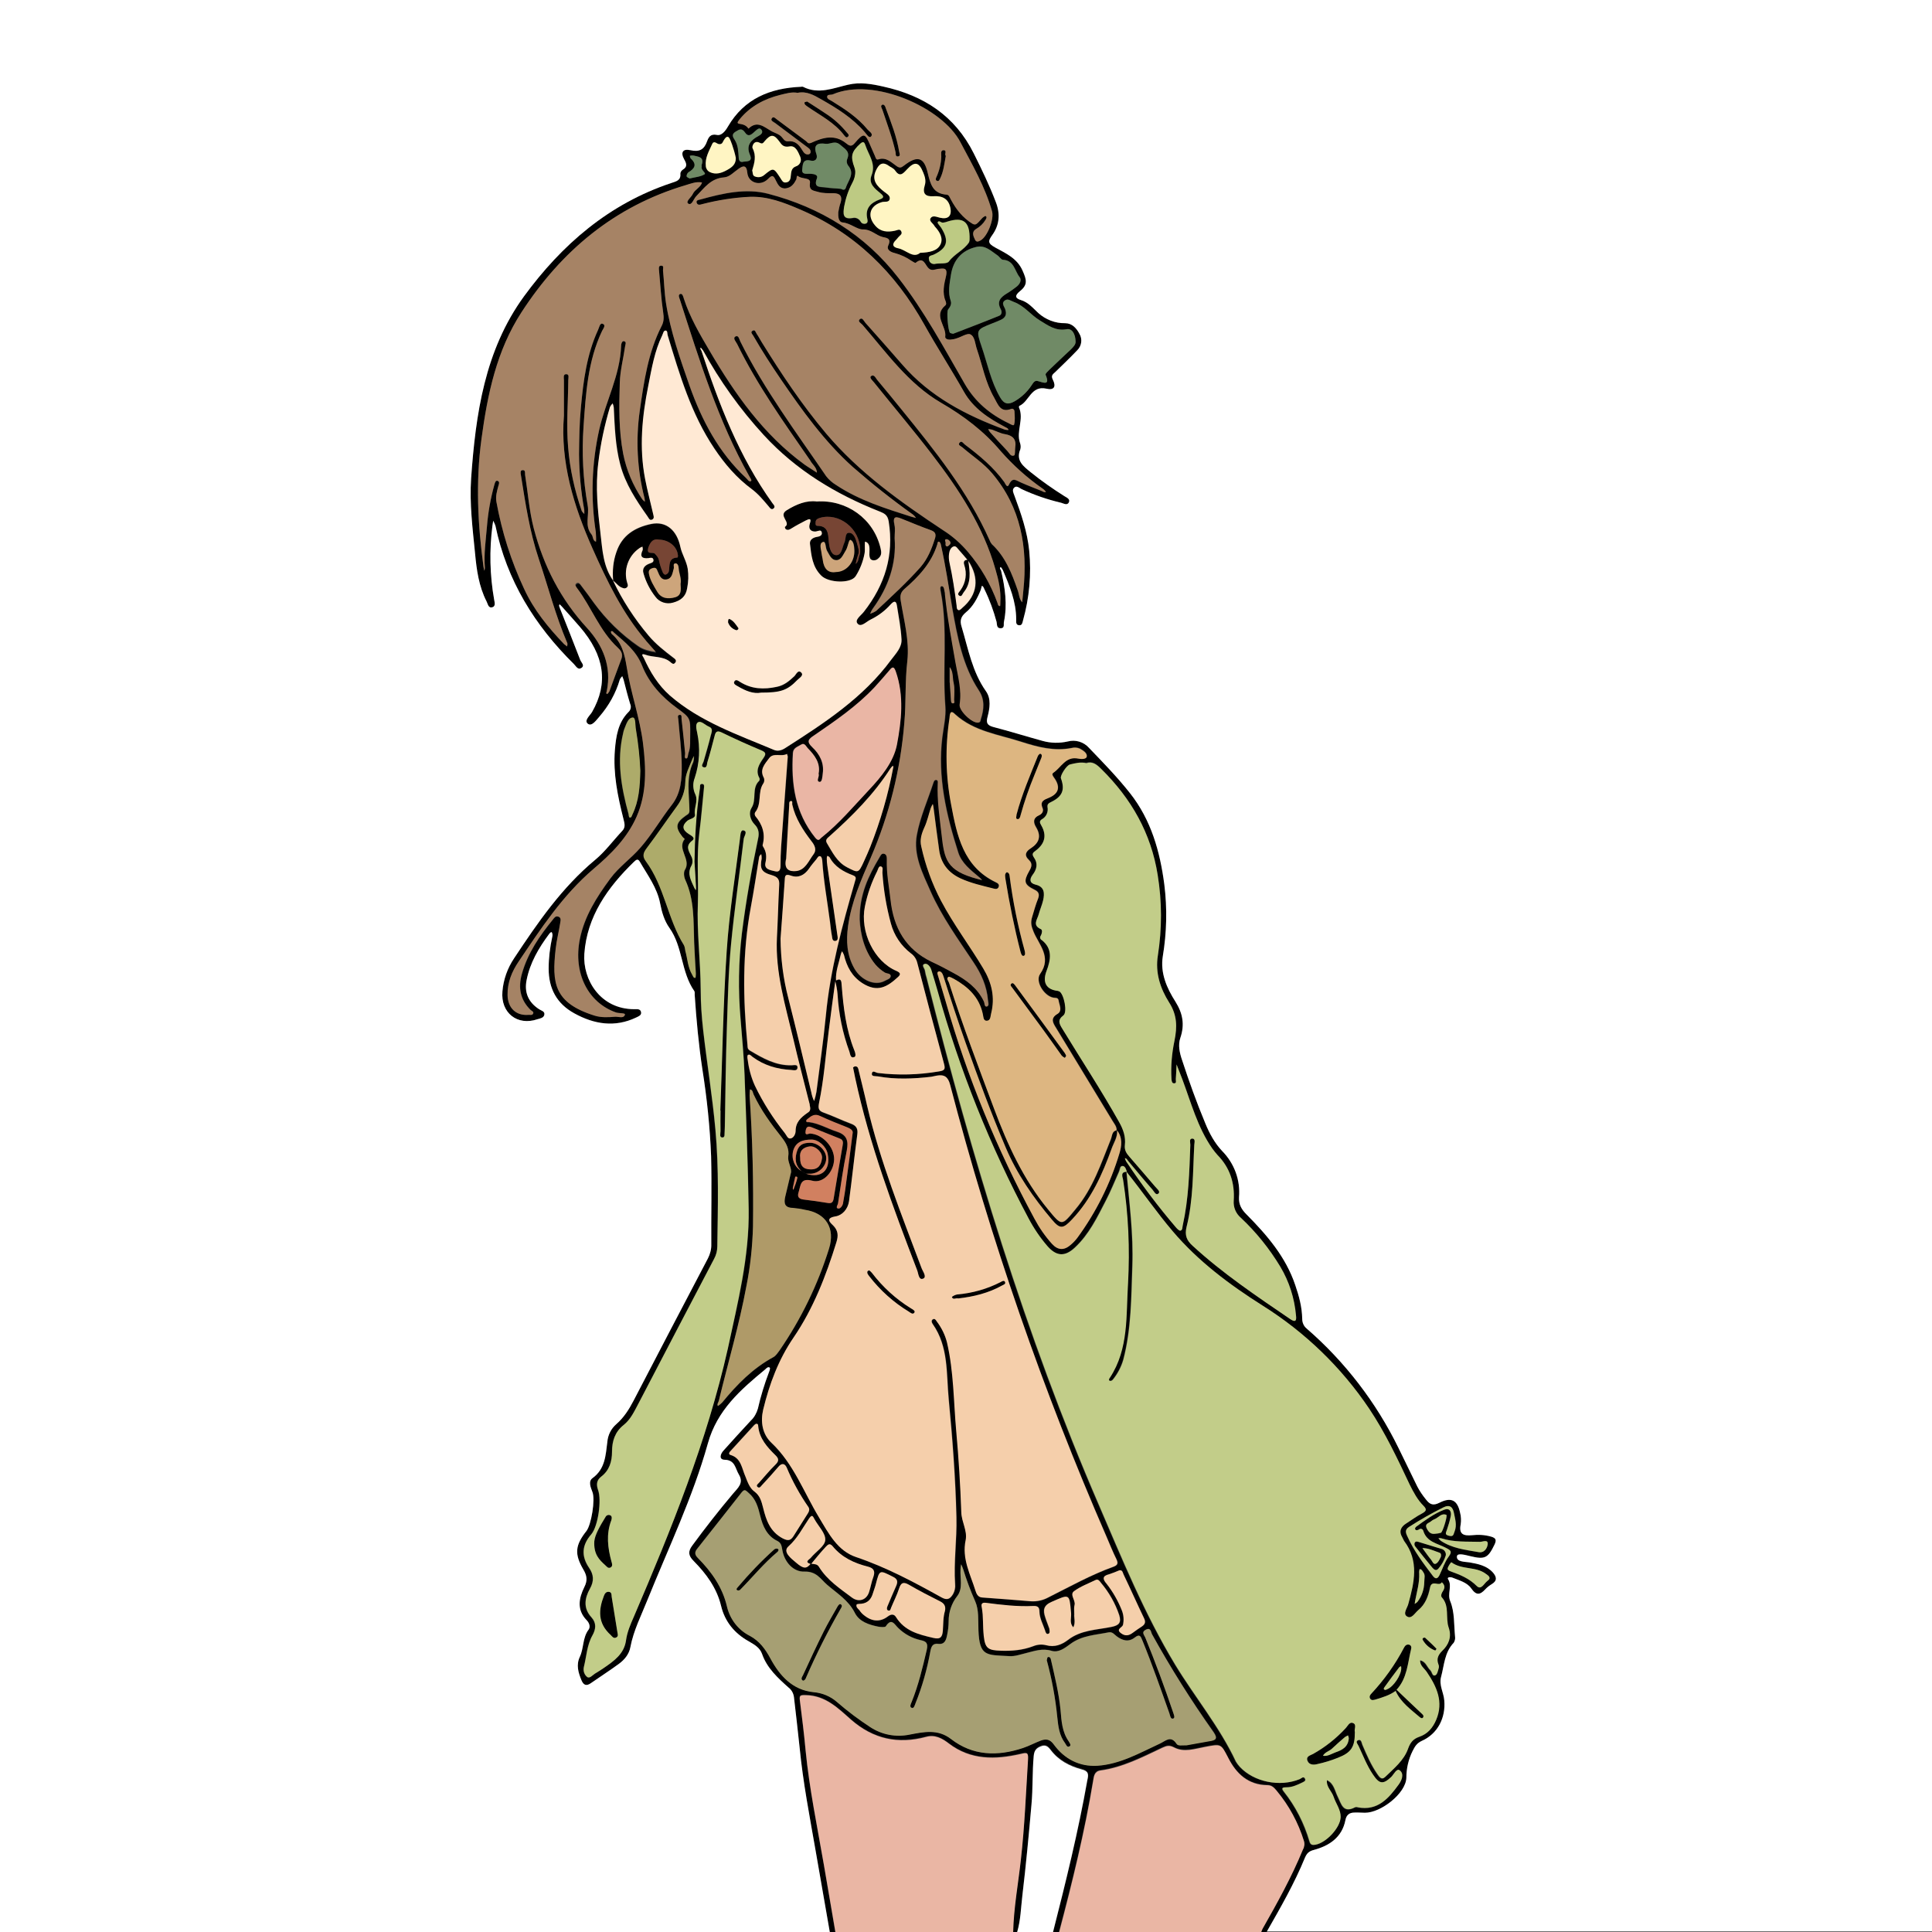 <?xml version="1.0" encoding="utf-8"?>
<!-- Generator: Adobe Illustrator 24.1.0, SVG Export Plug-In . SVG Version: 6.00 Build 0)  -->
<svg version="1.1" baseProfile="tiny" id="图层_1"
	 xmlns="http://www.w3.org/2000/svg" xmlns:xlink="http://www.w3.org/1999/xlink" x="0px" y="0px" viewBox="0 0 1024 1024"
	 xml:space="preserve">
<rect x="0" y="0" width="1024" height="1024" fill="#333333" stroke="none"/>
<g id="图层_1_x5F_复制">
	<g>
		<path d="M440,1025c-2.5-14.5-5.1-29-7.6-43.5c-3.2-18.4-6.8-36.8-8.6-55.4c-0.9-8.9-2-17.8-3-26.7c-0.3-2-1.3-3.8-2.9-5
			c-5.7-5.1-11.4-10.3-14-17.8c-1.2-3.4-4.2-5-7.1-6.7c-7.5-4.2-12.6-10.4-14.6-18.7c-2.3-9.6-7.9-17.1-14.6-23.9
			c-2.8-2.8-3-5-0.7-8.1c6.9-9.4,14.1-18.6,21.6-27.5c2.5-3,5.9-5.6,3.1-10.2c-1.9-3.1-1.9-7.7-7.6-7.8c-3.1-0.1-2.2-3.1-0.5-4.9
			c4.8-5.3,9.6-10.7,14.5-15.9c1.8-1.7,3-3.9,3.7-6.3c1.5-6.6,3.5-13.1,5.9-19.4c0.3-0.7,0.7-2.1,0.4-2.3c-0.9-0.7-1.8,0.3-2.4,0.9
			c-13.1,10.8-25.5,21.6-30.4,39.2c-8,28.6-20.9,55.4-32,82.9c-3.3,8.3-7.4,16.2-9.1,25.2c-0.7,3.7-3.1,6.6-6.1,8.8
			c-4.8,3.5-9.9,6.8-14.8,10.2c-2.4,1.7-3.9,1.1-5-1.5c-1.7-4.1-2.9-8.1-0.9-12.4c2.2-4.6,1.4-10.2,4.7-14.5c1.1-1.6,0.2-3.7-1.1-5
			c-5.3-5.5-4.1-11.6-1.2-17.5c1.8-3.5,1.4-6.1-0.5-9.3c-4.8-8.2-4.4-12.8,1.6-20.4c2.6-3.3,4.8-16.7,3.2-20.7
			c-1-2.6-2.3-5.7,0.1-7.4c6.7-4.9,6.9-12.1,7.8-19.1c0.3-3.7,2-7.1,4.8-9.5c4-3.5,6.7-7.8,9.1-12.4c13.1-25.2,26.3-50.3,39.4-75.4
			c1.2-2.3,1.9-5,1.8-7.6c-0.1-15.5,0.3-31-0.1-46.5c-0.6-15.4-2.2-30.8-4.6-46c-2-13.1-3.2-26.3-4.1-39.6c0-0.7,0.1-1.5-0.2-2
			c-7.1-10.1-6-23.4-13.2-33.5c-2.7-3.8-4-8.3-4.9-12.9c-1.6-8.4-6.7-15.1-10.8-22.2c-1.1-1.9-2.1-0.8-3.1,0.1
			c-13.9,13.5-24.9,28.9-26.3,48.8c-0.9,13.5,8.3,29.3,26.5,29.3c1.5,0,3.3-0.3,3.6,1.7c0.2,1.6-1.4,2.1-2.6,2.7
			c-11.3,5.4-22.3,3.6-32.8-2.2c-9.3-5.1-13.6-13.1-13.6-23.7c0-5.6,0.7-11.3,1.9-16.8c0.2-0.8,0.2-1.6-0.2-2.4
			c-0.4-0.5-1.1,0.4-1.5,0.9c-5.5,7.4-10.1,15.2-11.9,24.4c-1.3,6.5,0.9,11.7,6.6,15.4c1.2,0.8,3.2,1.1,2.8,3
			c-0.4,1.6-2.1,1.9-3.6,2.3c-10.7,3.7-19.6-3.4-18.6-14.7c0.5-6.3,2.7-12.4,6.2-17.6c12.5-18.9,25.3-37.5,43-52.2
			c5.3-4.4,9.5-10.2,14.3-15.3c2-2.1,1.1-4.3,0.6-6.5c-3-11.9-5.5-23.9-4.5-36.3c0.6-7.4,1.7-14.6,7.1-20.1c1.3-1.1,1.7-2.9,1-4.4
			c-1.3-4.2-2.4-8.6-3.5-12.9c-0.2-0.6-0.5-1.2-0.7-1.8c-0.5,0.5-1,1.1-1.3,1.8c-2.1,7.2-5.8,13.8-10.7,19.5c-1.7,1.9-4,5.4-6.1,4
			c-2.4-1.7,0.9-4.3,2.1-6.3c8.7-15.2,6.7-29.9-6.5-45.2c-3-3.5-6.2-7-9.3-10.5c-0.4-0.5-0.9-0.9-1.4-1.4c-0.6,0.8,0,1.4,0.2,2.2
			c3.6,9.1,7.2,18.1,10.7,27.2c0.5,1.4,2.6,3,0.7,4.3s-2.9-0.9-4-2c-20.8-20.5-35.6-44.4-41.6-73.3c-0.3-0.9-0.7-1.8-1.2-2.7
			c-0.1,0.9-0.3,1.7-0.4,2.6c-1.7,13-1.4,26.3,0.9,39.2c0.2,1.3,0.9,3.4-0.8,4c-2.3,0.8-2.5-1.7-3.2-3c-4.1-8-5.3-16.8-6.1-25.4
			c-1.3-13.2-3-26.5-2.1-39.8c2.4-34.1,7.2-67.9,28-96.5c20.1-27.5,45.1-49.1,78.1-60.1c2.6-0.9,5.1-1.3,4.8-4.9
			c0-0.8,0.5-1.6,1.2-2.1c2.7-1.6,2.1-3.3,0.8-5.6c-2-3.6-0.7-5.7,3.3-4.8c4.8,1.1,7.3-0.3,8.9-4.8c0.7-1.9,1.7-4,5.1-3.3
			c2.5,0.6,4.6-2.1,5.9-4.4c8.7-14.9,22.4-20.4,38.8-21.1c0.3-0.1,0.7-0.1,1,0c8.2,4.2,16,0.7,23.9-1.1c6.4-1.5,12.5-0.4,18.7,1
			c21.3,4.7,37.9,15.4,47.9,35.4c4.2,8.4,8.3,16.9,11.7,25.8c2.4,6.2,2,12.1-1.9,17.5c-2.3,3.2-2.4,4.4,1.6,6.6
			c5.4,3,11.6,5.6,14.5,12.3c2.2,4.9,2.8,7.5-1.5,10.9c-2.8,2.3-2.4,3.7,0.5,4.6c4,1.2,6.4,4.2,9.3,6.9c3.9,3.5,9,5.5,14.2,5.4
			c3.7,0,6,2.6,7.6,5.6c1.7,2.8,1.2,6.4-1.1,8.7c-3.8,4-7.8,7.8-11.7,11.6c-1.2,1.1-2.4,1.8-1.3,4c1.9,3.7,0.7,5.8-3.4,4.8
			c-8.2-1.8-9.1,6.9-14.3,9.1c-0.2,0.2-0.3,0.6-0.2,0.9c2.7,6.2-1.6,12.5,0.5,18.7c0.4,1.1,0.5,2.3,0.2,3.4c-2.5,6.1,1.6,9,5.5,12.2
			c5.7,4.6,11.7,8.8,17.9,12.7c1.1,0.7,3.2,1.5,2.3,3.3c-0.9,1.7-2.6,0.6-4,0.2c-7.2-1.7-14.3-4.1-21.1-7.3c-1.2-0.6-2.7-2.1-4-0.6
			c-1.1,1.2-0.2,2.8,0.3,4.2c3.5,9.5,6.8,19,7.8,29.1c1.2,12.4,0.1,24.9-3.3,37c-0.3,1.1-0.4,2.6-2,2.5c-1.9-0.1-1.6-1.8-1.6-3.1
			c0-9.4-3.5-17.8-7.1-26.2c-0.3-0.6-0.7-1.1-1.1-1.6c-0.9,0.8,0,1.3,0.2,2c2.1,9,3.4,18,1.5,27.1c-0.3,1.3,0.6,3.4-1.8,3.4
			c-2.2,0-1.8-2.2-2.1-3.4c-1.6-5.9-3.7-11.7-6.4-17.2c-0.4-0.7-0.5-1.6-1.4-1.9c-0.2,0.7-0.4,1.5-0.6,2.2
			c-1.8,4.5-4.1,8.8-7.9,11.9c-2.6,2.2-3.3,4.3-2.2,7.7c3.5,11.7,5.6,23.8,12.9,34.1c2.8,4,2,9,0.8,13.6c-0.8,3.1-0.2,4.4,3,5.3
			c8.8,2.3,17.5,5,26.2,7.4c4.3,1.2,8.9,1.3,13.3,0.3c4.1-1.1,8.5,0.2,11.3,3.4c7.5,7.8,15.1,15.6,21.8,24.1
			c11.1,14.1,15.8,30.7,18.1,48.2c1.6,12.7,1.3,25.6-0.8,38.2c-1.4,8.8,2.1,16.8,6.7,24c3.9,6.2,5,12.2,2.6,19.2
			c-1.3,3.8-0.4,7.9,0.9,11.7c3.7,11.3,7.7,22.5,12.3,33.5c2.2,5.4,5,10.6,9,14.8c6.4,6.5,9.7,15.4,8.9,24.5c-0.2,3.9,1.4,6.5,4,9.1
			c10.8,10.9,20.8,22.5,25.8,37.4c2,5.8,3.6,11.7,3.7,17.9c0,2,0.8,3.9,2.4,5.2c20.3,17.6,36.8,39.1,48.6,63.2
			c3.3,6.8,6.7,13.7,10,20.5c1.3,2.5,2.9,4.8,4.7,7c2,2.6,3.8,3.2,7,1.6c6.3-3.2,9.6-1.4,11,5.4c0.5,1.9,0.6,4,0.3,6
			c-1.1,5.3,1.5,6.2,5.9,5.8c3.5-0.4,7-0.2,10.4,0.8c2.2,0.7,2.8,1.6,1.7,4c-3.5,7.3-5.1,8.2-12.9,6.3c-2.6-0.6-6.9-1.9-7.1,0.1
			c-0.3,3,4,2.8,6.6,3.2c4.6,0.8,9.2,1.7,12.5,5.4c1.9,2.2,2.4,4.3-0.6,6.1c-1.3,0.8-2.5,1.7-3.5,2.8c-2.7,2.9-4.7,3.4-7.4-0.5
			c-2.3-3.3-6.6-4.3-10.2-5.8c-0.8-0.3-2.8-0.2-2.1,0.9c2.4,3.7-0.6,7.6,1.2,11.8c2.3,5.6,1.9,12.3,2.5,18.6
			c0.2,1.2-0.1,2.3-0.7,3.3c-4.9,5.1-5,11.8-6.7,18.1c-1.2,4.4,1.4,8.3,1.7,12.5c0.8,9.1-3.4,17.6-11.9,21.4
			c-2.6,1.2-3.6,2.8-4.9,5.4c-2.2,4.4-3.3,9.3-3.3,14.2c-0.3,8.3-13.6,18.6-22,18.5c-1.8,0-3.7-0.2-5.5-0.1c-2.7,0-4.3,1.3-4.8,4
			c-1.8,9.2-8.6,13.6-16.7,15.8c-2.7,0.7-3.7,1.8-4.7,4c-5.7,14-13.3,27.1-20.8,40.2h-3c0.3-0.9,0.7-1.8,1.1-2.7
			c7.9-13.6,15.5-27.4,21.5-42c0.8-1.4,1-3.1,0.5-4.6c-3-9.7-7.9-18.7-14.4-26.5c-1.3-1.6-2.6-3-4.9-3c-10.2-0.1-16.5-6-20.8-14.5
			c-3.9-7.5-3.7-7.4-12.2-5.8c-5.5,1-11.2,3.1-16.5,0.3c-2.5-1.3-3.9-0.9-6.1,0.1c-10.6,5-21.1,10.5-32.9,12.1
			c-3.4,0.5-3.5,3.3-3.9,5.5c-4.5,27.4-11.2,54.3-18.3,81.1h-3c6.9-27,13.6-54.1,18.5-81.6c0.6-3.1,0.4-4.7-3.3-5.7
			c-6.3-1.7-12.1-4.7-16.2-10.1c-1.5-2-2.8-3.1-5.3-2.1c-2.3,0.9-3.5,2.1-3.8,5c-0.8,8.6-0.4,17.3-1.2,25.9c-1.4,16-2.9,32-4.8,48
			c-0.8,6.9-0.9,13.9-3,20.6h-2c0.2-13.3,2.7-26.3,4.2-39.5c2-17.7,2.6-35.4,3.7-53.1c0.2-3.7-0.7-3.5-4.1-2.7
			c-13.2,3-26.3,3.3-37.9-5.6c-3.5-2.7-7.3-4.8-12-3.5c-14.9,4-28,1.2-39.8-9.1c-6.8-6-13.5-12.8-23.9-13c-3.2-0.1-3.6,0.2-3.2,3.1
			c1.1,8.7,2.2,17.4,3,26.2c2,20.4,6.2,40.5,9.7,60.7c2.1,12.2,4.2,24.4,6.2,36.6H440V1025z M424.8,620.7l2.4,1.4
			c8.2,2.7,13.2-1.9,11.5-10.5c-0.8-4-4.8-7.6-8.6-7.6c-4.4,0-8.3,1.1-9.7,5.9C419.3,614.2,421.1,618.6,424.8,620.7z M513.4,297.3
			c-0.2-0.2-0.4-0.4-0.6-0.6c-1.4-1.6-2.7-3.3-4.2-4.9c-0.9-0.9-1.7-2.6-3-2.2c-1.6,0.5-2.3,2.3-2.5,4c-0.2,1.5-0.1,3,0.2,4.4
			c1.7,7.6,2.8,15.2,3.8,22.9c0.1,1,0,2.2,1.1,2.5c0.6,0.1,1.4-0.7,2-1.3C518.3,315.3,519.4,306.4,513.4,297.3z M429.8,828.8
			c1.5,0.3,3.2-0.1,4.3,1.8c4.3,7,11,11.4,17.4,16.2c3.6,2.7,7.7,1.4,9.1-2.8c0.9-2.7,1.3-5.5,2.3-8.1c1.1-3.1,0.2-4.7-3-5.5
			c-7.2-1.8-13.8-4.9-18.6-10.8c-1.6-1.9-2.6-0.7-3.6,0.3c-2.7,2.9-5.2,6-7.8,9.1c-3.9-1-0.6-2.6-0.1-3.3c2.6-3.2,7.3-6.1,7.6-9.4
			c0.3-3.6-3.7-7.4-5.7-11.1c-1-2-1.4-2.5-3-0.2c-3.4,5-6,10.3-10.8,14.6c-3.3,2.9,1.4,6.4,4,8.6C426,831.6,427.6,831.5,429.8,828.8
			z M592,598.9c0.4,3.7-1.8,6.6-2.9,9.9c-4.9,13.7-10.7,26.8-20.9,37.5c-4.7,5-6.3,5.3-10.6,0.2c-9.9-11.7-18.6-24.2-24.6-38.4
			c-7.7-18.1-14.5-36.6-21.1-55.1c-4.2-11.8-8.1-23.7-11.9-35.7c-0.5-1.6-1.4-2.7-2.5-2.4c-1.3,0.4-0.3,2-0.1,3
			c1.2,4.3,2.6,8.5,3.8,12.8c11.4,40,27.2,78.5,47,115.1c2.6,4.9,5.7,9.4,9.4,13.5c3.2,3.5,6.5,3.5,10,0.4c1.3-1.1,2.4-2.3,3.4-3.6
			c9.9-13.5,17.5-28.7,22.3-44.7C594.5,607.3,595.1,602.8,592,598.9c0-1.9-1.3-3.4-2.2-4.9c-10-16.5-20-32.9-30-49.4
			c-1.7-2.7-3.1-5.1,0.8-7.4c2.5-1.5,1.2-4.2,0.7-6.4c-0.2-0.7,0-2.1-2-2.1c-5.2,0-10.9-8.5-7.9-12.7c6.3-8.9-0.7-15.5-3.5-22.3
			c-1.3-3.1-1.6-5-0.8-7.7c1-3.3,1.9-6.7,3.2-9.9c0.9-2.4,0.2-3.7-1.9-4.7c-5.5-2.7-5.9-4.4-2.8-9.9c1.2-2,1.9-3.9-0.1-5.8
			c-2.8-2.6-1.7-4.6,1-6.3c4.3-2.8,5.6-6.3,2.8-11c-1.6-2.6-1.8-5,1.6-6.5c1.6-0.7,2.4-2.2,1.8-3.7c-1.6-3.7,0.8-4.5,3.5-5.6
			c4.9-2.1,5.9-5.4,3.1-9.8c-0.7-1.1-2.2-2.6-0.9-3.4c4.2-2.8,6.5-8.9,13.2-7.5c1.6,0.3,4.3,0.4,4.5-1.1c0.3-1.9-2.1-3.3-3.7-4.2
			c-1.4-0.6-2.9-0.7-4.4-0.3c-9.1,1.8-17.8-0.5-26.3-3.2c-12.2-4-25.3-5.5-35.4-14.7c-2.9-2.7-2.8,1.2-3,2.7
			c-2.3,15.1-2,30.5,0.9,45.5c3.1,16.5,6.4,32.9,23.7,41.2c1.1,0.5,2.1,1.2,1.4,2.7c-0.6,1.1-1.7,0.9-2.7,0.6
			c-5.9-1.5-11.9-2.8-17.5-5.4c-6.4-3-10.2-7.9-11.2-14.7c-1.1-7.5-2-15.1-3-22.6c-0.1-0.7-0.2-1.4-0.4-2.1
			c-0.4,0.7-0.8,1.4-1.1,2.2c-1.1,3.4-1.9,7.1-3.4,10.3c-1.5,3.3-2.5,6.6-1.6,10.1c2.2,10,5.7,19.7,10.5,28.8
			c6.6,12.5,15.2,23.8,22.4,35.9c4.4,7.4,6.3,15.2,4.1,23.8c-0.4,1.5-0.2,3.8-2.4,3.8c-1.8,0-1.7-2.4-2-3.6
			c-1.9-8.9-7.8-14.4-15.3-18.6c-1-0.5-2.5-1.4-3-1c-1.2,0.9,0.1,2.1,0.4,3.1c7.2,22.5,15.6,44.6,23.9,66.8
			c7.1,19,15.5,37.4,28.5,53.2c7.5,9.1,7.2,9,14.7-0.1c9.2-11,13.5-24.2,18.7-37.1C589.6,601.8,589.4,599.4,592,598.9z M325,308
			L325,308c4.9,10.4,11.3,20.2,18.8,29.1c3.8,4.5,8.4,8.1,13,11.6c1,0.7,2.1,1.6,1,2.8c-0.9,0.9-1.9-0.1-2.5-0.7
			c-3.9-3.2-8.9-2.2-13.2-3.8c-2.8-1-1.1,1.2-0.8,1.7c3.4,7.5,7.6,14.4,13.8,19.9c16.1,14,36.1,20.8,55.3,28.9
			c1.9,0.8,4,0.2,5.7-0.9c20.8-13.3,41.5-26.7,56.4-47c2.4-3.2,5.7-6.5,5.4-10.8c-0.3-5.9-1.5-11.8-2.4-17.7
			c-0.4-2.8-1.5-2.7-3.3-0.8c-3,3.4-6.6,6.1-10.7,8.1c-2.3,1.1-5.1,4.3-6.9,2.1c-1.7-2,1.9-4.3,3.4-6.3c11.1-14.2,16-29.9,13.1-47.9
			c-0.6-3.5-2.4-4.2-4.8-5.2c-23.3-9.2-44.3-21.9-61.4-40.5c-12.5-13.6-23.3-28.7-32.2-44.9c-0.4-0.5-0.8-1-1.2-1.5
			c-0.5,0.8,0.2,1.2,0.4,1.8c9.3,28.4,20,56.2,37.6,80.7c0.6,0.8,1.6,1.7,0.8,2.6c-1.2,1.3-2.1,0-2.8-0.9c-2.8-3.3-5.5-6.6-9-9.2
			c-8-5.9-14.3-13.3-19.8-21.5c-12.3-18.3-18.4-39.1-24.7-59.9c-0.3-0.9,0-2.4-1-2.6c-1.3-0.1-1.4,1.5-1.9,2.5
			c-4.1,8.4-5.6,17.6-7.4,26.7c-3.3,16.4-4.9,32.8-1.7,49.4c1.2,6.2,2.8,12.2,4.2,18.3c0.2,1.1,0.9,2.5-0.3,3.2
			c-1.5,0.9-2-0.8-2.6-1.6c-6-8.5-11.8-17.2-14.5-27.6c-2.6-9.9-2.9-20-3.4-30.1c-0.1-0.8-0.3-1.5-0.6-2.2c-0.6,0.6-1,1.2-1.4,1.9
			c-2.9,9.7-5,19.5-6.2,29.6c-1.6,12.7-0.3,25.3,1.2,37.8C319.3,291.8,319.7,300.7,325,308z M442.7,520.3
			c-1.2,8.9-2.4,17.7-3.5,26.6c-1.6,12.6-2.5,25.4-5.1,37.9c-0.5,2.7-0.4,4.1,2.5,5.1c4.8,1.7,9.4,4,14.3,5.8c2.8,1,3.9,2.5,3.5,5.6
			c-1.6,11.8-2.8,23.7-4.4,35.5c-0.6,4.2-3.5,7.5-7.2,8.1c-5.4,0.9-2.9,3.2-1.3,4.7c2.8,2.8,2.9,5.5,1.8,9
			c-5.5,17.8-12.2,35.1-22.7,50.5c-8,11.7-12.8,24.6-16.1,38.2c-1.5,6.4-0.5,13,4.4,17.6c11.9,11.1,17.3,26.1,25.4,39.5
			c5.1,8.5,9.8,17.7,19.7,21c16,5.4,30.7,13.3,45.3,21.4c3.1,1.7,4.5,0.6,6-1.8c0.9-1.6,1.3-3.5,1.1-5.3c-0.8-11.8,1-23.6,0.7-35.4
			c-0.5-21-2.1-41.8-4.1-62.7c-1.3-13.6,0-27.7-8.5-39.8c-0.5-0.7-0.8-1.7-0.1-2.3c1.1-0.9,1.8,0.2,2.3,1c2.5,3.3,4.4,7.1,5.4,11.1
			c3.6,15.4,3.5,31.3,4.9,46.9c1.3,14.4,2.2,28.8,2.7,43.3c0.2,5.1,3.3,9.7,2.3,14.6c-2.1,9.8,2.5,18.1,5.2,26.8
			c0.5,1.6,1.3,3.5,3.6,3.6c8.6,0.6,17.2,1.3,25.8,2c3.2,0.2,6.3-0.5,9.1-2c11.4-5.7,22.6-12,34.6-16.3c2.1-0.8,2.7-1.7,1.6-4
			c-1.9-3.8-3.5-7.9-5.2-11.8C552.8,737.1,525,657,503.6,575c-1.1-4.3-3.1-5.6-7.1-4.9c-1,0.2-1.9,0.4-2.9,0.6
			c-9.4,1.1-18.9,1.5-28.3-0.2c-1.1-0.2-3.4,0.2-3.2-1.4c0.3-2.2,2.1-0.5,3.2-0.4c10.7,1.3,21.6,1,32.2-0.8c3.4-0.5,3.6-1.3,2.8-4.3
			c-4.8-17.7-9.5-35.4-14.1-53.2c-0.5-2.1-1.7-3.9-3.4-5.1c-5.2-4-8.9-9.5-10.6-15.8c-2.4-8.8-3.9-17.8-4.5-26.9
			c-0.1-1.2,0.7-3.1-0.9-3.4c-1.1-0.2-1.4,1.6-1.9,2.6c-3,5.9-5.2,12.2-6.5,18.7c-2.7,13.4,4.9,29.1,16.7,34.1c2,0.9,2.5,1.7,1,3.1
			c-5.8,5.4-11,8.5-19,3.4c-5.6-3.6-8.3-8.8-9.8-15c-0.3-0.7-0.6-1.3-1-1.9c-0.3,0.6-0.6,1.2-0.7,1.8c-1,4.5-2.8,8.9-2.5,13.6
			C443,519.9,442.8,520.1,442.7,520.3z M596.9,621L596.9,621c-0.3-1.2-0.8-2.9-2.1-3c-1.5-0.1-1.4,1.8-1.9,2.9
			c-2.3,5.1-4.4,10.4-7,15.4c-4.6,8.9-8.9,17.9-16.4,24.9c-5.2,4.9-9.7,4.8-14.5-0.6c-3.9-4.5-7.3-9.5-10.1-14.8
			c-20.4-38.3-36.6-78.7-48.2-120.5c-1.1-3.8-2.2-7.6-3.4-11.4c-0.5-1.6-2.1-3.5-3.5-3c-1.9,0.6,0.1,2.4,0.2,3.6
			c0.2,1.3,0.5,2.6,0.9,3.8c24,95.2,52.2,189,91.2,279.2c12.4,28.8,24.2,57.8,40.5,84.8c10.5,17.3,23.6,33,32.2,51.4
			c0.6,1,1.3,1.9,2.1,2.8c7.5,8,21.1,10.8,31.7,6.5c0.9-0.4,2.1-1.9,2.9-0.1c0.5,1.1-1,1.6-1.8,2c-2.5,1.2-5.1,2.4-8,2.4
			c-1.7,0-3.3,0.1-1.5,2.3c6.2,7.8,10.8,16.8,13.6,26.4c0.6,2,1.7,2.2,3.3,1.9c5.6-1,13.1-8.9,13.3-14.6c0.1-3.9-2.5-7.1-3.7-10.7
			c-1-3.1-4-5.3-3.6-8.9c3.7,1.6,4.2,5.6,5.7,8.6c2,4,2.8,9.1,9.2,5.8c0.5-0.2,1-0.2,1.5,0c10.5,2,16.3-4.7,21.6-12
			c1.7-2.3,3.1-5.7,0.6-7.6c-1.6-1.3-3.1,2.1-4.5,3.5c-4.4,4.1-6.3,3.8-9.7-1.3c-3.2-4.7-5.2-10-7.6-15.1c-0.4-0.9-1.8-2.3-0.4-3
			c1.9-0.9,2,1.4,2.4,2.3c2.3,5.4,4.6,10.7,7.9,15.5c1,1.4,2.2,3.5,4.2,1.6c4.6-4.5,9.9-8.7,12.1-14.9c1.2-3.4,2.8-5.3,6-6.4
			c4.4-1.5,7.1-4.7,8.9-8.9c4.1-9.6,0.3-17.7-5-25.5c-1.3-1.9-3.6-3.3-3.5-6.1c3,0.5,3.6,3.5,5.4,5.2c1,0.9,1,3.4,2.7,2.7
			c1-0.4,1.4-2.5,1.8-3.9c0.1-0.6,0.1-1.3-0.2-1.9c-1.1-2.9-0.1-5,2-7.1c3.5-3.3,5.1-7.4,3.5-12.2c-1.9-5.3,0.6-11.5-3.7-16.2
			c-0.7-0.8-0.1-2.3,0.6-3.3c1.2-1.8,1-3.3-0.6-4.7c-1.3,2.5-5.3-1.5-6.2,2.7c-0.9,4.6-2.5,9-6.3,12.1c-1.8,1.5-3.5,4.9-6,3.3
			c-2.2-1.4,0.1-4.3,0.7-6.4c3.2-11.5,5.9-22.9-2.2-33.6c-0.3-0.6-0.6-1.2-0.9-1.8c-2-3.3-0.8-5.7,2.1-7.5c2.8-1.8,5.5-3.8,8.4-5.3
			c2.2-1.2,2.6-2.1,0.7-4c-3.2-3.2-5.3-7.2-7.3-11.2c-6.5-13.8-13-27.6-21.5-40.3c-14.8-22-34.1-40.6-56.6-54.7
			c-17.4-11-34-23.4-47.5-39.3C612.8,642.3,605.2,631.3,596.9,621z M298.9,220.3c0-6.6,0-12.6,0-18.6c0-1.2-0.6-3.3,1.2-3.3
			c1.8,0,1.1,2,1.1,3.1c-0.1,11.8-1.1,23.6-0.1,35.4c0.9,11.6,3.4,22.9,7.2,33.9c0.2,0.6,0.9,1.1,1.4,1.7c0-0.7,0-1.3,0-2
			c-1.8-9.8-2.7-19.7-2.8-29.7c0.1-8.3,0.2-16.6,1-24.9c1.3-14.1,3.1-28,9.1-41c0.6-1.3,1-3.8,2.4-3.2c2,0.7,0.2,2.7-0.3,3.8
			c-7.6,16-8.6,33.2-9.8,50.4c-1,14.1-0.3,28.3,2.2,42.2c0.9,5.1-1.8,10.6,2,15.2c1,1.2,0.5,3.3,2.4,3.9c0.1-1.7,0-3.3-0.1-5
			c-2.8-18.1-2.2-36.5,1.8-54.4c3.4-15,11.1-28.8,11.6-44.5c0-1,0.5-2.5,1.4-2.4c1.7,0.2,0.8,1.9,0.7,2.8
			c-0.9,6.4-2.6,12.7-2.8,19.1c-0.4,12.6-0.6,25.3,1.8,37.8c1.7,8.6,5.2,16.8,10.1,24.1c0.4,0.5,0.9,0.9,1.4,1.3
			c0-0.6-0.1-1.3-0.2-1.9c-3.9-15.2-4.7-30.9-2.5-46.4c2.2-15.4,4.4-30.8,11.6-44.9c1.2-2.3,1.2-4.5,0.8-7.1
			c-1.1-7.4-1.5-14.9-2.2-22.3c-0.1-1-0.3-2.4,0.9-2.5c2-0.2,1.1,1.6,1.2,2.5c0.6,5.8,0.7,11.6,1.6,17.4
			c2.4,15.1,7.5,29.5,12.5,43.8c6.5,18.3,15.4,35.3,29.9,48.8c0.8,0.7,1.6,2.3,2.6,1.7c0.7-0.4-0.4-1.7-0.8-2.5
			c-16.6-29.5-26.5-61.6-36.8-93.6c-0.3-1-1.2-2.6,0.1-3.1c1.2-0.4,1.6,1.3,1.9,2.3c3.2,10,8.5,19,13.8,28
			c13.4,22.8,28.4,44.2,50.2,60.1c2.1,1.5,4.4,2.8,6.6,4.3c-0.1-2.9-2.6-4.4-3.7-6.7c-0.1-0.1-0.2-0.3-0.3-0.4
			c-13.7-19.8-27.7-39.4-38.3-61.1c-0.6-1.2-2.4-3-1-3.9c1.8-1.1,2.1,1.5,2.7,2.6c12.6,25.4,29.6,48.1,45.5,71.4
			c1.4,1.8,3.2,3.4,5.2,4.6c12.3,8.2,26.3,12.5,40.1,16.9c0.7,0.2,1.5,0.4,2.3,0.6c-0.4-0.6-0.9-1.2-1.5-1.7
			c-11.1-7.9-21.8-16.4-32.1-25.4c-15-13.5-26.6-29.7-37.9-46.2c-5.2-7.6-10.1-15.2-14.7-23.2c-0.4-0.8-1.7-1.8-0.6-2.6
			c1.6-1.1,1.8,0.8,2.4,1.6c1,1.4,1.7,2.9,2.6,4.3c10.4,16.8,21.4,33.3,34.2,48.5c17.6,20.8,39.6,36.4,62.1,51.3
			c4.9,3.1,9.3,7,13.1,11.5c6.8,8,12,17.1,15.6,27c0.2,0.6,0.3,1.7,1.4,1.6c0.1-0.6,0.1-1.3,0.1-1.9c0.4-6.1-0.9-11.9-2.6-17.6
			c-6.5-22.9-19.4-42.4-33.7-61c-9.9-12.9-20.5-25.4-30.7-38.1c-0.8-1-2.5-2.4-1.6-3.2c1.6-1.3,2.5,0.9,3.3,1.9
			c4.4,5.2,8.7,10.5,13,15.8c17.6,21.7,35.1,43.4,46.6,69.2c0.3,0.8,0.7,1.5,1.2,2.1c7.2,6.7,10.6,15.5,13.7,24.4
			c0.8,2.1,0.7,4.6,2.4,6.4c0.2-2.1,0.4-4.2,0.6-6.3c2.4-22.8-1.3-44-16.5-62c-4.5-5.4-10.5-9.2-15.8-13.8c-0.8-0.7-2.6-1.2-1.5-2.5
			s2,0.4,2.8,1c7.7,5.8,15.2,12,20.9,19.9c0.5,0.7,1.5,3.5,2.5,1.3c1.9-4.2,3.9-2.1,6.3-1.1c3.6,1.6,7.3,3,11,4.5
			c0.7,0.3,1.4,0.9,2.3,0.5c-0.5-0.6-1-1.2-1.6-1.6c-8.2-5.7-15.7-12.4-22.3-19.9c-9-10.7-19.7-18.8-31.8-25.8
			c-17.3-10.1-28.8-26.5-41.6-41.3c-0.7-0.8-2.8-1.8-1.3-3c1.3-1,2.1,1.1,2.9,2c6.5,7.3,13.1,14.7,19.5,22.1
			c14.7,17,33.8,26.9,54.4,34.5c0.6,0.1,1.3,0.2,1.9,0.2c-0.1-0.9-0.9-1.1-1.6-1.5c-8.7-4.6-16.9-9.8-22-18.8
			c-6.8-12-14.3-23.6-21-35.6c-15.4-27.6-36.8-48.6-66.1-61.1c-8.4-3.6-16.8-6.9-26.3-6.6c-8.4,0.4-16.8,1.7-25,3.8
			c-1.2,0.3-2.8,1-3.3-0.8c-0.3-1.3,1.3-1.4,2.1-1.6c11.8-3.3,24.1-6.1,35.9-3c27.6,7.2,51.3,21.7,69,44.6
			c13.6,17.5,24.1,37,35.1,56.1c5.6,9.7,13.5,16.2,23.3,20.9c1,0.5,2.7,1.6,2.9,0.7c0.6-2.2,0.3-4.6,0.2-6.9c0-0.9-0.7-1.7-1.7-1.4
			c-5.9,2.3-7.1-2.6-9.1-6c-4.6-8-6.2-17.1-9.1-25.6c-1-2.8-1-6.7-3.5-7.9c-1.6-0.8-4.8,1.4-7.2,2.1c-1.1,0.4-2.2,0.6-3.4,0.7
			c-1.2,0.1-2.9-0.4-2.7-1.6c0.8-5.5-6.5-11,0-16.5c0.7-0.6,0.5-1.4,0.2-2.3c-1.9-4.4-0.8-9.1,0.2-13.2c1.1-4.9-1.5-4.1-4.1-3.9
			c-1.7,0.2-3.4,1.3-5.1-0.3c-1.9-1.7-2.6-6.5-6.9-2.9c-0.2,0.2-1.4-0.6-2.1-1c-2.7-1.9-5.7-3.3-9-4.2c-1.8-0.4-4.5-1.6-3.4-4
			c1.8-3.9-0.9-4-3-4.5c-3.6-0.9-6-4.1-10.5-4c-3.1,0-6.5-3.3-10.6-3.7c-2.4-0.2-2.5-3.3-2.4-5.4c0.3-1.8,0.7-3.6,1.3-5.3
			c0.9-3.2-0.3-4.7-3.6-4.8c-2.8,0-5.6,0.1-8.4-0.7c-2.6-0.8-4.9-0.6-4.3-4.9c0.4-2.8-4.2-1.8-6.2-3.4c-1.1-0.9-0.7,1.1-1.1,1.8
			c-1.2,2.3-2.6,4.2-5.4,4.6c-3.2,0.4-4.3-2-5.4-4.2c-1.2-2.5-1.8-3.2-4.2-0.7c-4,4-10.4,2-10.9-3.3c-0.4-4.4-2.3-3.8-4.7-2.1
			c-2.5,1.7-4.7,4.3-7.6,4.5c-7.1,0.5-10.5,5.6-14.8,10c-1.4,1.4-2.3,5.1-4.2,3.9c-1.6-1.1,1.6-3.3,2.4-5.1c1.1-2.4,4.1-3.4,4.9-6.1
			c-3.1-0.6-5.9,0.6-8.6,1.4c-37.8,11.2-66,34.9-87.1,67.4c-13.2,20.3-18,43.4-21.2,67.1c-3.1,22.8-2,45.4,1.1,68
			c0.1,0.6,0.3,1.2,0.4,1.9c0.2-0.5,0.3-1.1,0.3-1.6c-0.6-7.4,0.5-14.6,1.1-21.9c0.6-7.4,1.9-14.8,3.9-22c0.3-1,0.6-2.4,1.6-2.2
			c1.5,0.4,0.8,1.9,0.5,2.9c-0.7,2.7-1.5,5.2-1,8.2c2.9,16,7.8,31.5,14.7,46.2c5.2,11.3,12.8,20.5,21.2,29.3c0.5,0.4,1,0.8,1.6,1.2
			c0-0.6,0.3-1.3,0.1-1.7c-6.2-14.5-10.1-29.7-15.1-44.6c-4.9-14.6-7.1-29.5-9.5-44.5c-0.2-1-0.4-2.5,0.7-2.6
			c1.8-0.3,1.4,1.4,1.5,2.4c1.5,9.5,2.2,19.1,4.6,28.4c5.2,19.9,14.2,37.6,28.3,52.9c8.3,9.1,13.1,20.3,10.4,33.4
			c-0.1,0.5-0.6,1.3,0.2,1.5c0.2,0.1,0.9-0.9,1.2-1.4c2.2-5.9,4.3-11.8,6.5-17.6c0.9-2.4-0.5-3.9-1.9-5.2
			c-9.6-8.9-13.9-21.4-21.6-31.6c-0.6-0.8-1.4-1.8-0.2-2.5c1-0.7,1.9,0.4,2.4,1.2c2.3,3,4.6,6.1,6.8,9.2
			c6.5,8.9,14.4,16.6,23.5,22.9c2.7,1.9,6,2.6,9.3,3.1c-1.7-1.9-3.4-3.9-5.1-5.8c-0.1-0.1-0.2-0.3-0.3-0.4
			c-12.3-14.5-20.4-31.2-28.1-48.5C304,268.1,296.9,244.9,298.9,220.3z M628.9,924.9c3.5-0.6,7.9-1.4,12.3-2.2
			c3.3-0.5,4.5-1.3,2.1-4.8c-11.9-16.6-22.8-33.9-32.7-51.8c-0.6-1.1-0.6-3.8-3.3-2.4c-2.4,1.2-1,2.6-0.3,4.1
			c5.3,13,10.2,26.2,14.7,39.5c0.4,1.3,1.3,3.1,0.1,3.5c-1.4,0.4-1.6-1.6-2-2.8c-4.6-12.9-9.1-25.9-14.3-38.6
			c-0.9-2.2-1.4-3.6-4-1.6c-3.3,2.6-6.5,1.7-9.6-0.6c-1.3-1-2.3-2.5-4.3-2.1c-6.9,1.4-14.1,1.6-20.2,6.1c-2.9,2.1-6.2,4.8-10,3.7
			c-4.9-1.5-9.1,0.1-13.6,1.2c-2.9,0.7-5.9,1.8-8.8,1.6c-12.1-0.7-15.9,0.4-16.4-13.8c-0.2-5.1,0.3-10.7-1.7-15.2
			c-2.5-5.6-4.6-11.3-6.4-17.1c-0.3-0.9-0.7-1.8-1.1-2.6c-0.1,0.9-0.3,1.8-0.3,2.7c-0.3,4.8,1.4,10-1.7,14.1
			c-3,3.8-4.6,8.5-4.6,13.3c0,2.5-0.3,5-0.8,7.4c-0.5,2.5-1.2,5.1-4.6,4.7c-3.1-0.4-3.8,1.4-4.3,4c-1.7,9.4-4.3,18.7-7.9,27.6
			c-0.4,1-0.8,2.8-2,2.3c-1.3-0.5-0.4-2.1,0-3.1c3.6-8.9,5.8-18.2,8-27.6c0.9-3.9-0.6-4.6-3.4-5.2c-4.4-1-8.4-3.2-11.6-6.3
			c-2-1.8-3.6-5.8-6.7-1c-0.4,0.6-2.6,0.4-3.9,0.2c-5-1-10.1-2.6-12.5-7.3c-3.4-6.8-9.5-10.4-14.8-15c-3.5-3.1-5.6-7.1-12-6.9
			c-5.7,0.2-10.6-4.9-11.7-11.7c-0.3-1.7-0.5-3.5-2.5-4.5c-5.6-2.7-7.8-7.8-9.2-13.5c-1.1-4.5-2.3-8.8-6.1-12
			c-1.5-1.3-2.1-2.3-3.7-0.3c-7.8,10-15.7,19.9-23.5,29.8c-1.4,1.7-1.6,3.1,0.3,5c7.2,7.3,13,15.4,15.4,25.7
			c1.6,6.8,6,12.5,12.2,15.6c5,2.7,8.1,6.9,10.8,11.9c4.9,9.1,11.7,16.8,22.9,17.9c4.6,0.4,9,2.2,12.5,5.3
			c5.5,4.8,11.4,9.2,17.5,13.2c6.2,4.1,13.7,5.5,20.9,4c7.4-1.4,14.9-3.1,21.9,2.3c11.6,9,24.7,9.3,38.2,4.8c3.3-1.1,6.4-2.8,9.6-4
			c2.6-0.9,4.7-0.7,6.7,2.1c5.6,7.7,13.6,11.9,23.2,11.3c12-0.8,22.4-6.8,33-11.7c3.1-1.4,5.8-4.6,8.9,0.1
			C624.6,925.4,626.5,924.7,628.9,924.9z M575.7,404.2c-3.1-0.4-5.8,0.3-8.6,0.9c-1.8,0.4-5.3,5.9-4.8,7.3c2.2,6,0.9,9.6-5,12.5
			c-1.4,0.7-2.3,1.1-2.1,2.8c0.5,2.5-0.6,5.1-2.9,6.4c-1.7,1-1.1,2.1-0.4,3.3c3.1,5.4,1.8,9.8-3,13.4c-1.2,0.9-2.3,1.6-0.9,3.6
			c2.2,3.1,1.6,6.2-0.7,9.2c-1.7,2.3-1.7,4.4,1.6,5.2c4.7,1.1,4.8,4.5,4,8.2c-0.6,2.6-1.7,5-2.4,7.6c-0.7,2.7-3.5,5.7,1.2,7.8
			c0.9,0.4,0.6,2.2,0,3.3c-0.6,0.8-0.5,1.9,0.3,2.4c0.1,0,0.1,0.1,0.2,0.1c5.8,4.6,4.7,10.5,2.5,16.3c-2.3,6-0.3,9.9,5.9,10.6
			c0.3,0.1,0.6,0.2,0.9,0.3c2.4,1.4,4.4,11,2.1,12.7c-3.2,2.4-2.2,4.4-0.6,7c10.1,16.6,20.8,32.8,30.3,49.8
			c2.1,3.8,3.4,7.6,2.9,11.9c-0.3,2.7,0.8,4.4,2.4,6.2c4.6,5.3,9.2,10.6,13.7,15.9c0.9,1.1,2.9,2.5,1.7,3.6
			c-1.4,1.2-2.3-1.1-3.2-2.1c-4.4-5-8.6-10.1-12.9-15.2c-0.5-0.6-0.7-1.4-1.7-1.4c0.2,0.6,0.4,1.2,0.7,1.7
			c8.1,12.2,16.9,23.9,26.4,35c0.6,0.7,1.7,1.8,2.3,1.7c1.3-0.3,1-1.8,1.3-2.9c3.1-14,3.5-28.3,4-42.6c0-1.2-0.7-3.2,0.9-3.3
			c1.9-0.1,1.3,2,1.2,3.2c-0.8,14.6-0.5,29.3-4.1,43.6c-1.1,4.5,0.1,7.2,3.2,10c16,14.7,33.9,26.7,51.8,38.9c3,2,3.3,0.5,3-2
			c-0.8-9.1-3.6-17.9-8.3-25.8c-5.8-9.6-12.8-18.3-20.9-25.9c-2.7-2.3-4.1-5.7-3.8-9.2c0.6-9.2-2-17.4-8.6-24.1
			c-1-1.1-1.9-2.3-2.8-3.5c-7.8-11.2-11.2-24.3-15.9-36.8c-1-2.6-2-5.1-3-7.7c-0.1,2.6-0.2,5.1-0.4,7.7c-0.1,0.8,0.6,2.3-0.9,2.3
			c-1.2,0-1.3-1.3-1.4-2.3c-0.4-6.8,0.2-13.6,1.6-20.3c1.5-7.4,1.4-13.6-2.8-20.2c-4.7-7.4-7.5-15.8-6-25
			c2.2-14.1,2.2-28.5-0.1-42.6c-3.5-22.2-14-40.5-29.8-56.1C581.3,405.1,579.1,403.1,575.7,404.2z M368,456.8
			c0.2-11.9,0.8-25.5,2.9-39c0.1-0.8-0.3-2.3,1.2-2.2c1.3,0.1,1,1.4,0.9,2.4c-0.8,7.8-1.4,15.5-2.4,23.3c-1.6,12.5-0.4,25-0.8,37.5
			c-0.6,15.2,1.4,30.5,1.5,45.8c0,7.2,0.5,14.3,1.3,21.4c2,17.6,4.9,35.1,6.5,52.8c1.9,20.6,1.3,41.3,1,61.9c0,2.3-0.6,4.6-1.7,6.6
			c-13.4,25.6-26.8,51.1-40.1,76.7c-2.2,4.1-4.1,8.4-7.9,11.4c-4.5,3.6-6.1,8.4-6.1,14.1c0,5.2-1.4,9.9-5.7,13.2
			c-2.5,1.9-2.7,4.2-1.7,7.1c2,5.3,0,19.3-3.6,23.5c-5,5.7-5.4,11.5-1.2,17.7c2.5,3.6,2.8,7,0.5,11.1c-2.8,5-3.7,10.3,0.8,15.2
			c2.7,3,2.4,6.2,0.5,9.6c-2.9,5.1-3.1,11-4.5,16.6c-0.5,2,0.1,4.1,1.7,5.4c1.4,1,2.9-1,4.2-1.8c1.7-1,3.4-2.1,5-3.2
			c5.2-3.6,10.4-7.3,11.4-14.3c0.6-4.5,2.4-8.6,4.2-12.7c19.8-46.2,38.7-92.8,49.8-142.1c5.5-24.4,11.6-48.7,11.2-73.9
			c-0.4-23.8-1.3-47.6-2.2-71.4c-0.4-9.8-1.3-19.6-2.1-29.3c-1.3-15.1-1.1-30.3,0.7-45.4c2.1-16.9,5.1-33.7,8.6-50.3
			c0.6-2.6,0.4-5.2-1.8-7.4c-2.5-2.5-3.3-6.3-1.7-8.8c2.9-4.5-0.1-10.5,4.1-14.4c0.2-0.4,0.3-0.9,0.1-1.4c-2.3-4.1-0.1-7.4,2.1-10.6
			c1.6-2.3,1.3-3.1-1.3-4.2c-7-2.9-14-6.1-20.8-9.4c-2.7-1.3-3.3-0.1-3.8,2c-1.2,4.6-2.4,9.3-3.8,13.8c-0.3,1-0.1,3.3-2.1,2.6
			c-1.5-0.5-0.2-2,0.1-3c1.3-4.6,2.7-9.2,3.8-13.8c0.4-1.6,1.5-3.7-1-4.7c-2-0.8-4-3.2-5.7-2.3c-1.6,0.8-0.9,3.7-0.5,5.5
			c1.7,8,1.3,16.2-1.3,24c-1.1,2.8-1,5.9,0.3,8.7c1.7,3.6-0.8,7-0.2,10.7c0.4,2-2.6,2.2-4,3.3c-2.9,2.5-2.8,4.8,0.7,7
			c1.4,0.9,3.8,2.1,1.9,3.5c-3.7,2.8-2,5.3-0.6,8.2c0.9,1.6,1,3.6,0.1,5.2c-2.4,4.3,0,8,1.6,11.7c0.2,0.4,0.5,0.8,0.8,1.2
			c0.1-0.5,0.1-0.9,0.1-1.4C368.5,466.5,368.3,462.5,368,456.8z M455.8,487.4c-0.2-13.3,4.7-23.2,10.4-32.8c0.6-1,1.1-2.4,2.5-2.1
			c1.6,0.4,1.5,2,1.5,3.3c-0.2,7.2,1.2,14.2,2,21.3c1.6,14.7,8,26.1,21.8,32.7c3.9,1.8,7.7,3.8,11.5,5.9c6.7,3.6,12.7,7.9,16.1,15
			c0.5,1,0.3,3,1.5,2.8c1.5-0.3,0.8-2.2,0.7-3.3c-0.6-7.4-3.5-14-7.7-20.2c-8.1-12.2-16.7-24-22.7-37.5c-4.2-9.5-9.3-19.3-7.3-30
			c1.7-9.3,5.7-18.2,8.7-27.4c0.3-0.8,0.5-1.7,1.5-1.7c1.2,0.1,0.9,1.2,0.9,1.9c-0.4,9,1,17.9,2,26.8c1.5,13.4,2.5,19.4,19.2,23.8
			c0.8,0.2,1.5,0.4,2.3,0.6c-0.5-0.6-1-1.1-1.6-1.6c-4.5-3.8-9.3-7.4-11.1-13.2c-6.3-19.8-11-39.9-8.4-61c0.7-5.4,2-10.9,1.6-16.3
			c-1.6-20.2,1.4-40.5-2.4-60.6c-0.2-1-0.6-3,0.4-3.1c1.4-0.1,1.4,1.9,1.7,3.2c0.1,0.3,0.1,0.7,0.1,1c1.2,12.2,3.5,24.2,5.6,36.3
			c1.3,7.3,3.4,14.6,2.2,22.2c-0.5,3.2,6.6,10.1,9.9,9.6c1.2-0.2,1.1-1.1,1.3-1.8c1.7-5.2,2.2-10.3-1-15.2
			c-8.7-13.2-11.4-28.4-14.1-43.5c-2.1-11.2-3.7-22.5-6.2-33.6c-0.1-0.6-0.5-1.5-1-1.6c-0.8-0.2-0.8,0.8-0.9,1.3
			c-3.1,10-9.9,17.2-17.5,23.8c-2,1.8-2.3,3.5-1.9,6.1c1.7,10.6,4.7,21.2,3.5,32c-1.3,11-0.6,21.9-1.6,32.9
			c-2,24.6-8,48.7-17.8,71.4c-5.1,11.7-10.2,23.3-12,36.1c-1.1,7.9-0.7,15.6,3.4,22.7c3.6,6.2,10.9,9.2,15.9,6.5
			c1.2-0.7,3.2-1.1,3.3-2.6c0-1.5-2.1-1.2-3.2-1.9c-1.8-1.1-3.5-2.6-4.9-4.2C458,503.8,456.2,495,455.8,487.4L455.8,487.4z
			 M419.3,621.3c0.1-2.9-1.9-5.4-1.5-8.3c0.6-3.9-1-6.9-3.4-10c-5.7-7.2-11.1-14.5-15-22.9c-0.4-0.9-0.4-2.4-1.9-2.6
			c-0.1,1.1-0.2,2.2-0.2,3.3c1.6,23.1,2.1,46.3,1.8,69.4c-0.3,10.6-1.4,21.2-3.5,31.6c-3.8,20.5-9.7,40.4-14.6,60.7
			c-0.2,0.9-1.1,1.7-0.5,2.8c0.8-0.5,1.6-1.2,2.3-1.9c7.8-9.5,16.2-18.1,27.1-24c1.4-0.7,2.4-2.3,3.3-3.6
			c11.4-16.6,20.2-34.7,26.2-53.9c3.4-10.8-1.6-18.9-12.8-20.6c-2.1-0.5-4.2-0.8-6.4-1c-4.4-0.1-4.8-2.5-4-6
			C417.3,630,418.3,625.6,419.3,621.3z M422.8,49.2c-3.1-0.6-6.2,0.4-9.2,1.1c-8.4,2.1-15.8,6-21.4,12.8c-0.5,0.6-2.2,2.2-0.5,2.4
			c2.2,0.3,3.8,0.8,5,2.6c4.8-4.6,8.4-0.7,12.5,1.5c1.7,0.9,3.6,1.3,5,2.8c1,1,1.6,2.6,3.5,2.4c3.7-0.4,5.8,1.8,7.5,4.7
			c0.8,1.3,1.7,2.6,3.5,2.2c0.4-0.1,0.8-0.5,0.9-0.9c0.3-1.9-1.3-2.5-2.4-3.4c-5.4-4.1-10.9-8.2-16.4-12.3c-0.9-0.6-2.6-1.3-1.7-2.5
			c0.9-1.3,2,0.2,2.9,0.8c5.1,3.7,10.1,7.6,15.2,11.3c0.7,0.5,1,1.7,2.8,0.9c6.1-2.8,12.4-4.7,18.5,0.3c1.4,1.1,2.7,2.1,4.5-0.1
			c4.9-5.7,5.5-5.5,8.5,1.7c0.7,1.7,1.5,3.3,2.2,5c0.4,0.9,0.6,2.3,1.8,1.9c4.2-1.4,6.9,1.6,9.8,3.6c1.6,1.1,2.4,0.8,3.8-0.3
			c7-5.4,10.6-4.7,12.6,3.8c1.5,6.3,2.8,11.1,10.2,11.6c0.5,0.1,0.9,0.4,1.2,0.9c2.6,5.1,5.5,9.6,10.5,13.3c2.8,2,3.3,2.2,5.2,0.2
			c0.7-0.7,1.3-1.5,2-2.2c0.5-0.4,1.4-1,1.6-0.9c0.9,0.6,0.3,1.4-0.1,2.1c-1.2,2-2.9,3.6-5,4.8c-2.5,1.6-1.4,3.8-0.5,5.7
			c0.7,1.5,1.9,0.9,3,0.3c3.6-2.1,7.2-11.2,6-15.4c-3.7-13-10.4-24.6-16.7-36.5C499.7,57.1,463,40.7,441.4,50c-1,0.4-2.9-0.1-3,1.2
			c-0.1,1.4,1.7,1.8,2.7,2.5c6.8,4.2,13.5,8.6,18.6,14.8c0.9,1.1,3.4,2.4,1.9,3.9c-1,1-2.3-1.3-3.2-2.3
			c-6.5-7.6-14.9-12.8-23.4-17.6C431.4,50.4,427.5,48.2,422.8,49.2z M365.9,389.2c0.1-8.6,0.1-8.7-7-13.9
			c-8.1-5.9-14.8-13.2-18.5-22.5c-3.1-7.8-9-12.4-14.9-17.5c-0.4-0.3-0.8-1.2-1.6-0.6c-0.1,0.1,0.1,1,0.4,1.3
			c5.5,4.7,6.8,10.6,8,17.8c2.1,13.5,6.9,26.5,8.6,40.2c1.6,13.1,2.1,26.1-3.3,38.6c-5,11.5-13.7,20.1-22.9,27.9
			c-16.4,14-27.9,31.6-39.7,49.1c-3.6,5.3-6,11.1-5.9,17.7c0.1,7,4.5,11.1,11,10.6c0.9-0.1,2.2,0.4,2.6-0.8c0.3-0.9-0.8-1.3-1.4-1.8
			c-5.5-5.4-6.7-11.8-4.6-19.2c3.1-11,9.4-20.1,16.4-28.7c0.7-0.9,1.4-2,2.8-1.6c1.8,0.5,1.3,2.2,1.1,3.4c-0.7,4.6-1.9,9.1-2.4,13.7
			c-2,17.9-1.1,28.6,20.6,35.4c3.5,1.1,7.3,0.9,10.9,0.6c1.8-0.1,4.6,1.1,5.2-1.1c0.3-1-3.1-0.6-4.8-1.2
			c-14.7-5.2-22.7-20.7-19.1-38.8c2.4-12.1,8.9-22.3,16.2-32.2c4.6-6.2,11-10.6,16-16.4c6.1-7,10.8-15.2,16.5-22.5
			c5.1-6.6,5.4-14.1,5.3-21.7c-0.1-8-1.2-15.9-1.8-23.8c-0.1-0.9-0.7-2.2,0.8-2.3c1.1-0.1,0.9,1.2,0.9,1.9
			c0.7,6.1,1.3,12.2,1.9,18.3c0.1,1-0.6,2.8,0.5,2.9s0.9-1.8,1.3-2.9C366.2,395.9,365.7,392.5,365.9,389.2z M433.7,410
			c1.1-5.7-2.1-9.8-5.8-13.6c-0.9-1-1.7-3-3.5-1.8c-1.7,1.1-4.1,1.6-4.3,4.4c-1,16.3,1.1,31.6,11.8,44.9c1.9,2.3,2.3,0.7,3.5-0.2
			c9.3-7.4,16.9-16.5,25-25.1c6.5-6.9,13-14.8,14.8-23.9c2.5-12.7,4-25.9-0.5-38.8c-1-2.8-1.8-2.6-3.4-0.6c-2.6,3-5.2,6.1-7.9,9
			c-9.4,10-20.7,17.7-31.9,25.4c-3,2-4.4,3.2-1,6.4c3.8,3.6,6.3,8.2,5.5,13.8c-0.2,1.6-0.3,4.7-1.7,4.5
			C432.2,414,434.4,411.6,433.7,410z M429.1,586.1c0-0.5-0.1-1.1-0.3-1.6c-2.8-11.2-5.8-22.4-8.4-33.6c-4.2-17.7-9.6-35.2-8.7-53.7
			c0.5-9.3,0.7-18.6,1.2-27.9c0.2-2.9-0.7-4.3-3.7-5.2c-5.8-1.6-6.6-3.5-5.6-8.8c0-0.8,0-1.6-0.2-2.4c-0.7,0.5-1.2,1.2-1.2,2
			c-1.4,8.6-2.7,17.3-4.3,25.9c-4.6,24.4-4.2,48.9-1.8,73.4c0.1,1.1-0.1,1.9,1.3,2.8c6.9,4.1,13.7,8,22.1,7.8c1.1,0,3.3-0.7,3.1,1.3
			c-0.1,1.6-2.2,1-3.4,0.9c-7.4-0.4-14.3-2.4-20.4-6.9c-0.7-0.5-1.5-1.7-2.5-1c-0.4,0.3-0.3,1.6-0.1,2.4c0.6,4.8,1.8,9.4,3.8,13.8
			c4.3,9,9.7,17.4,15.9,25.2c0.9,1.1,1.5,3.2,3.1,2.8c1.6-0.3,2.6-2.4,2.6-3.9c0-4.7,2.8-7.2,6.2-9.6
			C428.7,589.4,429.9,588.9,429.1,586.1z M413.8,497.4c0.1,10.6,1.4,21.2,4.1,31.5c4.2,16.6,8.2,33.3,12.2,50
			c0.3,1.6,0.8,3.2,1.5,4.6c0.5-1.6,0.9-3.2,1.2-4.8c1.7-13.5,3.7-26.9,5-40.4c2.3-24.3,8.7-47.7,15.4-71c0.5-1.7,1-2.6-1.1-3.4
			c-5-1.9-9.6-4.5-12.3-9.5c-0.2-0.4-0.8-0.5-1.2-0.8c-0.2,0.4-0.3,0.9-0.3,1.3c0,1.3,0.1,2.7,0.3,4c1.8,12.4,3.6,24.9,5.4,37.3
			c0.2,1.1,0.2,2.2-1,2.5c-1.6,0.3-1.8-1.2-1.9-2.2c-0.5-2.6-0.8-5.2-1.1-7.9c-1.4-10.8-3.4-21.6-4.1-32.5c-0.1-0.8-0.3-1.9-0.9-2.2
			c-1.1-0.5-1.6,0.7-2.2,1.5c-1.4,1.7-2.8,3.3-4,5.1c-2.4,3.4-5.6,5-9.5,3.6c-3.2-1.2-3.2,0.4-3.3,2.6
			C415.2,476.8,414.5,487.1,413.8,497.4L413.8,497.4z M570,180.9c-0.1-3.9-1.9-7-4.8-6.4c-5.9,1.1-10-2.2-14.2-4.7
			c-4.8-2.9-8.2-7.8-13.8-9.8c-1.5-0.5-2.9-1.9-4.6-0.8c-2,1.3-0.6,3,0,4.4c1.1,2.9,0.4,4.8-2.4,6c-1.4,0.6-2.7,1.2-4.1,1.7
			c-8.9,3.5-8.9,3.5-5.9,12.4c3.1,9,4.9,18.5,9.8,26.9c2.1,3.7,4.4,4,7.7,2.1c3.6-2.1,6.7-5,9-8.5c0.9-1.3,1.6-2.8,3.4-2.2
			c3.3,1,6.4,2.3,4-3.4c-0.2-0.5,1.2-1.8,2-2.6c3.7-3.6,7.5-7.1,11.2-10.6C568.7,184,570.2,182.6,570,180.9z M569.2,855.8
			c-0.2,1.6,0.8,4.3-0.5,6.8c-2.2-2.2-1-5-1.2-7.5c-0.9-10.5-0.7-10.2-10.3-6c-4.4,1.9-4.6,4.5-3.4,8.1c0.6,2,1.5,4,2.2,6.1
			c0.3,0.9,0.8,2.3-0.1,2.7c-1.1,0.5-1.6-0.8-1.8-1.7c-1.1-3.3-2.9-6.4-3-9.9c0-2.4-0.8-3.2-3.2-3.1c-8.5,0.4-16.9-0.6-25.3-1.7
			c-2-0.2-2.4,0.7-2.1,2.2c1,5.1,0.5,10.3,1.1,15.4c0.7,6.6,2.3,7.6,9.1,7.8c5.9,0.2,11.6-0.3,17.1-2.4c2.2-0.9,4.6-1.1,6.9-0.5
			c4.5,1.2,8.2-0.3,11.5-2.8c6.8-5.3,15.1-5.3,23-6.9c4-0.8,5.4-2.2,4.2-6.2c-2.1-6.3-5.4-12.1-9.7-17.2c-0.7-0.9-1.4-2.1-2.8-1.5
			c-3.9,1.9-8,3.4-11.4,5.9c-2.6,1.9,0.9,4.8,0.2,7.4C568.9,852,569.2,853.5,569.2,855.8z M487.7,134c5-0.2,9-1,10.7-4.3
			s-0.3-6.8-2.8-9.5c-0.1-0.1-0.2-0.3-0.3-0.4c-0.7-1.4-3-2.6-2.1-4.1c1.1-1.8,3.2-0.7,5-0.3c4.3,1,6.4-0.9,5.5-5.3
			c-1-4.8-4.3-6.4-8.9-6.1c-4.2,0.3-6-1.3-4.7-5.6c0.8-2.4,0.2-4.6-0.7-6.8c-2.3-5.8-4.6-6.3-8.8-1.7c-2.2,2.4-3.8,4-6.3,0.3
			c-0.7-1-2.1-1.5-3.2-2.3c-3.5-2.5-5.3-0.8-6.8,2.4c-2.5,5.3,0.6,8.4,4.3,11.3c1.3,1,3.2,2,3,3.7c-0.3,2.2-2.6,1.4-4.1,1.8
			c-6.5,1.8-8.1,7.4-3.6,12.5c2.9,3.4,6.6,3.5,10.4,2.7c1.1-0.2,2.4-1.1,3.2,0c1.1,1.5-0.7,2.3-1.4,3.3c-0.4,0.5-0.8,1-1.3,1.5
			c-2.2,2.2-1.7,3.7,1.2,4.3C480.3,132.5,484,137.2,487.7,134z M505.3,176.9c8-3.1,16.2-6.2,24.3-9.5c1.5-0.6,1.6-2.2,0.9-3.5
			c-2.3-4.2,0-6.4,3.3-8.4c1.7-1,3.3-2.2,4.9-3.4c1.8-1.3,3.1-3.6,1.8-5.2c-2.6-3.2-2.9-8.9-8.8-9.2c-1,0-1.9-1.7-3-2.4
			c-3.4-2.3-6.5-5.5-11.2-4.5c-7.8,1.8-12.3,7-13.5,14.9c-0.7,4.6-1.7,9.1-0.1,13.7c0.6,1.7-0.3,3.2-1.4,4.6
			c-0.9,1.1,0,11.6,1.1,12.4C504.2,176.7,504.7,176.9,505.3,176.9z M367.9,400.7c-0.6,1.2-0.9,1.5-1,2c-1.5,3.8-3.6,7.6-3.6,11.8
			c-0.1,4.7-1.7,9.2-4.5,12.9c-5.4,7.4-10.5,14.9-16,22.2c-1.9,2.5-2.3,4.4-0.4,6.9c9.9,13.4,11.5,30.6,20.2,44.5
			c0.4,0.9,0.6,1.9,0.7,2.9c1.2,4.3,1.3,8.8,3.7,12.8c0.4,0.7,0.6,1.7,1.6,1.6c0.2,0,0.3-1.4,0.3-2.2c-0.3-5.5-0.7-11-0.9-16.4
			c-0.4-11.2,0.2-22.6-4.7-33.2c-0.7-1.5-1-4.1-0.2-5.3c3.5-5.6-4.4-11-0.1-16.4c-0.4-0.3-0.7-0.6-1.1-1c-4.1-5.2-3.7-7.5,1.6-11.3
			c1-0.7,2.1-1,2-2.9c-0.1-8.5-1.9-17.3,2-25.5C367.8,402.9,367.9,401.8,367.9,400.7z M400.5,754.6c-0.3,0.2-0.6,0.4-0.8,0.6
			c-4.3,4.7-8.5,9.3-12.8,14c-0.6,0.7-0.9,1.6,0.3,1.9c5.6,1.7,5.9,7.2,7.8,11.4c1.3,2.9,2.4,6.3,4.8,8c3.2,2.4,3.8,5.4,4.7,8.8
			c1.6,6.5,3.7,12.6,10.4,16.1c2.9,1.5,4.2,1,5.6-1.1c2.6-4,5.1-8.2,7.7-12.2c0.7-1.1,1-2.2,0.3-3.3c-4.5-6.5-8.4-13.5-11.5-20.9
			c-1-2.3-2.7-2.6-4.5-0.4c-2.8,3.3-5.7,6.5-8.7,9.7c-0.6,0.7-1.3,1.9-2.4,0.8c-0.7-0.8,0.3-1.5,0.8-2c2.9-3.2,5.6-6.6,8.7-9.6
			c2.1-2,2-3.3,0-5.2c-4.3-4.2-8.3-8.7-9-15C401.7,755.4,401.9,754.4,400.5,754.6z M500.9,853.8c0.4-2.3-0.4-3.7-2.5-4.8
			c-5.6-2.8-11.2-5.7-16.7-8.9c-3-1.7-4.2-1-5.2,2.1c-1.1,3.4-2.8,6.7-4.2,10.1c-0.3,0.8-0.4,1.8-1.5,1.5c-0.9-0.3-0.8-1.3-0.5-2.1
			c1.5-3.5,2.9-7,4.5-10.5c1.1-2.4,1.3-4-1.7-5.4c-7-3.5-6.9-3.7-8.9,4c-0.4,1.6-1,3.1-1.5,4.7c-0.9,3.2-2.7,5.3-6.1,5.7
			c-0.9,0.1-2.5,0-2.6,0.5c-0.4,1.2,0.7,2.1,1.5,2.9c0.9,1,1.8,1.9,2.8,2.8c4.2,3.3,8.5,3.4,12.4,0.4c1.6-1.2,3.2-1.4,4.3,0.4
			c4.6,7.4,12,9.2,19.7,11c4,1,4.8-0.7,5.1-3.6C500,861,499.8,857.3,500.9,853.8L500.9,853.8z M473.4,406.6c0,0.1-0.1-0.3-0.2-0.7
			c-0.5,0.4-0.9,0.9-1.3,1.4c-8.8,13.7-20.2,25.1-32.3,35.9c-1.1,1-2.5,1.9-1.4,3.7c2.9,4.8,5.3,10,10.7,12.8c6,3.1,6,3.2,8.9-3.1
			c1.2-2.6,2.3-5.1,3.4-7.8C466.7,435.2,470.8,421,473.4,406.6z M417.7,400.9c0,0.1-0.2-0.7-0.4-1.4c-3,1.7-7.2-0.9-9.5,2.3
			c-2.1,2.9-5.2,5.9-2.8,10.3c0.5,1.1,0.3,2.4-0.4,3.3c-3.1,4.6-0.7,10.7-4.4,15.2c-0.3,0.6-0.2,1.3,0.1,1.9
			c3.8,4.5,5.5,9.5,3.9,15.4c-0.1,0.3,0.2,0.6,0.3,0.9c1.7,2.7,1.9,5.3,1.2,8.5c-0.8,3.6,2.8,3.9,5.1,4.5c2.6,0.7,2.9-1.3,2.9-3.3
			c0-3.2,0.1-6.3,0.3-9.5C415.3,433.3,416.4,417.6,417.7,400.9z M474.1,285.2c1,13.5-3.3,25.9-11.5,37.2c-0.6,0.9-1.1,1.9-1.5,3
			c1.2-0.4,2.3-0.9,3.3-1.6c8-7.5,16.1-14.9,23.4-23.1c3.8-4.4,5.9-9.6,7.6-15c0.8-2.3,0.4-3.7-2.1-4.6c-5-1.8-9.9-3.8-14.8-5.8
			c-3.2-1.3-5.7-2.3-4.5,3C474.5,280.2,474.1,282.5,474.1,285.2z M453.3,90.8c0.1,2.2-0.5,4.4-1.6,6.4c-2.1,3.9-3.5,8.2-4.3,12.5
			c-0.5,3.6-1,7,4.6,6c1.7-0.4,3.4,0.5,4.2,2c0.5,0.9,1.6,1.3,2.6,1c1.3-0.4,1.1-1.5,0.9-2.5c-1.2-5.7,1.8-8.8,6.7-10.5
			c2.5-0.9,2.1-1.8,0.4-3.2c-3-2.5-6.5-5.1-4.8-9.5c2.5-6.2-1.5-10.8-3.2-15.9c-0.4-1.1-0.8-2.7-2.7-1c-4.7,4.3-5.4,6.6-3.1,12.8
			C453.1,89.6,453.2,90.2,453.3,90.8z M445.8,100.1c1.3,0.8,2.2,0.5,2.5-0.6c1.2-3.8,5-7.4,1.2-11.8c-0.7-1-0.9-2.2-0.5-3.3
			c1.8-4.1-1.1-5.4-3.6-7.6c-2.9-2.6-5.3-0.2-7.9-0.6c-4.3-0.6-6.5,0.6-4.8,5.4c0.9,2.7-0.7,4.1-3.1,3.5c-4.5-1.1-4.1,2.8-4.4,4.7
			c-0.4,3,2.6,2.2,4.4,2.3c1.8,0.1,4.1,0.5,3.4,2.4c-2.1,5.4,2,4.5,4.6,5C440.3,99.8,443.2,99.9,445.8,100.1z M339.3,408.5
			c-0.3-7.3-1.1-14.5-2.3-21.7c-0.5-2.3,0-6.5-1.7-6.5c-2.6,0.1-3.5,3.8-4.6,6.4c-0.2,0.6-0.4,1.3-0.5,1.9c-3.5,14.6-1,28.8,2.9,43
			c0.2,0.6,0.3,1.6,0.6,1.7c1.1,0.2,1.1-0.9,1.5-1.6C338.6,424.6,339.1,416.8,339.3,408.5z M398.6,90.4c0.4,1.1,0.1,2.7,1.7,3.2
			c1.6,0.6,3.4,0.3,4.7-0.8c5-4.1,5-4,8.7,1.7c0.7,1.1,1.3,2.5,2.9,2.2c1.8-0.2,2.4-1.6,2.5-3.2c0.3-2.1,0.1-4.3,2.7-5.3
			c2-0.6,3.1-2.6,2.5-4.6c-0.1-0.2-0.1-0.4-0.2-0.6c-1.1-2.5-2.4-6-5.6-5.4c-3.1,0.6-4.1-0.7-5.5-2.7c-2.8-3.8-4.5-3.9-7.7-0.1
			c-0.9,1.1-1.2,1.6-2.6,0.9c-3.2-1.7-4.3,2.1-3.8,2.9C400.8,82.8,399.8,86.5,398.6,90.4z M442.1,614.5c-0.2,6.7-5.8,12.9-11.6,11.3
			c-6.4-1.7-6.1,2.5-7.2,6c-0.8,2.5,0.2,3.6,2.7,4c4.3,0.5,8.5,1.1,12.7,1.8c2.2,0.4,2.9-0.5,3.2-2.6c1.5-9.3,3.1-18.5,4.7-27.8
			c0.3-1.6,0.4-3-1.4-3.7c-5.1-2-10.1-4.1-15.2-6.1c-1.9-0.7-2.7,0-3,2c-0.5,2.9,1.4,1.4,2.4,1.4C436,601.2,442.2,608,442.1,614.5
			L442.1,614.5z M593.2,832.3c-1.8,0.8-3.7,1.5-5.5,2.1c-3.7,0.9-3.3,2.7-1.3,5c3.4,4.3,6.1,9.1,8.1,14.1c1,2.5,1.2,5.2,0.6,7.8
			c-0.3,1.4-3.7,2.2-0.9,4.3c2.2,1.7,4.2,1.4,6.3-0.2c1.6-1.2,3.2-2.3,4.9-3.4c1.6-1.1,2-2.3,1.1-4.2c-3.7-7.7-7.2-15.6-10.9-23.3
			C595,833.6,594.9,832,593.2,832.3z M416.6,454.9c-1.4,6.2,2.2,7.1,5.3,6.7c5-0.5,6.7-5.5,9.3-8.9c1.8-2.3,0.6-4.8-1-6.8
			c-4.6-6-8.6-12.1-10.3-19.6c-0.1-0.7,0.4-2-0.8-1.8c-0.9,0.1-0.8,1.3-0.8,2.1C417.7,436.5,417.1,446.4,416.6,454.9L416.6,454.9z
			 M513.8,127c0.3-9.5-3.3-12.2-11.6-9.6c-0.8,0.3-1.6,0.5-2.4,0.6c-1.1,0.2-2.2-1.5-2.9-0.2c-0.3,0.4,1.1,1.8,1.8,2.8
			c4.4,7.1,3.4,10.9-4,14.4c-1.1,0.5-2.9,0.4-2.4,2.4c0.2,1.6,1.6,2.7,3.2,2.6c0.1,0,0.3,0,0.4-0.1c2.4-0.4,6,0.2,7.1-1.2
			c3-4.1,8-6,10.7-10.2C513.7,127.9,513.8,127.4,513.8,127z M752,810.7c-0.7,0.3-1.5,0.7-2-0.3c-0.1-0.3,0.3-1,0.6-1.2
			c4.7-3.4,9.4-6.9,14.8-9c2.8-1.1,4.1,0.8,3.5,3.5c-0.5,2.4-1.2,4.8-2,7.1c-0.4,1.4-1.5,2.6,1.1,3.2c2.5,0.6,2.3-0.7,3-2.4
			c1.3-3.4,0.2-6.6-0.4-9.8c-0.6-3-2.2-4.6-5.7-2.8c-6.2,3.1-12.2,6.5-18.1,10.3c-2.3,1.5-1.8,3-0.9,5.1c3.4,7.6,8.4,14.2,13.4,20.8
			c1.5,2,2.6,1.6,3.6-0.4c1.6-3.3,2.7-6.9,4.8-9.7c2.3-3,0.7-3.6-1.6-4.8c-4.4-2.3-10-3-11.8-8.9c-0.2-0.8-0.9-1.2-1.6-1.1
			C752.5,810.3,752.2,810.5,752,810.7z M390,83.6c-0.5-2.4-1.2-4.8-2-7.1c-1-2.3-1.9-7.3-5-1.1c-0.6,1.2-2.1,1.1-3.1,0.4
			c-1.1-0.7-1.9-0.7-2.4,0.4c-1.7,3.8-3.9,7.3-3.4,11.8c0.1,1.4,0.9,2.6,2.1,3.2c3.1,1.5,6.1,0.6,9-1
			C387.8,88.7,390.1,87.2,390,83.6z M451.9,600.9c0.4-1.5-0.9-2.4-2.8-3.2c-4.9-1.9-9.8-3.9-14.6-6.1c-2.6-1.2-4.4-0.1-6.3,1.5
			c-0.4,0.3-0.9,0.7-0.9,1.1c0,1,1,0.6,1.5,0.7c5.3,0.7,9.9,3.5,14.9,5.1c5.2,1.7,6.1,4.9,5.1,10c-1.9,9.2-3.2,18.5-4.6,27.8
			c-0.1,0.9-1.5,2.5-0.1,2.9c1,0.3,2.3-1.2,2.6-2.6c0.6-3.4,1.2-6.8,1.6-10.3C449.6,619,450.7,610.4,451.9,600.9z M394.2,85.6
			c2.2-0.2,4.8-0.1,3.3-3.6c-2.3-5.1,0.7-8,4.5-10c1.8-1,2.5-2,1.6-3.3c-1.1-1.5-2.3-0.1-3.3,0.7c-1.6,1.4-3.4,3.6-5.3,0.9
			c-1.8-2.6-3-1.9-5.1-0.6c-2.5,1.5-1.3,3.1-0.4,4.5c1.8,2.8,1.9,5.9,2.1,9.1C391.6,85.3,392.2,86.2,394.2,85.6z M769.1,828
			c-0.7,0.9-1.3,1.9-1.8,2.9c-0.4,1.2,0.5,1.6,1.6,2c5,1.8,9.7,3.7,13.7,7.7c2.4,2.4,3.9-1.4,5.7-2.7c2.3-1.6,0.5-2.8-0.8-3.7
			C782.2,830.1,774.8,832.2,769.1,828z M783.3,822.6c3.3,0.8,4.9-1.9,5.2-4c0.4-2.9-2.6-1.4-4-1.4c-6.9-0.2-13.9,0.3-20.7-1.9
			c-0.5-0.1-1-0.1-1.5,0c0.4,0.5,0.8,0.9,1.2,1.3C769.6,820.7,776.5,821.5,783.3,822.6z M538,237.2c0.8-4.4-1.2-6.4-5.4-7.1
			c-2.4-0.4-4.6-1.6-6.9-2.4c-0.6-0.1-1.2-0.2-1.9-0.3c0.2,0.6,0.5,1.1,0.9,1.6c3,3.3,6,6.7,9.1,9.9c1.1,1.1,1.9,3.3,3.7,2.5
			C538,241.1,537.8,238.7,538,237.2z M760.8,813c1-0.1,1.9-0.2,2.9-0.5c1.1-0.5,3.7-9.2,3-9.5c-2.7-1.1-4.2,1.5-6.3,2.3
			c-0.6,0.2-1.2,0.6-1.7,1c-1.1,1.1-3.7,1.2-2.4,3.9C757.2,812.1,758.4,813.4,760.8,813z M365.5,94.6c2.9-0.7,5.8-0.9,7.9-2.2
			c1.1-0.7-2-2.2-1.5-4c0.1-0.3-0.1-0.7,0-1c1.5-4.4-1.9-4.3-4.5-5c-0.6,0-1.2,0-1.8,0.2c0.2,0.5,0.2,1.1,0.5,1.4
			c3.4,3.1,2.2,5.3-1.2,7.3c-0.6,0.5-1,1.3-1,2.1C364,94,365.1,94.3,365.5,94.6z M754.9,838.6c0-2.2,0.6-3.7-0.4-5.1
			c-0.5-0.8-1-1.9-2.1-1.8c-0.2,0.7-0.3,1.5-0.2,2.3c0.2,4.9-1.2,9.5-2.1,14.2c-0.1,0.6-0.2,1.3-0.3,1.9c0.6-0.3,1.1-0.7,1.5-1.1
			C753.6,846,754.9,842.4,754.9,838.6z M503.4,361.8c0.2,3.4,0.4,6.2,0.6,9c0.1,0.8,0,1.9,1,2c1.3,0,0.7-1.2,0.7-1.8
			c0-3,0.3-6.1-0.4-8.9c-0.7-2.8-0.1-6-2.1-8.5v8.2L503.4,361.8L503.4,361.8z M421.5,623.7c-0.4,1.9-0.9,3.9-1.3,6
			c0,0.2,0.1,1.3,0.4,0.7c0.8-1.9,1.5-4,2-6C422.7,624,422.5,623.4,421.5,623.7L421.5,623.7z M502.3,289.6c0.7-0.6,1.8-1.2,1.4-2.3
			c-0.3-0.7-1-1.3-1.8-1.5c-1.8-0.1-0.6,1.3-0.7,2.1C501.1,288.7,501,289.7,502.3,289.6z"/>
		<path d="M424.8,620.7c-3.5-3.2-3.7-7-2.1-11.3c1.2-3,3.6-3.6,6.3-3.7c4.3-0.2,8.6,3.7,8.9,7.7c0.3,4.4-3.6,8.5-8.2,8.7
			c-0.8,0-1.7,0-2.5,0L424.8,620.7z M424.1,613.6c-0.1,4.3,1.7,6.2,5.6,6.2c4.1,0.1,5.5-2.7,5.9-5.9c0.4-3-3.3-6.6-6.4-6.3
			C425.7,608,423.6,610.1,424.1,613.6L424.1,613.6z"/>
		<path d="M596.9,621c1.5,16.5,3.7,33.1,3.1,49.7c-0.6,16.7-0.5,33.5-4.8,49.9c-1.1,3.8-3,7.4-5.5,10.5c-0.4,0.5-1,0.8-1.6,0.7
			c-0.9-0.3-0.4-1.2,0-1.7c10.1-15.4,8.5-33.1,9.6-50.1c1-18.3,0.2-36.6-2.6-54.7C594.8,623.9,593.3,621,596.9,621L596.9,621z"/>
		<path d="M739.7,896.2c-3.1,2.3-6.8,3.4-10.4,4.5c-1.2,0.3-2.3,0.8-3.1-0.4c-0.6-1-0.1-1.9,0.7-2.7c6.8-7.3,12.6-15.4,17.2-24.2
			c0.5-1,1.3-2,2.7-1.7c1.2,0.3,1.4,1.4,1.1,2.4c-1.8,7.4-2.1,15.5-7.7,21.5C740.1,895.9,739.9,896,739.7,896.2z M734.4,895.7
			c0.3-0.1,0.6-0.3,0.9-0.4c3.3-1.3,7.5-7.6,7.4-11.2c0-0.3-0.1-0.7-0.1-1c-0.3,0.2-0.8,0.3-1,0.6c-2.6,3.4-5.2,6.9-7.7,10.4
			C733.3,894.9,733.1,895.6,734.4,895.7z"/>
		<path d="M718.2,918c0,8-1.9,10.9-9.1,13.7c-3.5,1.4-7.1,2.5-10.8,3.3c-1.9,0.5-4.3,0.5-5.2-1.7c-1-2.5,1.6-2.9,3-3.7
			c6.4-3.6,12.1-8.1,17.1-13.5c1.2-1.2,2.1-3.7,4.1-2.8C719.2,914.1,717.7,916.6,718.2,918z M714.9,921.2c-0.1-0.3-0.2-0.8-0.4-1.4
			c-0.6,0.2-1.1,0.6-1.7,0.9c-2.3,2-4.5,3.9-6.7,6c-1.5,1.5-3.9,1.9-4.9,3.9c2.4,0.4,4.4-1.1,6.5-1.8
			C711.3,927.6,714.6,926.1,714.9,921.2L714.9,921.2z"/>
		<path d="M740.3,895.7c4.5,4.3,9,8.6,13.6,12.9c0.5,0.5,0.9,1,0.5,1.7c-0.5,0.8-1.1,0.4-1.7,0c-4.9-4.2-10.2-7.9-12.9-14
			C739.9,896,740.1,895.9,740.3,895.7z"/>
		<path d="M755.3,868c1.9,1.8,4.1,3.8,6.1,5.9c0,0-0.6,1-0.7,0.9c-2.8-1-5.1-3-6.6-5.6C753.8,868.7,754,867.9,755.3,868z"/>
		<path d="M452.1,565.6c0.1,0.5,0.3-0.4,1.3-0.4c1.2,0,1.5,1,1.7,2.1c1.5,6.3,3.1,12.5,4.5,18.8c6.9,29.5,18.2,57.6,28.8,85.9
			c0.7,1.9,3,4.8,0.9,5.7c-2.4,1-2.5-2.8-3.2-4.5c-12.9-33.2-25.4-66.7-32.9-101.7C453,569.9,452.7,568.5,452.1,565.6z"/>
		<path d="M443.2,519.8c3.1-1.5,2.8,1,3,2.7c0.9,11.7,2.3,23.4,6.7,34.4c0.5,1.2,1.1,3.2-0.1,3.6c-2,0.7-2.1-1.7-2.5-2.9
			c-3.6-9.8-5.7-20.1-6.3-30.5c-0.2-2.3-0.6-4.6-1.2-6.8C442.8,520.1,443,519.9,443.2,519.8z"/>
		<path d="M460.7,673.3c0.5,0.4,1,0.8,1.4,1.3c5.7,7.5,12.8,14,20.8,18.9c0.8,0.5,2.2,1.3,1.8,2.1c-0.8,1.4-2.1,0.2-3-0.4
			c-8.1-4.9-15.2-11.3-21-18.8c-0.6-0.8-1.3-1.6-0.9-2.6C459.9,673.6,460.3,673.5,460.7,673.3z"/>
		<path d="M507.9,688.2c-1.3-0.4-2.8,1-3.4-0.8c0.8-0.7,1.8-1.1,2.8-1.3c8.1-0.7,15.9-2.9,23.1-6.6c0.7-0.4,1.7-1,2.2-0.2
			c0.7,1.2-0.6,1.6-1.4,2C523.9,685.4,515.9,687.3,507.9,688.2z"/>
		<path d="M432.9,265.8c15.9-1,30.1,9.1,33.8,24.7c0.5,2.1,0.7,3.9-1.1,5.4c-0.8,0.9-2,1.3-3.2,1c-1.4-0.4-1.5-1.6-1.6-2.8
			c-0.1-2.6,0.8-5.9-2.1-7c-0.7-0.3,0,4.2-0.5,6.4c-0.8,4.2-2.4,8.3-4.7,11.9c-2.6,4-14.3,3.6-18.2-0.3c-4.8-4.7-5.3-10.9-6-16.9
			c-0.2-2,1.4-3.2,3.5-3.6c1.3-0.2,3-0.6,2.8-2.2c-0.3-2-1.9-0.9-3.2-0.7c-2.9,0.2-4-1.6-3.2-4.1c1.2-3.4-0.7-2.4-2.2-1.7
			c-2.5,1.3-5,2.6-7.4,4.1c-1.1,0.7-2,1.2-3.1,0.5c-0.3-0.3-0.5-0.8-0.5-1.2c3.7-2.6-3.8-6,1-9C422.2,267.2,427.5,265.1,432.9,265.8
			z M455.9,291.5c-0.1-11.5-11.3-20-21.4-17c-1.2,0.4-2.2,0.9-2.2,2.3c0,0.8-0.1,1.9,1,1.9c5.5,0,5.7,3.9,6,7.9c0.2,3,1,7.2,3.6,7.6
			c3.3,0.5,3.5-4.1,4.7-6.6c0.9-1.8,0.2-5.3,2.5-5.2c2.5,0,3.5,3.1,4.2,5.6c0.5,2.1,1.5,4,0.5,6.3c-0.5,1.5-0.9,3.1-1.2,4.6
			c1.6-1.2,1.4-3.2,2.1-4.8C455.8,293.3,455.9,292.4,455.9,291.5L455.9,291.5z M443.2,303c5.8-0.1,10-5.5,9.7-11.7
			c-0.1-2-0.4-4.5-2-5.2c-0.8-0.4-1.3,2.7-1.9,4.2c-0.2,0.6-0.5,1.2-0.9,1.8c-1.2,1.9-2.2,4.7-4.7,4.7c-2.8,0-3.7-2.9-5-5
			c-0.9-1.6-0.5-5.3-2.2-4.6c-2.2,0.8-0.8,4.1-0.6,6.3c0.1,1.1,0.5,2.3,0.6,3.4C436.8,301.4,439,303.8,443.2,303L443.2,303z"/>
		<path d="M325,308c-0.5-5.1,0-10.3,1.7-15.2c3-9,9.9-13.1,18.4-14.9c8.1-1.7,13.7,3.5,15.5,12.1c0.8,3.9,3.2,7.4,3.9,11.6
			c0.5,3.4,0.4,6.9-0.3,10.4c-0.7,4.4-3.4,6.5-7.5,7.6c-3.4,1-7.2-0.2-9.3-3.1c-2.9-3.7-5-7.8-6.3-12.3c-0.9-2.8,0.7-4.4,3.1-5.3
			c1.1-0.4,2.5-0.7,2.1-2.2c-0.3-1.2-1.6-0.9-2.5-0.7c-3.5,0.4-4.8-0.8-3.2-4.2c0.2-0.5,0-1.3-0.1-1.9c-0.6,0.3-1.2,0.5-1.7,0.9
			c-5.9,4.1-8.5,11.6-6.3,18.5c0.3,0.9,0.5,1.5-0.2,2.2c-0.6,0.6-1.5,0.7-2.3,0.3C327.8,311.1,326.7,309.1,325,308L325,308z
			 M360.8,309.5c0.6-2.8-0.8-5.4-1-8.2c-0.1-1.2-0.6-2.7-1.6-2.7c-1.7,0-0.7,1.8-1,2.7c-0.7,2.3-0.8,5.3-3.8,5.8
			c-2.9,0.5-3.8-2.1-4.7-4.2c-0.5-1.1-0.7-2.4-2.7-1.8c-1.9,0.6-2.3,1.5-1.9,3.3c0.7,3.3,2.5,6.1,4.2,9c2.2,3.9,5.8,4.2,9.5,3.2
			C361.4,315.6,361,312.5,360.8,309.5z M349.5,286.1c-3-0.6-4.5,0.9-5.7,4.2c-1.4,4.1,2.3,2,3.3,3.2c1,1.1,1.9,2,2.2,3.6
			c0.4,2.1,1.1,4.1,1.9,6.1c0.3,0.8,1,1.6,1.8,1.3c0.7-0.3,1.3-0.9,1.5-1.7c0.6-3.1-0.5-7.1,4.6-7.3c0.2-0.4,0.3-0.8,0.2-1.2
			C359,289.9,354.7,286.2,349.5,286.1z"/>
		<path d="M403.5,367.2c-4.1,0.8-8.4-1-12.4-3.4c-0.9-0.5-2.5-1.2-1.8-2.5c0.8-1.4,2-0.4,3,0.2c6.1,3.9,12.7,4.1,19.6,2.6
			c3.9-0.8,6.5-3.1,9.2-5.6c1-1,2-3.7,3.7-1.9c1.4,1.5-1,2.8-2.1,3.9C417.4,365.9,413.8,367.2,403.5,367.2z"/>
		<path d="M385.8,329.8c0-0.9,0.2-2,0.8-1.7c2.1,0.9,3.3,2.9,4.6,4.7c0.4,0.5-0.5,1.4-1.1,1.2C388.1,333.3,386.5,331.8,385.8,329.8z
			"/>
		<path d="M554.8,879.9c0.2-0.4,0.2-1.4,0.6-1.6c0.9-0.3,1.5,0.5,1.6,1.3c2,8.8,4.2,17.6,5.1,26.7c0.5,5.8,0.8,11.6,4.3,16.6
			c0.5,0.8,1.5,2,0.5,2.6c-1.4,0.8-1.8-0.9-2.4-1.7c-3-4-3.6-8.7-4.1-13.6C559.4,900,557.5,889.9,554.8,879.9z"/>
		<path d="M425.6,890.8c-1.4-0.9-0.5-1.9,0-2.9c3.6-7.8,7.2-15.6,11-23.2c2.2-4.4,4.8-8.7,7.2-13c0.4-0.7,1.1-1.8,1.8-1.4
			c1.2,0.6,0.4,1.7-0.1,2.5c-6.7,11.7-12.8,23.8-18.2,36.2C427,889.8,426.7,890.6,425.6,890.8z"/>
		<path d="M391.3,843c-1.6-0.3-0.7-1.2-0.3-1.7c6-7.1,12.4-13.8,19.4-20.1c0.5-0.4,1.2-0.5,1.8-0.3c1,0.4,0.4,1.2,0,1.6
			c-7.3,6.1-13.3,13.5-19.9,20.2C391.9,842.9,391.6,842.9,391.3,843z"/>
		<path d="M381.7,588.7c1.1-28.3,1.5-56.6,3.4-84.8c1.3-19.8,4.5-39.5,7-59.2c0.2-1.5,0.2-4.8,1.8-4.5c2.5,0.5,0.4,3,0.2,4.5
			c-2.2,18.6-4.9,37.1-6.7,55.7c-1.4,14.4-1.7,28.9-2.2,43.3c-0.6,17.8-0.8,35.6-1.1,53.4c0,0.8,0,1.7-0.1,2.5
			c-0.2,1.2,0.4,3.3-1.3,3.2c-1.6-0.1-0.9-2.1-0.9-3.3c-0.1-3.7,0-7.3,0-11L381.7,588.7z"/>
		<path d="M315,816.9c0.3-3.4,3-8.1,5.9-12.8c0.4-0.9,1.5-1.4,2.4-1c0,0,0,0,0.1,0c1.1,0.5,0.9,1.8,0.6,2.7
			c-2.8,7.3-1.9,14.6,0.1,21.9c0.3,1,0.8,2.4-0.5,3.1c-1.3,0.7-2.1-0.6-2.9-1.3C317.6,826.7,314.6,823.8,315,816.9z"/>
		<path d="M327.2,864.8c0.1,1.1,0.8,2.4-0.6,3.1c-1.4,0.7-2.1-0.5-2.9-1.3c-7-6.3-6.5-13.4-3.6-20.8c0.4-1.1,1.1-2.2,2.5-2.1
			c1.6,0.1,1.5,1.4,1.6,2.6C325.2,852.4,326.2,858.6,327.2,864.8z"/>
		<path d="M565.1,559.6c-0.2,0.3-0.4,0.7-0.7,1.1c-0.6-0.3-1.1-0.7-1.6-1.1c-3.3-4.6-6.5-9.2-9.8-13.7c-5.5-7.5-11-14.9-16.5-22.4
			c-0.5-0.6-1.3-1.4-0.5-2.1c0.8-0.8,1.5,0.2,2,0.8c8.8,12,17.6,24,26.4,36C564.6,558.6,564.9,559.1,565.1,559.6z"/>
		<path d="M533.6,462.3c1.1,0.2,1.4,1,1.5,1.9c1.7,13.4,4.4,26.7,8,39.7c0.2,0.9,0.5,2.4-0.5,2.7c-1,0.3-1.4-1.1-1.7-2.1
			c-3.3-12.8-5.9-25.7-8-38.7C532.8,464.6,532.3,463.2,533.6,462.3z"/>
		<path d="M538.8,431.7c2.8-10.6,7.2-20.8,11.3-31c0.2-0.5,1-1.3,1.3-1.2c1,0.3,0.8,1.4,0.6,2c-1.2,3.1-2.5,6.1-3.7,9.2
			c-2.9,7-5.4,14.2-7.4,21.5c-0.2,0.8-0.5,2.2-1.8,1.9C538.2,433.8,538.8,432.6,538.8,431.7z"/>
		<path d="M467.9,55.4c1.2,0.3,1.3,1.2,1.6,2c2.8,7.5,5.8,15.1,7.1,23.1c0.2,0.9,0.8,2.2-0.6,2.4c-1.5,0.2-1.2-1.3-1.3-2.1
			c-1.7-7.7-4.5-15.1-7-22.6C467.3,57.1,466.3,56,467.9,55.4z"/>
		<path d="M427.8,53.8c3.3,2.1,6.7,4.3,10,6.5c4.2,2.7,7.9,6.1,11.1,10c0.5,0.6,1.4,1.2,0.6,2.1c-0.9,0.9-1.5,0-2-0.6
			c-5.1-6.8-12.7-10.6-19.5-15.3c-0.8-0.6-1.8-0.9-1.7-2.1C426.4,54.1,427.2,54,427.8,53.8z"/>
		<path d="M501.3,82.6c-0.8,4.3-1.2,8.4-3.1,12.2c-0.3,0.6-0.6,1.3-1.4,1.1c-1.1-0.3-0.9-1.2-0.5-2c1.6-3.5,2.5-7.2,2.6-11
			c0-1.2-0.5-3.3,1.2-3.3C502.2,79.7,500.4,81.8,501.3,82.6z"/>
		<path d="M513.4,297.3c0.7,5.8,1.5,11.6-2.6,16.6c-0.7,0.8-1,2.7-2.4,1.8c-1.4-0.9,0.2-2.1,0.7-2.9c2.8-3.9,3.5-8.8,2-13.3
			c-0.5-1.5-0.3-2.7,1.6-2.8C513,296.9,513.2,297.1,513.4,297.3z"/>
		<path d="M766.2,824.4c-0.8,2.6-2.1,4.9-3.9,7c-1.3,1.5-2.4,0.4-3.3-0.6c-3-3.6-5.8-7.2-8.7-10.8c-0.6-0.6-0.8-1.5-0.4-2.3
			c0.5-0.9,1.3-0.7,2.2-0.4c3.9,1.2,7.8,2.4,11.8,3.6c1.6,0.3,2.7,1.8,2.5,3.4C766.2,824.3,766.2,824.4,766.2,824.4z M763.7,825.2
			c0.3-1.7-0.3-2-0.9-2.2c-2.9-1-5.7-2.4-8.9-2.4c1.6,2.1,3,4.3,4.7,6.3c0.7,0.8,1.3,3,2.9,1.7C762.7,827.6,763.3,825.9,763.7,825.2
			z"/>
	</g>
</g>
<g id="图层_1_1_">
	<g>
		<path d="M440,1025h3c-0.1-0.3-0.1-0.7-0.2-1h-3C439.9,1024.3,439.9,1024.7,440,1025z"/>
		<path d="M537,1025h2c0.1-0.3,0.2-0.7,0.3-1H537C537,1024.3,537,1024.7,537,1025z"/>
		<path d="M668,1025h3c0.2-0.3,0.4-0.7,0.6-1h-3.2C668.2,1024.3,668.1,1024.7,668,1025z"/>
		<path d="M558,1025h3c0.1-0.3,0.2-0.7,0.3-1h-3C558.2,1024.3,558.1,1024.7,558,1025z"/>
		<path fill="#F5CFAB" d="M439.7,443.2c-1.1,1-2.5,1.9-1.4,3.7c2.9,4.8,5.3,10,10.7,12.8c6,3.1,6,3.2,8.9-3.1
			c1.2-2.6,2.3-5.1,3.4-7.8c5.4-13.7,9.5-27.8,12.2-42.3c0,0.1-0.1-0.3-0.2-0.7c-0.5,0.4-0.9,0.9-1.3,1.4
			C463.2,421,451.8,432.4,439.7,443.2z"/>
		<path fill="#BDCA83" d="M495.4,139.9c0.1,0,0.3,0,0.4-0.1c2.4-0.4,6,0.2,7.1-1.2c3-4.1,8-6,10.7-10.2c0.2-0.4,0.3-0.9,0.3-1.4
			c0.3-9.5-3.3-12.2-11.6-9.6c-0.8,0.3-1.6,0.5-2.4,0.6c-1.1,0.2-2.2-1.5-2.9-0.2c-0.3,0.4,1.1,1.8,1.8,2.8c4.4,7.1,3.4,10.9-4,14.4
			c-1.1,0.5-2.9,0.4-2.4,2.4C492.4,139,493.8,140.1,495.4,139.9z"/>
		<path fill="#EAB6A5" d="M474.8,355.9c-1-2.8-1.8-2.6-3.4-0.6c-2.6,3-5.2,6.1-7.9,9c-9.4,10-20.7,17.7-31.9,25.4
			c-3,2-4.4,3.2-1,6.4c3.8,3.6,6.3,8.2,5.5,13.8c-0.2,1.6-0.3,4.7-1.7,4.5c-2.1-0.3,0.1-2.8-0.5-4.3c1.1-5.7-2.1-9.8-5.8-13.6
			c-0.9-1-1.7-3-3.5-1.8c-1.7,1.1-4.1,1.6-4.3,4.4c-1,16.3,1.1,31.6,11.8,44.9c1.9,2.3,2.3,0.7,3.5-0.2c9.3-7.4,16.9-16.5,25-25.1
			c6.5-6.9,13-14.8,14.8-23.9C477.8,382.1,479.3,368.8,474.8,355.9z"/>
		<path fill="#D18060" d="M435.7,613.9c0.4-3-3.3-6.6-6.4-6.3c-3.7,0.4-5.7,2.5-5.2,6l0,0c-0.1,4.3,1.7,6.2,5.6,6.2
			C433.9,619.9,435.3,617.2,435.7,613.9z"/>
		<path fill="#D18060" d="M426,635.8c4.3,0.5,8.5,1.1,12.7,1.8c2.2,0.4,2.9-0.5,3.2-2.6c1.5-9.3,3.1-18.5,4.7-27.8
			c0.3-1.6,0.4-3-1.4-3.7c-5.1-2-10.1-4.1-15.2-6.1c-1.9-0.7-2.7,0-3,2c-0.5,2.9,1.4,1.4,2.4,1.4c6.6,0.4,12.8,7.1,12.7,13.7l0,0
			c-0.2,6.7-5.8,12.9-11.6,11.3c-6.4-1.7-6.1,2.5-7.2,6C422.4,634.4,423.4,635.5,426,635.8z"/>
		<path fill="#774534" d="M433.2,278.7c5.5,0,5.7,3.9,6,7.9c0.2,3,1,7.2,3.6,7.6c3.3,0.5,3.5-4.1,4.7-6.6c0.9-1.8,0.2-5.3,2.5-5.2
			c2.5,0,3.5,3.1,4.2,5.6c0.5,2.1,1.5,4,0.5,6.3c-0.5,1.5-0.9,3.1-1.2,4.6c1.6-1.2,1.4-3.2,2.1-4.8c0.3-0.8,0.4-1.7,0.3-2.6l0,0
			c-0.1-11.5-11.3-20-21.4-17c-1.2,0.4-2.2,0.9-2.2,2.3C432.2,277.6,432.1,278.7,433.2,278.7z"/>
		<path fill="#CDA57B" d="M450.8,286.2c-0.8-0.4-1.3,2.7-1.9,4.2c-0.2,0.6-0.5,1.2-0.9,1.8c-1.2,1.9-2.2,4.7-4.7,4.7
			c-2.8,0-3.7-2.9-5-5c-0.9-1.6-0.5-5.3-2.2-4.6c-2.2,0.8-0.8,4.1-0.6,6.3c0.1,1.1,0.5,2.3,0.6,3.4c0.6,4.5,2.9,6.9,7,6.2
			c5.8-0.1,10-5.5,9.7-11.7C452.7,289.4,452.4,286.9,450.8,286.2z"/>
		<path fill="#FFE9D4" d="M355.2,350.8c-3.9-3.2-8.9-2.2-13.2-3.8c-2.8-1-1.1,1.2-0.8,1.7c3.4,7.5,7.6,14.4,13.8,19.9
			c16.1,14,36.1,20.8,55.3,28.9c1.9,0.8,4,0.2,5.7-0.9c20.8-13.3,41.5-26.7,56.4-47c2.4-3.2,5.7-6.5,5.4-10.8
			c-0.3-5.9-1.5-11.8-2.4-17.7c-0.4-2.8-1.5-2.7-3.3-0.8c-3,3.4-6.6,6.1-10.7,8.1c-2.3,1.1-5.1,4.3-6.9,2.1c-1.7-2,1.9-4.3,3.4-6.3
			c11.1-14.2,16-29.9,13.1-47.9c-0.6-3.5-2.4-4.2-4.8-5.2c-23.3-9.2-44.3-21.9-61.4-40.5c-12.5-13.6-23.3-28.7-32.2-44.9
			c-0.4-0.5-0.8-1-1.2-1.5c-0.5,0.8,0.2,1.2,0.4,1.8c9.3,28.4,20,56.2,37.6,80.7c0.6,0.8,1.6,1.7,0.8,2.6c-1.2,1.3-2.1,0-2.8-0.9
			c-2.8-3.3-5.5-6.6-9-9.2c-8-5.9-14.3-13.3-19.8-21.5c-12.3-18.3-18.4-39.1-24.7-59.9c-0.3-0.9,0-2.4-1-2.6
			c-1.3-0.1-1.4,1.5-1.9,2.5c-4.1,8.4-5.6,17.6-7.4,26.7c-3.3,16.4-4.9,32.8-1.7,49.4c1.2,6.2,2.8,12.2,4.2,18.3
			c0.2,1.1,0.9,2.5-0.3,3.2c-1.5,0.9-2-0.8-2.6-1.6c-6-8.5-11.8-17.2-14.5-27.6c-2.6-9.9-2.9-20-3.4-30.1c-0.1-0.8-0.3-1.5-0.6-2.2
			c-0.6,0.6-1,1.2-1.4,1.9c-2.9,9.7-5,19.5-6.2,29.6c-1.6,12.7-0.3,25.3,1.2,37.8c1,8.4,1.4,17.2,6.7,24.6l0,0
			c-0.5-5.1,0-10.3,1.7-15.1c3-9,9.9-13.1,18.4-14.9c8.1-1.7,13.7,3.5,15.5,12.1c0.8,3.9,3.2,7.4,3.9,11.6c0.5,3.4,0.4,6.9-0.3,10.4
			c-0.7,4.4-3.4,6.5-7.5,7.6c-3.4,1-7.2-0.2-9.3-3.1c-2.9-3.7-5-7.8-6.3-12.3c-0.9-2.8,0.7-4.4,3.1-5.3c1.1-0.4,2.5-0.7,2.1-2.2
			c-0.3-1.2-1.6-0.9-2.5-0.7c-3.5,0.4-4.8-0.8-3.2-4.2c0.2-0.5,0-1.3-0.1-1.9c-0.6,0.3-1.2,0.5-1.7,0.9c-5.9,4.1-8.5,11.6-6.3,18.5
			c0.3,0.9,0.5,1.5-0.2,2.2c-0.6,0.6-1.5,0.7-2.3,0.3c-2.1-0.6-3.3-2.6-5-3.8l0,0l-0.1-0.1c5,10.5,11.4,20.3,18.9,29.2
			c3.8,4.5,8.4,8.1,13,11.6c1,0.7,2.1,1.6,1,2.8C356.9,352.5,355.9,351.4,355.2,350.8z M416.9,270.5c5.3-3.3,10.6-5.4,16-4.7
			c15.9-1,30.1,9.1,33.8,24.7c0.5,2.1,0.7,3.9-1.1,5.4c-0.8,0.9-2,1.3-3.2,1c-1.4-0.4-1.5-1.6-1.6-2.8c-0.1-2.6,0.8-5.9-2.1-7
			c-0.7-0.3,0,4.2-0.5,6.4c-0.8,4.2-2.4,8.3-4.7,11.9c-2.6,4-14.3,3.6-18.2-0.3c-4.8-4.7-5.3-10.9-6-16.9c-0.2-2,1.4-3.2,3.5-3.6
			c1.3-0.2,3-0.6,2.8-2.2c-0.3-2-1.9-0.9-3.2-0.7c-2.9,0.2-4-1.6-3.2-4.1c1.2-3.4-0.7-2.4-2.2-1.7c-2.5,1.3-5,2.6-7.4,4.1
			c-1.1,0.7-2,1.2-3.1,0.5c-0.3-0.3-0.5-0.8-0.5-1.2C419.6,276.9,412.2,273.5,416.9,270.5z M411.8,364c3.9-0.8,6.5-3.1,9.2-5.6
			c1-1,2-3.7,3.7-1.9c1.4,1.5-1,2.8-2.1,3.9c-5.3,5.5-8.8,6.7-19.2,6.7c-4.1,0.8-8.4-1-12.4-3.4c-0.9-0.5-2.5-1.2-1.8-2.5
			c0.8-1.4,2-0.4,3,0.2C398.4,365.3,404.9,365.5,411.8,364z M386.7,328.1c2.1,0.9,3.3,2.9,4.6,4.7c0.4,0.5-0.5,1.4-1.1,1.2
			c-2-0.6-3.6-2.1-4.3-4.1C385.9,328.9,386,327.8,386.7,328.1z"/>
		<path fill="#A68365" d="M461.2,325.3c1.2-0.4,2.3-0.9,3.3-1.6c8-7.5,16.1-14.9,23.4-23.1c3.8-4.4,5.9-9.6,7.6-15
			c0.8-2.3,0.4-3.7-2.1-4.6c-5-1.8-9.9-3.8-14.8-5.8c-3.2-1.3-5.7-2.3-4.5,3c0.5,2.1,0.1,4.3,0.1,7.1c1,13.5-3.3,25.9-11.5,37.2
			C462.1,323.3,461.6,324.3,461.2,325.3z"/>
		<path fill="#A68365" d="M502.3,289.6c0.7-0.6,1.8-1.2,1.4-2.3c-0.3-0.7-1-1.3-1.8-1.5c-1.8-0.1-0.6,1.3-0.7,2.1
			C501.1,288.7,501,289.7,502.3,289.6z"/>
		<path fill="#BDCA83" d="M466.3,105.7c2.5-0.9,2.1-1.8,0.4-3.2c-3-2.5-6.5-5.1-4.8-9.5c2.5-6.2-1.5-10.8-3.2-15.9
			c-0.4-1.1-0.8-2.7-2.7-1c-4.7,4.3-5.4,6.6-3.1,12.8c0.2,0.6,0.3,1.1,0.4,1.7c0.1,2.2-0.5,4.4-1.6,6.4c-2.1,3.9-3.5,8.2-4.3,12.5
			c-0.5,3.6-1,7,4.6,6c1.7-0.4,3.4,0.5,4.2,2c0.5,0.9,1.6,1.3,2.6,1c1.3-0.4,1.1-1.5,0.9-2.5C458.4,110.5,461.4,107.5,466.3,105.7z"
			/>
		<path fill="#708A66" d="M517.5,130.9c-7.8,1.8-12.3,7-13.5,14.9c-0.7,4.6-1.7,9.1-0.1,13.7c0.6,1.7-0.3,3.2-1.4,4.6
			c-0.9,1.1,0,11.6,1.1,12.4c0.5,0.2,1.1,0.3,1.6,0.4c8-3.1,16.2-6.2,24.3-9.5c1.5-0.6,1.6-2.2,0.9-3.5c-2.3-4.2,0-6.4,3.3-8.4
			c1.7-1,3.3-2.2,4.9-3.4c1.8-1.3,3.1-3.6,1.8-5.2c-2.6-3.2-2.9-8.9-8.8-9.2c-1,0-1.9-1.7-3-2.4
			C525.3,133.1,522.3,129.8,517.5,130.9z"/>
		<path fill="#FFF5C3" d="M476.1,125.8c-0.4,0.5-0.8,1-1.3,1.5c-2.2,2.2-1.7,3.7,1.2,4.3c4.3,0.8,7.9,5.6,11.7,2.4
			c5-0.2,9-1,10.7-4.3s-0.3-6.8-2.8-9.5c-0.1-0.1-0.2-0.3-0.3-0.4c-0.7-1.4-3-2.6-2.1-4.1c1.1-1.8,3.2-0.7,5-0.3
			c4.3,1,6.4-0.9,5.5-5.3c-1-4.8-4.3-6.4-8.9-6.1c-4.2,0.3-6-1.3-4.7-5.6c0.8-2.4,0.2-4.6-0.7-6.8c-2.3-5.8-4.6-6.3-8.8-1.7
			c-2.2,2.4-3.8,4-6.3,0.3c-0.7-1-2.1-1.5-3.2-2.3c-3.5-2.5-5.3-0.8-6.8,2.4c-2.5,5.3,0.6,8.4,4.3,11.3c1.3,1,3.2,2,3,3.7
			c-0.3,2.2-2.6,1.4-4.1,1.8c-6.5,1.8-8.1,7.4-3.6,12.5c2.9,3.4,6.6,3.5,10.4,2.7c1.1-0.2,2.4-1.1,3.2,0
			C478.7,124.1,476.9,124.8,476.1,125.8z"/>
		<path fill="#708A66" d="M437.6,99.3c2.7,0.5,5.6,0.5,8.2,0.8c1.3,0.8,2.2,0.5,2.5-0.6c1.2-3.8,5-7.4,1.2-11.8
			c-0.7-1-0.9-2.2-0.5-3.3c1.8-4.1-1.1-5.4-3.6-7.6c-2.9-2.6-5.3-0.2-7.9-0.6c-4.3-0.6-6.5,0.6-4.8,5.4c0.9,2.7-0.7,4.1-3.1,3.5
			c-4.5-1.1-4.1,2.8-4.4,4.7c-0.4,3,2.6,2.2,4.4,2.3c1.8,0.1,4.1,0.5,3.4,2.4C430.9,99.8,435,98.9,437.6,99.3z"/>
		<path fill="#FFE9D4" d="M510.8,313.9c-0.7,0.8-1,2.7-2.4,1.8c-1.4-0.9,0.2-2.1,0.7-2.9c2.8-3.9,3.5-8.8,2-13.3
			c-0.5-1.5-0.3-2.7,1.6-2.8c-1.4-1.6-2.7-3.3-4.2-4.9c-0.9-0.9-1.7-2.6-3-2.2c-1.6,0.5-2.3,2.3-2.5,4c-0.2,1.5-0.1,3,0.2,4.4
			c1.7,7.6,2.8,15.2,3.8,22.9c0.1,1,0,2.2,1.1,2.5c0.6,0.1,1.4-0.7,2-1.3c8-6.8,9.1-15.7,3.1-24.8
			C514.1,303.1,514.9,308.9,510.8,313.9z"/>
		<path fill="#708A66" d="M532.7,159.2c-2,1.3-0.6,3,0,4.4c1.1,2.9,0.4,4.8-2.4,6c-1.4,0.6-2.7,1.2-4.1,1.7
			c-8.9,3.5-8.9,3.5-5.9,12.4c3.1,9,4.9,18.5,9.8,26.9c2.1,3.7,4.4,4,7.7,2.1c3.6-2.1,6.7-5,9-8.5c0.9-1.3,1.6-2.8,3.4-2.2
			c3.3,1,6.4,2.3,4-3.4c-0.2-0.5,1.2-1.8,2-2.6c3.7-3.6,7.5-7.1,11.2-10.6c1.4-1.4,2.9-2.8,2.7-4.5c-0.1-3.9-1.9-7-4.8-6.4
			c-5.9,1.1-10-2.2-14.2-4.7c-4.8-2.9-8.2-7.8-13.8-9.8C535.8,159.5,534.3,158.1,532.7,159.2z"/>
		<path fill="#774534" d="M347.1,293.5c1,1.1,1.9,2,2.2,3.6c0.4,2.1,1.1,4.1,1.9,6.1c0.3,0.8,1,1.6,1.8,1.3c0.7-0.3,1.3-0.9,1.5-1.7
			c0.6-3.1-0.5-7.1,4.6-7.3c0.2-0.4,0.3-0.8,0.2-1.2c-0.4-4.5-4.7-8.2-10-8.3c-3-0.6-4.5,0.9-5.7,4.2
			C342.4,294.4,346.1,292.3,347.1,293.5z"/>
		<path fill="#F5CFAB" d="M453.1,467.3c0.5-1.7,1-2.6-1.1-3.4c-5-1.9-9.6-4.5-12.3-9.5c-0.2-0.4-0.8-0.5-1.2-0.8
			c-0.2,0.4-0.3,0.9-0.3,1.3c0,1.3,0.1,2.7,0.3,4c1.8,12.4,3.6,24.9,5.4,37.3c0.2,1.1,0.2,2.2-1,2.5c-1.6,0.3-1.8-1.2-1.9-2.2
			c-0.5-2.6-0.8-5.2-1.1-7.9c-1.4-10.8-3.4-21.6-4.1-32.5c-0.1-0.8-0.3-1.9-0.9-2.2c-1.1-0.5-1.6,0.7-2.2,1.5
			c-1.4,1.7-2.8,3.3-4,5.1c-2.4,3.4-5.6,5-9.5,3.6c-3.2-1.2-3.2,0.4-3.3,2.6c-0.7,10.3-1.4,20.5-2.2,30.8l0,0
			c0.1,10.6,1.4,21.2,4.1,31.5c4.2,16.6,8.2,33.3,12.2,50c0.3,1.6,0.8,3.2,1.5,4.6c0.5-1.6,0.9-3.2,1.2-4.8
			c1.7-13.5,3.7-26.9,5-40.4C440,514,446.4,490.6,453.1,467.3z"/>
		<path fill="#D18060" d="M444.2,640.5c1,0.3,2.3-1.2,2.6-2.6c0.6-3.4,1.2-6.8,1.6-10.3c1.2-8.7,2.3-17.4,3.5-26.9
			c0.4-1.5-0.9-2.4-2.8-3.2c-4.9-1.9-9.8-3.9-14.6-6.1c-2.6-1.2-4.4-0.1-6.3,1.5c-0.4,0.3-0.9,0.7-0.9,1.1c0,1,1,0.6,1.5,0.7
			c5.3,0.7,9.9,3.5,14.9,5.1c5.2,1.7,6.1,4.9,5.1,10c-1.9,9.2-3.2,18.5-4.6,27.8C444.1,638.6,442.7,640.2,444.2,640.5z"/>
		<path fill="#F5CFAB" d="M421.9,461.7c5-0.5,6.7-5.5,9.3-8.9c1.8-2.3,0.6-4.8-1-6.8c-4.6-6-8.6-12.1-10.3-19.6
			c-0.1-0.7,0.4-2-0.8-1.8c-0.9,0.1-0.8,1.3-0.8,2.1c-0.6,9.9-1.1,19.9-1.6,28.4l0,0C415.2,461.2,418.8,462,421.9,461.7z"/>
		<path fill="#C2CD89" d="M761.5,828.5c1.2-0.9,1.8-2.7,2.2-3.4c0.3-1.7-0.3-2-0.9-2.2c-2.9-1-5.7-2.4-8.9-2.4
			c1.6,2.1,3,4.3,4.7,6.3C759.3,827.7,759.9,829.8,761.5,828.5z"/>
		<path fill="#C2CD89" d="M762.4,815.3c0.4,0.5,0.8,0.9,1.2,1.3c5.9,4,12.9,4.8,19.7,6c3.3,0.8,4.9-1.9,5.2-4c0.4-2.9-2.6-1.4-4-1.4
			c-6.9-0.2-13.9,0.3-20.7-1.9C763.4,815.2,762.9,815.2,762.4,815.3z"/>
		<path fill="#C2CD89" d="M766.6,802.9c-2.7-1.1-4.2,1.5-6.3,2.3c-0.6,0.2-1.2,0.6-1.7,1c-1.1,1.1-3.7,1.2-2.4,3.9
			c1,2,2.2,3.2,4.6,2.8c1-0.1,1.9-0.2,2.9-0.5C764.7,812,767.3,803.3,766.6,802.9z"/>
		<path fill="#C2CD89" d="M567.1,405.2c-1.8,0.4-5.3,5.9-4.8,7.3c2.2,6,0.9,9.6-5,12.5c-1.4,0.7-2.3,1.1-2.1,2.8
			c0.5,2.5-0.6,5.1-2.9,6.4c-1.7,1-1.1,2.1-0.4,3.3c3.1,5.4,1.8,9.8-3,13.4c-1.2,0.9-2.3,1.6-0.9,3.6c2.2,3.1,1.6,6.2-0.7,9.2
			c-1.7,2.3-1.7,4.4,1.6,5.2c4.7,1.1,4.8,4.5,4,8.2c-0.6,2.6-1.7,5-2.4,7.6c-0.7,2.7-3.5,5.7,1.2,7.8c0.9,0.4,0.6,2.2,0,3.3
			c-0.6,0.8-0.5,1.9,0.3,2.4c0.1,0,0.1,0.1,0.2,0.1c5.8,4.6,4.7,10.5,2.5,16.3c-2.3,6-0.3,9.9,5.9,10.6c0.3,0.1,0.6,0.2,0.9,0.3
			c2.4,1.4,4.4,11,2.1,12.7c-3.2,2.4-2.2,4.4-0.6,7c10.1,16.6,20.8,32.8,30.3,49.8c2.1,3.8,3.4,7.6,2.9,11.9
			c-0.3,2.7,0.8,4.4,2.4,6.2c4.6,5.3,9.2,10.6,13.7,15.9c0.9,1.1,2.9,2.5,1.7,3.6c-1.4,1.2-2.3-1.1-3.2-2.1
			c-4.4-5-8.6-10.1-12.9-15.2c-0.5-0.6-0.7-1.4-1.7-1.4c0.2,0.6,0.4,1.2,0.7,1.7c8.1,12.2,16.9,23.9,26.4,35
			c0.6,0.7,1.7,1.8,2.3,1.7c1.3-0.3,1-1.8,1.3-2.9c3.1-14,3.5-28.3,4-42.6c0-1.2-0.7-3.2,0.9-3.3c1.9-0.1,1.3,2,1.2,3.2
			c-0.8,14.6-0.5,29.3-4.1,43.6c-1.1,4.5,0.1,7.2,3.2,10c16,14.7,33.9,26.7,51.8,38.9c3,2,3.3,0.5,3-2c-0.8-9.1-3.6-17.9-8.3-25.8
			c-5.8-9.6-12.8-18.3-20.9-25.9c-2.7-2.3-4.1-5.7-3.8-9.2c0.6-9.2-2-17.4-8.6-24.1c-1-1.1-1.9-2.3-2.8-3.5
			c-7.8-11.2-11.2-24.3-15.9-36.8c-1-2.6-2-5.1-3-7.7c-0.1,2.6-0.2,5.1-0.4,7.7c-0.1,0.8,0.6,2.3-0.9,2.3c-1.2,0-1.3-1.3-1.4-2.3
			c-0.4-6.8,0.2-13.6,1.6-20.3c1.5-7.4,1.4-13.6-2.8-20.2c-4.7-7.4-7.5-15.8-6-25c2.2-14.1,2.2-28.5-0.1-42.6
			c-3.5-22.2-14-40.5-29.8-56.1c-2.4-2.4-4.6-4.3-8-3.2C572.6,403.8,569.9,404.5,567.1,405.2z"/>
		<path fill="#C2CD89" d="M749.8,850.1c0.6-0.3,1.1-0.7,1.5-1.1c2.3-3,3.5-6.6,3.6-10.4c0-2.2,0.6-3.7-0.4-5.1
			c-0.5-0.8-1-1.9-2.1-1.8c-0.2,0.7-0.3,1.5-0.2,2.3c0.2,4.9-1.2,9.5-2.1,14.2C750,848.9,749.9,849.5,749.8,850.1z"/>
		<path fill="#C2CD89" d="M746,814.4c3.4,7.6,8.4,14.2,13.4,20.8c1.5,2,2.6,1.6,3.6-0.4c1.6-3.3,2.7-6.9,4.8-9.7
			c2.3-3,0.7-3.6-1.6-4.8c-4.4-2.3-10-3-11.8-8.9c-0.2-0.8-0.9-1.2-1.6-1.1c-0.3,0.1-0.6,0.2-0.8,0.4c-0.7,0.3-1.5,0.7-2-0.3
			c-0.1-0.3,0.3-1,0.6-1.2c4.7-3.4,9.4-6.9,14.8-9c2.8-1.1,4.1,0.8,3.5,3.5c-0.5,2.4-1.2,4.8-2,7.1c-0.4,1.4-1.5,2.6,1.1,3.2
			c2.5,0.6,2.3-0.7,3-2.4c1.3-3.4,0.2-6.6-0.4-9.8c-0.6-3-2.2-4.6-5.7-2.8c-6.2,3.1-12.2,6.5-18.1,10.3
			C744.5,810.8,745,812.4,746,814.4z M749.8,817.7c0.5-0.9,1.3-0.7,2.2-0.4c3.9,1.2,7.8,2.4,11.8,3.6c1.6,0.3,2.7,1.8,2.5,3.4v0.1
			c-0.8,2.6-2.1,4.9-3.9,7c-1.3,1.5-2.4,0.4-3.3-0.6c-3-3.6-5.8-7.2-8.7-10.8C749.7,819.3,749.5,818.4,749.8,817.7z"/>
		<path fill="#C2CD89" d="M767.4,830.9c-0.4,1.2,0.5,1.6,1.6,2c5,1.8,9.7,3.7,13.7,7.7c2.4,2.4,3.9-1.4,5.7-2.7
			c2.3-1.6,0.5-2.8-0.8-3.7c-5.4-4.1-12.7-2-18.4-6.2C768.4,828.9,767.8,829.9,767.4,830.9z"/>
		<path fill="#EAB6A4" d="M544.9,932.4c0.2-3.7-0.7-3.5-4.1-2.7c-13.2,3-26.3,3.3-37.9-5.6c-3.5-2.7-7.3-4.8-12-3.5
			c-14.9,4-28,1.2-39.8-9.1c-6.8-6-13.5-12.8-23.9-13c-3.2-0.1-3.6,0.2-3.2,3.1c1.1,8.7,2.2,17.4,3,26.2c2,20.4,6.2,40.5,9.7,60.7
			c2,11.9,4.1,23.7,6.1,35.6H537c0.3-12.9,2.7-25.7,4.1-38.5C543.1,967.8,543.8,950.1,544.9,932.4z"/>
		<path fill="#FFFFFF" d="M573.2,937.8c-6.3-1.7-12.1-4.7-16.2-10.1c-1.5-2-2.8-3.1-5.3-2.1c-2.3,0.9-3.5,2.1-3.8,5
			c-0.8,8.6-0.4,17.3-1.2,25.9c-1.4,16-2.9,32-4.8,48c-0.8,6.5-0.9,13.2-2.8,19.6h19c6.8-26.7,13.4-53.4,18.2-80.6
			C577.1,940.3,576.9,938.7,573.2,937.8z"/>
		<path fill="#EAB6A4" d="M690.6,980.3c0.8-1.4,1-3.1,0.5-4.6c-3-9.7-7.9-18.7-14.4-26.5c-1.3-1.6-2.6-3-4.9-3
			c-10.2-0.1-16.5-6-20.8-14.5c-3.9-7.5-3.7-7.4-12.2-5.8c-5.5,1-11.2,3.1-16.5,0.3c-2.5-1.3-3.9-0.9-6.1,0.1
			c-10.6,5-21.1,10.5-32.9,12.1c-3.4,0.5-3.5,3.3-3.9,5.5c-4.5,27.1-11,53.6-18,80.1h107.1c0.2-0.6,0.5-1.2,0.7-1.7
			C677,1008.6,684.6,994.9,690.6,980.3z"/>
		<path fill="#A68365" d="M505.5,362.1c-0.7-2.8-0.1-6-2.1-8.5v8.2c0.2,3.4,0.4,6.2,0.6,9c0.1,0.8,0,1.9,1,2c1.3,0,0.7-1.2,0.7-1.8
			C505.8,368,506.1,364.9,505.5,362.1z"/>
		<path fill="#F5CFAB" d="M400.2,430.6c-0.3,0.6-0.2,1.3,0.1,1.9c3.8,4.5,5.5,9.5,3.9,15.4c-0.1,0.3,0.2,0.6,0.3,0.9
			c1.7,2.7,1.9,5.3,1.2,8.5c-0.8,3.6,2.8,3.9,5.1,4.5c2.6,0.7,2.9-1.3,2.9-3.3c0-3.2,0.1-6.3,0.3-9.5c1.1-15.7,2.3-31.4,3.5-48
			c0,0.1-0.2-0.7-0.4-1.4c-3,1.7-7.2-0.9-9.5,2.3c-2.1,2.9-5.2,5.9-2.8,10.3c0.5,1.1,0.3,2.4-0.4,3.3
			C401.5,420,403.9,426.1,400.2,430.6z"/>
		<path fill="#D18060" d="M421.5,623.7L421.5,623.7c-0.4,1.9-0.9,3.9-1.3,6c0,0.2,0.1,1.3,0.4,0.7c0.8-1.9,1.5-4,2-6
			C422.7,624,422.5,623.4,421.5,623.7z"/>
		<path fill="#F5CFAB" d="M419.3,567.1c-7.4-0.4-14.3-2.4-20.4-6.9c-0.7-0.5-1.5-1.7-2.5-1c-0.4,0.3-0.3,1.6-0.1,2.4
			c0.6,4.8,1.8,9.4,3.8,13.8c4.3,9,9.7,17.4,15.9,25.2c0.9,1.1,1.5,3.2,3.1,2.8c1.6-0.3,2.6-2.4,2.6-3.9c0-4.7,2.8-7.2,6.2-9.6
			c0.9-0.6,2.1-1.2,1.3-4c0-0.5-0.1-1.1-0.3-1.6c-2.8-11.2-5.8-22.4-8.4-33.6c-4.2-17.7-9.6-35.2-8.7-53.7
			c0.5-9.3,0.7-18.6,1.2-27.9c0.2-2.9-0.7-4.3-3.7-5.2c-5.8-1.6-6.6-3.5-5.6-8.8c0-0.8,0-1.6-0.2-2.4c-0.7,0.5-1.2,1.2-1.2,2
			c-1.4,8.6-2.7,17.3-4.3,25.9c-4.6,24.4-4.2,48.9-1.8,73.4c0.1,1.1-0.1,1.9,1.3,2.8c6.9,4.1,13.7,8,22.1,7.8c1.1,0,3.3-0.7,3.1,1.3
			C422.6,567.8,420.5,567.2,419.3,567.1z"/>
		<path d="M324.9,307.9L324.9,307.9L324.9,307.9z"/>
		<path fill="#D18060" d="M424.8,620.7c-3.5-3.2-3.7-7-2.1-11.3c1.2-3,3.6-3.6,6.3-3.7c4.3-0.2,8.6,3.7,8.9,7.7
			c0.3,4.4-3.6,8.5-8.2,8.7c-0.8,0-1.7,0-2.5,0c8.2,2.7,13.2-1.9,11.5-10.5c-0.8-4-4.8-7.6-8.6-7.6c-4.4,0-8.3,1.1-9.7,5.9
			C419.3,614.2,421.1,618.6,424.8,620.7z"/>
		<path fill="#DDB681" d="M503.2,380.9c-2.3,15.1-2,30.5,0.9,45.5c3.1,16.5,6.4,32.9,23.7,41.2c1.1,0.5,2.1,1.2,1.4,2.7
			c-0.6,1.1-1.7,0.9-2.7,0.6c-5.9-1.5-11.9-2.8-17.5-5.4c-6.4-3-10.2-7.9-11.2-14.7c-1.1-7.5-2-15.1-3-22.6
			c-0.1-0.7-0.2-1.4-0.4-2.1c-0.4,0.7-0.8,1.4-1.1,2.2c-1.1,3.4-1.9,7.1-3.4,10.3c-1.5,3.3-2.5,6.6-1.6,10.1
			c2.2,10,5.7,19.7,10.5,28.8c6.6,12.5,15.2,23.8,22.4,35.9c4.4,7.4,6.3,15.2,4.1,23.8c-0.4,1.5-0.2,3.8-2.4,3.8
			c-1.8,0-1.7-2.4-2-3.6c-1.9-8.9-7.8-14.4-15.3-18.6c-1-0.5-2.5-1.4-3-1c-1.2,0.9,0.1,2.1,0.4,3.1c7.2,22.5,15.6,44.6,23.9,66.8
			c7.1,19,15.5,37.4,28.5,53.2c7.5,9.1,7.2,9,14.7-0.1c9.2-11,13.5-24.2,18.7-37.1c0.7-1.7,0.5-4.1,3-4.6c0.1-2-1.2-3.4-2.1-4.9
			c-10-16.5-20-32.9-30-49.4c-1.7-2.7-3.1-5.1,0.8-7.4c2.5-1.5,1.2-4.2,0.7-6.4c-0.2-0.7,0-2.1-2-2.1c-5.2,0-10.9-8.5-7.9-12.7
			c6.3-8.9-0.7-15.5-3.5-22.3c-1.3-3.1-1.6-5-0.8-7.7c1-3.3,1.9-6.7,3.2-9.9c0.9-2.4,0.2-3.7-1.9-4.7c-5.5-2.7-5.9-4.4-2.8-9.9
			c1.2-2,1.9-3.9-0.1-5.8c-2.8-2.6-1.7-4.6,1-6.3c4.3-2.8,5.6-6.3,2.8-11c-1.6-2.6-1.8-5,1.6-6.5c1.6-0.7,2.4-2.2,1.8-3.7
			c-1.6-3.7,0.8-4.5,3.5-5.6c4.9-2.1,5.9-5.4,3.1-9.8c-0.7-1.1-2.2-2.6-0.9-3.4c4.2-2.8,6.5-8.9,13.2-7.5c1.6,0.3,4.3,0.4,4.5-1.1
			c0.3-1.9-2.1-3.3-3.7-4.2c-1.4-0.6-2.9-0.7-4.4-0.3c-9.1,1.8-17.8-0.5-26.3-3.2c-12.2-4-25.3-5.5-35.4-14.7
			C503.3,375.5,503.4,379.4,503.2,380.9z M564.4,558.2c0.3,0.5,0.5,0.9,0.7,1.4c-0.2,0.3-0.4,0.7-0.7,1.1c-0.6-0.3-1.1-0.7-1.6-1.1
			c-3.3-4.6-6.5-9.2-9.8-13.7c-5.5-7.5-11-14.9-16.5-22.4c-0.5-0.6-1.3-1.4-0.5-2.1c0.8-0.8,1.5,0.2,2,0.8
			C546.8,534.1,555.6,546.1,564.4,558.2z M538.8,431.7c2.8-10.6,7.2-20.8,11.3-31c0.2-0.5,1-1.3,1.3-1.2c1,0.3,0.8,1.4,0.6,2
			c-1.2,3.1-2.5,6.1-3.7,9.2c-2.9,7-5.4,14.2-7.4,21.5c-0.2,0.8-0.5,2.2-1.8,1.9C538.2,433.8,538.8,432.6,538.8,431.7z M533.6,462.3
			c1.1,0.2,1.4,1,1.5,1.9c1.7,13.4,4.4,26.7,8,39.7c0.2,0.9,0.5,2.4-0.5,2.7c-1,0.3-1.4-1.1-1.7-2.1c-3.3-12.8-5.9-25.7-8-38.7
			C532.8,464.6,532.3,463.2,533.6,462.3z"/>
		<path fill="#CDA57B" d="M358.1,298.6c-1.7,0-0.7,1.8-1,2.7c-0.7,2.3-0.8,5.3-3.8,5.8c-2.9,0.5-3.8-2.1-4.7-4.2
			c-0.5-1.1-0.7-2.4-2.7-1.8c-1.9,0.6-2.3,1.5-1.9,3.3c0.7,3.3,2.5,6.1,4.2,9c2.2,3.9,5.8,4.2,9.5,3.2c3.6-0.9,3.2-4.1,3-7.1
			c0.6-2.8-0.8-5.4-1-8.2C359.7,300.1,359.2,298.6,358.1,298.6z"/>
		<path fill="#DDB47E" d="M568.2,646.3c-4.7,5-6.3,5.3-10.6,0.2c-9.9-11.7-18.6-24.2-24.6-38.4c-7.7-18.1-14.5-36.6-21.1-55.1
			c-4.2-11.8-8.1-23.7-11.9-35.7c-0.5-1.6-1.4-2.7-2.5-2.4c-1.3,0.4-0.3,2-0.1,3c1.2,4.3,2.6,8.5,3.8,12.8
			c11.4,40,27.2,78.5,47,115.1c2.6,4.9,5.7,9.4,9.4,13.5c3.2,3.5,6.5,3.5,10,0.4c1.3-1.1,2.4-2.3,3.4-3.6
			c9.9-13.5,17.5-28.7,22.3-44.7c1.2-3.9,1.8-8.4-1.2-12.2c0.3,3.6-1.8,6.5-2.9,9.6C584.3,622.4,578.4,635.5,568.2,646.3z"/>
		<path fill="#A58365" d="M498.7,288.7c-0.1-0.6-0.5-1.5-1-1.6c-0.8-0.2-0.8,0.8-0.9,1.3c-3.1,10-9.9,17.2-17.5,23.8
			c-2,1.8-2.3,3.5-1.9,6.1c1.7,10.6,4.7,21.2,3.5,32c-1.3,11-0.6,21.9-1.6,32.9c-2,24.6-8,48.7-17.8,71.4
			c-5.1,11.7-10.2,23.3-12,36.1c-1.1,7.9-0.7,15.6,3.4,22.7c3.6,6.2,10.9,9.2,15.9,6.5c1.2-0.7,3.2-1.1,3.3-2.6
			c0-1.5-2.1-1.2-3.2-1.9c-1.8-1.1-3.5-2.6-4.9-4.2c-6.1-7.4-8-16.2-8.4-23.8c-0.2-13.3,4.7-23.2,10.4-32.8c0.6-1,1.1-2.4,2.5-2.1
			c1.6,0.4,1.5,2,1.5,3.3c-0.2,7.2,1.2,14.2,2,21.3c1.6,14.7,8,26.1,21.8,32.7c3.9,1.8,7.7,3.8,11.5,5.9c6.7,3.6,12.7,7.9,16.1,15
			c0.5,1,0.3,3,1.5,2.8c1.5-0.3,0.8-2.2,0.7-3.3c-0.6-7.4-3.5-14-7.7-20.2c-8.1-12.2-16.7-24-22.7-37.5c-4.2-9.5-9.3-19.3-7.3-30
			c1.7-9.3,5.7-18.2,8.7-27.4c0.3-0.8,0.5-1.7,1.5-1.7c1.2,0.1,0.9,1.2,0.9,1.9c-0.4,9,1,17.9,2,26.8c1.5,13.4,2.5,19.4,19.2,23.8
			c0.8,0.2,1.5,0.4,2.3,0.6c-0.5-0.6-1-1.1-1.6-1.6c-4.5-3.8-9.3-7.4-11.1-13.2c-6.3-19.8-11-39.9-8.4-61c0.7-5.4,2-10.9,1.6-16.3
			c-1.6-20.2,1.4-40.5-2.4-60.6c-0.2-1-0.6-3,0.4-3.1c1.4-0.1,1.4,1.9,1.7,3.2c0.1,0.3,0.1,0.7,0.1,1c1.2,12.2,3.5,24.2,5.6,36.3
			c1.3,7.3,3.4,14.6,2.2,22.2c-0.5,3.2,6.6,10.1,9.9,9.6c1.2-0.2,1.1-1.1,1.3-1.8c1.7-5.2,2.2-10.3-1-15.2
			c-8.7-13.2-11.4-28.4-14.1-43.5C502.9,311.2,501.2,299.9,498.7,288.7z"/>
		<path fill="#A58365" d="M391.7,65.6c2.2,0.3,3.8,0.8,5,2.6c4.8-4.6,8.4-0.7,12.5,1.5c1.7,0.9,3.6,1.3,5,2.8c1,1,1.6,2.6,3.5,2.4
			c3.7-0.4,5.8,1.8,7.5,4.7c0.8,1.3,1.7,2.6,3.5,2.2c0.4-0.1,0.8-0.5,0.9-0.9c0.3-1.9-1.3-2.5-2.4-3.4c-5.4-4.1-10.9-8.2-16.4-12.3
			c-0.9-0.6-2.6-1.3-1.7-2.5c0.9-1.3,2,0.2,2.9,0.8c5.1,3.7,10.1,7.6,15.2,11.3c0.7,0.5,1,1.7,2.8,0.9c6.1-2.8,12.4-4.7,18.5,0.3
			c1.4,1.1,2.7,2.1,4.5-0.1c4.9-5.7,5.5-5.5,8.5,1.7c0.7,1.7,1.5,3.3,2.2,5c0.4,0.9,0.6,2.3,1.8,1.9c4.2-1.4,6.9,1.6,9.8,3.6
			c1.6,1.1,2.4,0.8,3.8-0.3c7-5.4,10.6-4.7,12.6,3.8c1.5,6.3,2.8,11.1,10.2,11.6c0.5,0.1,0.9,0.4,1.2,0.9c2.6,5.1,5.5,9.6,10.5,13.3
			c2.8,2,3.3,2.2,5.2,0.2c0.7-0.7,1.3-1.5,2-2.2c0.5-0.4,1.4-1,1.6-0.9c0.9,0.6,0.3,1.4-0.1,2.1c-1.2,2-2.9,3.6-5,4.8
			c-2.5,1.6-1.4,3.8-0.5,5.7c0.7,1.5,1.9,0.9,3,0.3c3.6-2.1,7.2-11.2,6-15.4c-3.7-13-10.4-24.6-16.7-36.5
			C499.7,57.1,463,40.7,441.4,50c-1,0.4-2.9-0.1-3,1.2c-0.1,1.4,1.7,1.8,2.7,2.5c6.8,4.2,13.5,8.6,18.6,14.8
			c0.9,1.1,3.4,2.4,1.9,3.9c-1,1-2.3-1.3-3.2-2.3c-6.5-7.6-14.9-12.8-23.4-17.6c-3.7-2.1-7.5-4.3-12.3-3.3c-3.1-0.6-6.2,0.4-9.2,1.1
			c-8.4,2.1-15.8,6-21.4,12.8C391.7,63.8,390,65.3,391.7,65.6z M496.3,93.9c1.6-3.5,2.5-7.2,2.6-11c0-1.2-0.5-3.3,1.2-3.3
			c2,0,0.3,2.2,1.2,3c-0.8,4.3-1.2,8.4-3.1,12.2c-0.3,0.6-0.6,1.3-1.4,1.1C495.7,95.6,495.9,94.7,496.3,93.9z M467.9,55.4
			c1.2,0.3,1.3,1.2,1.6,2c2.8,7.5,5.8,15.1,7.1,23.1c0.2,0.9,0.8,2.2-0.6,2.4c-1.5,0.2-1.2-1.3-1.3-2.1c-1.7-7.7-4.5-15.1-7-22.6
			C467.3,57.1,466.3,56,467.9,55.4z M426.4,54.3c0-0.2,0.8-0.3,1.4-0.5c3.3,2.1,6.7,4.3,10,6.5c4.2,2.7,7.9,6.1,11.1,10
			c0.5,0.6,1.4,1.2,0.6,2.1c-0.9,0.9-1.5,0-2-0.6c-5.1-6.8-12.7-10.6-19.5-15.3C427.3,55.9,426.3,55.5,426.4,54.3z"/>
		<path fill="#C2CD89" d="M697.3,977.7c5.6-1,13.1-8.9,13.3-14.6c0.1-3.9-2.5-7.1-3.7-10.7c-1-3.1-4-5.3-3.6-8.9
			c3.7,1.6,4.2,5.6,5.7,8.6c2,4,2.8,9.1,9.2,5.8c0.5-0.2,1-0.2,1.5,0c10.5,2,16.3-4.7,21.6-12c1.7-2.3,3.1-5.7,0.6-7.6
			c-1.6-1.3-3.1,2.1-4.5,3.5c-4.4,4.1-6.3,3.8-9.7-1.3c-3.2-4.7-5.2-10-7.6-15.1c-0.4-0.9-1.8-2.3-0.4-3c1.9-0.9,2,1.4,2.4,2.3
			c2.3,5.4,4.6,10.7,7.9,15.5c1,1.4,2.2,3.5,4.2,1.6c4.6-4.5,9.9-8.7,12.1-14.9c1.2-3.4,2.8-5.3,6-6.4c4.4-1.5,7.1-4.7,8.9-8.9
			c4.1-9.6,0.3-17.7-5-25.5c-1.3-1.9-3.6-3.3-3.5-6.1c3,0.5,3.6,3.5,5.4,5.2c1,0.9,1,3.4,2.7,2.7c1-0.4,1.4-2.5,1.8-3.9
			c0.1-0.6,0.1-1.3-0.2-1.9c-1.1-2.9-0.1-5,2-7.1c3.5-3.3,5.1-7.4,3.5-12.2c-1.9-5.3,0.6-11.5-3.7-16.2c-0.7-0.8-0.1-2.3,0.6-3.3
			c1.2-1.8,1-3.3-0.6-4.7c-1.3,2.5-5.3-1.5-6.2,2.7c-0.9,4.6-2.5,9-6.3,12.1c-1.8,1.5-3.5,4.9-6,3.3c-2.2-1.4,0.1-4.3,0.7-6.4
			c3.2-11.5,5.9-22.9-2.2-33.6c-0.3-0.6-0.6-1.2-0.9-1.8c-2-3.3-0.8-5.7,2.1-7.5c2.8-1.8,5.5-3.8,8.4-5.3c2.2-1.2,2.6-2.1,0.7-4
			c-3.2-3.2-5.3-7.2-7.3-11.2c-6.5-13.8-13-27.6-21.5-40.3c-14.8-22-34.1-40.6-56.6-54.7c-17.4-11-34-23.4-47.5-39.3
			c-8.6-10.1-16.1-21-24.4-31.4c0,0,0,0-0.1,0c1.5,16.5,3.7,33,3.1,49.6c-0.6,16.7-0.5,33.5-4.8,49.9c-1.1,3.8-3,7.4-5.5,10.5
			c-0.4,0.5-1,0.8-1.6,0.7c-0.9-0.3-0.4-1.2,0-1.7c10.1-15.4,8.5-33.1,9.6-50.1c1-18.3,0.2-36.6-2.6-54.7c-0.2-1.4-1.7-4.3,1.9-4.3
			V621l0.1,0.1c-0.4-1.3-0.9-3-2.2-3.1c-1.5-0.1-1.4,1.8-1.9,2.9c-2.3,5.1-4.4,10.4-7,15.4c-4.6,8.9-8.9,17.9-16.4,24.9
			c-5.2,4.9-9.7,4.8-14.5-0.6c-3.9-4.5-7.3-9.5-10.1-14.8c-20.4-38.3-36.6-78.7-48.2-120.5c-1.1-3.8-2.2-7.6-3.4-11.4
			c-0.5-1.6-2.1-3.5-3.5-3c-1.9,0.6,0.1,2.4,0.2,3.6c0.2,1.3,0.5,2.6,0.9,3.8c24,95.2,52.2,189,91.2,279.2
			c12.4,28.8,24.2,57.8,40.5,84.8c10.5,17.3,23.6,33,32.2,51.4c0.6,1,1.3,1.9,2.1,2.8c7.5,8,21.1,10.8,31.7,6.5
			c0.9-0.4,2.1-1.9,2.9-0.1c0.5,1.1-1,1.6-1.8,2c-2.5,1.2-5.1,2.4-8,2.4c-1.7,0-3.3,0.1-1.5,2.3c6.2,7.8,10.8,16.8,13.6,26.4
			C694.6,977.8,695.6,978,697.3,977.7z M755.3,868c1.9,1.8,4.1,3.8,6.1,5.9c0,0-0.6,1-0.7,0.9c-2.8-1-5.1-3-6.6-5.6
			C753.8,868.7,754,867.9,755.3,868z M726.9,897.6c6.8-7.3,12.6-15.4,17.2-24.2c0.5-1,1.3-2,2.7-1.7c1.2,0.3,1.4,1.4,1.1,2.4
			c-1.8,7.4-2.1,15.5-7.7,21.5c4.5,4.3,9,8.6,13.6,12.9c0.5,0.5,0.9,1,0.5,1.7c-0.5,0.8-1.1,0.4-1.7,0c-4.9-4.2-10.2-7.9-12.9-14
			c-3.1,2.3-6.8,3.4-10.4,4.5c-1.2,0.3-2.3,0.8-3.1-0.4C725.6,899.2,726.2,898.3,726.9,897.6z M693,933.3c-1-2.5,1.6-2.9,3-3.7
			c6.4-3.6,12.1-8.1,17.1-13.5c1.2-1.2,2.1-3.7,4.1-2.8c2,0.8,0.4,3.3,0.9,4.7c0,8-1.9,10.9-9.1,13.7c-3.5,1.4-7.1,2.5-10.8,3.3
			C696.3,935.5,693.9,935.5,693,933.3z"/>
		<path fill="#A69F73" d="M610.6,866.2c-0.6-1.1-0.6-3.8-3.3-2.4c-2.4,1.2-1,2.6-0.3,4.1c5.3,13,10.2,26.2,14.7,39.5
			c0.4,1.3,1.3,3.1,0.1,3.5c-1.4,0.4-1.6-1.6-2-2.8c-4.6-12.9-9.1-25.9-14.3-38.6c-0.9-2.2-1.4-3.6-4-1.6c-3.3,2.6-6.5,1.7-9.6-0.6
			c-1.3-1-2.3-2.5-4.3-2.1c-6.9,1.4-14.1,1.6-20.2,6.1c-2.9,2.1-6.2,4.8-10,3.7c-4.9-1.5-9.1,0.1-13.6,1.2c-2.9,0.7-5.9,1.8-8.8,1.6
			c-12.1-0.7-15.9,0.4-16.4-13.8c-0.2-5.1,0.3-10.7-1.7-15.2c-2.5-5.6-4.6-11.3-6.4-17.1c-0.3-0.9-0.7-1.8-1.1-2.6
			c-0.1,0.9-0.3,1.8-0.3,2.7c-0.3,4.8,1.4,10-1.7,14.1c-3,3.8-4.6,8.5-4.6,13.3c0,2.5-0.3,5-0.8,7.4c-0.5,2.5-1.2,5.1-4.6,4.7
			c-3.1-0.4-3.8,1.4-4.3,4c-1.7,9.4-4.3,18.7-7.9,27.6c-0.4,1-0.8,2.8-2,2.3c-1.3-0.5-0.4-2.1,0-3.1c3.6-8.9,5.8-18.2,8-27.6
			c0.9-3.9-0.6-4.6-3.4-5.2c-4.4-1-8.4-3.2-11.6-6.3c-2-1.8-3.6-5.8-6.7-1c-0.4,0.6-2.6,0.4-3.9,0.2c-5-1-10.1-2.6-12.5-7.3
			c-3.4-6.8-9.5-10.4-14.8-15c-3.5-3.1-5.6-7.1-12-6.9c-5.7,0.2-10.6-4.9-11.7-11.7c-0.3-1.7-0.5-3.5-2.5-4.5
			c-5.6-2.7-7.8-7.8-9.2-13.5c-1.1-4.5-2.3-8.8-6.1-12c-1.5-1.3-2.1-2.3-3.7-0.3c-7.8,10-15.7,19.9-23.5,29.8
			c-1.4,1.7-1.6,3.1,0.3,5c7.2,7.3,13,15.4,15.4,25.7c1.6,6.8,6,12.5,12.2,15.6c5,2.7,8.1,6.9,10.8,11.9
			c4.9,9.1,11.7,16.8,22.9,17.9c4.6,0.4,9,2.2,12.5,5.3c5.5,4.8,11.4,9.2,17.5,13.2c6.2,4.1,13.7,5.5,20.9,4
			c7.4-1.4,14.9-3.1,21.9,2.3c11.6,9,24.7,9.3,38.2,4.8c3.3-1.1,6.4-2.8,9.6-4c2.6-0.9,4.7-0.7,6.7,2.1c5.6,7.7,13.6,11.9,23.2,11.3
			c12-0.8,22.4-6.8,33-11.7c3.1-1.4,5.8-4.6,8.9,0.1c0.9,1.3,2.8,0.7,5.2,0.8c3.5-0.6,7.9-1.4,12.3-2.2c3.3-0.5,4.5-1.3,2.1-4.8
			C631.4,901.4,620.5,884.1,610.6,866.2z M412.1,822.5c-7.3,6.1-13.3,13.5-19.9,20.2c-0.2,0.2-0.6,0.2-0.9,0.3
			c-1.6-0.3-0.7-1.2-0.3-1.7c6-7.1,12.4-13.8,19.4-20.1c0.5-0.4,1.2-0.5,1.8-0.3C413,821.3,412.5,822.1,412.1,822.5z M445.5,852.8
			c-6.7,11.7-12.8,23.8-18.2,36.2c-0.3,0.8-0.6,1.6-1.7,1.8c-1.4-0.9-0.5-1.9,0-2.9c3.6-7.8,7.2-15.6,11-23.2
			c2.2-4.4,4.8-8.7,7.2-13c0.4-0.7,1.1-1.8,1.8-1.4C446.7,850.9,446,852,445.5,852.8z M566.9,925.6c-1.4,0.8-1.8-0.9-2.4-1.7
			c-3-4-3.6-8.7-4.1-13.6c-1-10.3-2.9-20.4-5.6-30.4c0.2-0.4,0.2-1.4,0.6-1.6c0.9-0.3,1.5,0.5,1.6,1.3c2,8.8,4.2,17.6,5.1,26.7
			c0.5,5.8,0.8,11.6,4.3,16.6C566.9,923.8,567.9,925,566.9,925.6z"/>
		<path fill="#C2CD89" d="M396.8,640.8c-0.4-23.8-1.3-47.6-2.2-71.4c-0.4-9.8-1.3-19.6-2.1-29.3c-1.3-15.1-1.1-30.3,0.7-45.4
			c2.1-16.9,5.1-33.7,8.6-50.3c0.6-2.6,0.4-5.2-1.8-7.4c-2.5-2.5-3.3-6.3-1.7-8.8c2.9-4.5-0.1-10.5,4.1-14.4
			c0.2-0.4,0.3-0.9,0.1-1.4c-2.3-4.1-0.1-7.4,2.1-10.6c1.6-2.3,1.3-3.1-1.3-4.2c-7-2.9-14-6.1-20.8-9.4c-2.7-1.3-3.3-0.1-3.8,2
			c-1.2,4.6-2.4,9.3-3.8,13.8c-0.3,1-0.1,3.3-2.1,2.6c-1.5-0.5-0.2-2,0.1-3c1.3-4.6,2.7-9.2,3.8-13.8c0.4-1.6,1.5-3.7-1-4.7
			c-2-0.8-4-3.2-5.7-2.3c-1.6,0.8-0.9,3.7-0.5,5.5c1.7,8,1.3,16.2-1.3,24c-1.1,2.8-1,5.9,0.3,8.7c1.7,3.6-0.8,7-0.2,10.7
			c0.4,2-2.6,2.2-4,3.3c-2.9,2.5-2.8,4.8,0.7,7c1.4,0.9,3.8,2.1,1.9,3.5c-3.7,2.8-2,5.3-0.6,8.2c0.9,1.6,1,3.6,0.1,5.2
			c-2.4,4.3,0,8,1.6,11.7c0.2,0.4,0.5,0.8,0.8,1.2c0.1-0.5,0.1-0.9,0.1-1.4c-0.2-4-0.4-8-0.8-13.7c0.2-11.9,0.8-25.5,2.9-39
			c0.1-0.8-0.3-2.3,1.2-2.2c1.3,0.1,1,1.4,0.9,2.4c-0.8,7.8-1.4,15.5-2.4,23.3c-1.6,12.5-0.4,25-0.8,37.5
			c-0.6,15.2,1.4,30.5,1.5,45.8c0,7.2,0.5,14.3,1.3,21.4c2,17.6,4.9,35.1,6.5,52.8c1.9,20.6,1.3,41.3,1,61.9c0,2.3-0.6,4.6-1.7,6.6
			c-13.4,25.6-26.8,51.1-40.1,76.7c-2.2,4.1-4.1,8.4-7.9,11.4c-4.5,3.6-6.1,8.4-6.1,14.1c0,5.2-1.4,9.9-5.7,13.2
			c-2.5,1.9-2.7,4.2-1.7,7.1c2,5.3,0,19.3-3.6,23.5c-5,5.7-5.4,11.5-1.2,17.7c2.5,3.6,2.8,7,0.5,11.1c-2.8,5-3.7,10.3,0.8,15.2
			c2.7,3,2.4,6.2,0.5,9.6c-2.9,5.1-3.1,11-4.5,16.6c-0.5,2,0.1,4.1,1.7,5.4c1.4,1,2.9-1,4.2-1.8c1.7-1,3.4-2.1,5-3.2
			c5.2-3.6,10.4-7.3,11.4-14.3c0.6-4.5,2.4-8.6,4.2-12.7c19.8-46.2,38.7-92.8,49.8-142.1C391,690.3,397.2,666.1,396.8,640.8z
			 M315,816.9c0.3-3.4,3-8.1,5.9-12.8c0.4-0.9,1.5-1.4,2.4-1c0,0,0,0,0.1,0c1.1,0.5,0.9,1.8,0.6,2.7c-2.8,7.3-1.9,14.6,0.1,21.9
			c0.3,1,0.8,2.4-0.5,3.1c-1.3,0.7-2.1-0.6-2.9-1.3C317.6,826.7,314.6,823.8,315,816.9z M326.6,867.9c-1.4,0.7-2.1-0.5-2.9-1.3
			c-7-6.3-6.5-13.4-3.6-20.8c0.4-1.1,1.1-2.2,2.5-2.1c1.6,0.1,1.5,1.4,1.6,2.6c1,6.2,2,12.4,3,18.6
			C327.3,865.9,328,867.2,326.6,867.9z M384.1,599.7c-0.2,1.2,0.4,3.3-1.3,3.2c-1.6-0.1-0.9-2.1-0.9-3.3c-0.1-3.7,0-7.3,0-11h-0.1
			c1.1-28.3,1.5-56.6,3.4-84.8c1.3-19.8,4.5-39.5,7-59.2c0.2-1.5,0.2-4.8,1.8-4.5c2.5,0.5,0.4,3,0.2,4.5
			c-2.2,18.6-4.9,37.1-6.7,55.7c-1.4,14.4-1.7,28.9-2.2,43.3c-0.6,17.8-0.8,35.6-1.1,53.4C384.2,598,384.1,598.9,384.1,599.7z"/>
		<path fill="#C2CD89" d="M734.4,895.7c0.3-0.1,0.6-0.3,0.9-0.4c3.3-1.3,7.5-7.6,7.4-11.2c0-0.3-0.1-0.7-0.1-1
			c-0.3,0.2-0.8,0.3-1,0.6c-2.6,3.4-5.2,6.9-7.7,10.4C733.3,894.9,733.1,895.6,734.4,895.7z"/>
		<path fill="#F5CFAB" d="M555.7,865.9c-1.1,0.5-1.6-0.8-1.8-1.7c-1.1-3.3-2.9-6.4-3-9.9c0-2.4-0.8-3.2-3.2-3.1
			c-8.5,0.4-16.9-0.6-25.3-1.7c-2-0.2-2.4,0.7-2.1,2.2c1,5.1,0.5,10.3,1.1,15.4c0.7,6.6,2.3,7.6,9.1,7.8c5.9,0.2,11.6-0.3,17.1-2.4
			c2.2-0.9,4.6-1.1,6.9-0.5c4.5,1.2,8.2-0.3,11.5-2.8c6.8-5.3,15.1-5.3,23-6.9c4-0.8,5.4-2.2,4.2-6.2c-2.1-6.3-5.4-12.1-9.7-17.2
			c-0.7-0.9-1.4-2.1-2.8-1.5c-3.9,1.9-8,3.4-11.4,5.9c-2.6,1.9,0.9,4.8,0.2,7.4c-0.3,1.2-0.1,2.6-0.1,5c-0.2,1.6,0.8,4.3-0.5,6.8
			c-2.2-2.2-1-5-1.2-7.5c-0.9-10.5-0.7-10.2-10.3-6c-4.4,1.9-4.6,4.5-3.4,8.1c0.6,2,1.5,4,2.2,6.1
			C556.2,864.1,556.7,865.5,555.7,865.9z"/>
		<path fill="#F5CFAB" d="M434.1,804.3c5.1,8.5,9.8,17.7,19.7,21c16,5.4,30.7,13.3,45.3,21.4c3.1,1.7,4.5,0.6,6-1.8
			c0.9-1.6,1.3-3.5,1.1-5.3c-0.8-11.8,1-23.6,0.7-35.4c-0.5-21-2.1-41.8-4.1-62.7c-1.3-13.6,0-27.7-8.5-39.8
			c-0.5-0.7-0.8-1.7-0.1-2.3c1.1-0.9,1.8,0.2,2.3,1c2.5,3.3,4.4,7.1,5.4,11.1c3.6,15.4,3.5,31.3,4.9,46.9
			c1.3,14.4,2.2,28.8,2.7,43.3c0.2,5.1,3.3,9.7,2.3,14.6c-2.1,9.8,2.5,18.1,5.2,26.8c0.5,1.6,1.3,3.5,3.6,3.6
			c8.6,0.6,17.2,1.3,25.8,2c3.2,0.2,6.3-0.5,9.1-2c11.4-5.7,22.6-12,34.6-16.3c2.1-0.8,2.7-1.7,1.6-4c-1.9-3.8-3.5-7.9-5.2-11.8
			C552.8,737.1,525,657,503.6,575c-1.1-4.3-3.1-5.6-7.1-4.9c-1,0.2-1.9,0.4-2.9,0.6c-9.4,1.1-18.9,1.5-28.3-0.2
			c-1.1-0.2-3.4,0.2-3.2-1.4c0.3-2.2,2.1-0.5,3.2-0.4c10.7,1.3,21.6,1,32.2-0.8c3.4-0.5,3.6-1.3,2.8-4.3
			c-4.8-17.7-9.5-35.4-14.1-53.2c-0.5-2.1-1.7-3.9-3.4-5.1c-5.2-4-8.9-9.5-10.6-15.8c-2.4-8.8-3.9-17.8-4.5-26.9
			c-0.1-1.2,0.7-3.1-0.9-3.4c-1.1-0.2-1.4,1.6-1.9,2.6c-3,5.9-5.2,12.2-6.5,18.7c-2.7,13.4,4.9,29.1,16.7,34.1c2,0.9,2.5,1.7,1,3.1
			c-5.8,5.4-11,8.5-19,3.4c-5.6-3.6-8.3-8.8-9.8-15c-0.3-0.7-0.6-1.3-1-1.9c-0.3,0.6-0.6,1.2-0.7,1.8c-1,4.5-2.8,8.9-2.5,13.6
			c3.1-1.5,2.8,1,3,2.7c0.9,11.7,2.3,23.4,6.7,34.4c0.5,1.2,1.1,3.2-0.1,3.6c-2,0.7-2.1-1.7-2.5-2.9c-3.6-9.8-5.7-20.1-6.3-30.5
			c-0.2-2.3-0.6-4.6-1.2-6.8l0,0l0,0c-1.2,8.9-2.4,17.7-3.5,26.6c-1.6,12.6-2.5,25.4-5.1,37.9c-0.5,2.7-0.4,4.1,2.5,5.1
			c4.8,1.7,9.4,4,14.3,5.8c2.8,1,3.9,2.5,3.5,5.6c-1.6,11.8-2.8,23.7-4.4,35.5c-0.6,4.2-3.5,7.5-7.2,8.1c-5.4,0.9-2.9,3.2-1.3,4.7
			c2.8,2.8,2.9,5.5,1.8,9c-5.5,17.8-12.2,35.1-22.7,50.5c-8,11.7-12.8,24.6-16.1,38.2c-1.5,6.4-0.5,13,4.4,17.6
			C420.6,775.8,426,790.9,434.1,804.3z M507.3,686.1c8.1-0.7,15.9-2.9,23.1-6.6c0.7-0.4,1.7-1,2.2-0.2c0.7,1.2-0.6,1.6-1.4,2
			c-7.3,4.1-15.3,6-23.3,6.9c-1.3-0.4-2.8,1-3.4-0.8C505.3,686.8,506.2,686.3,507.3,686.1z M484.7,695.6c-0.8,1.4-2.1,0.2-3-0.4
			c-8.1-4.9-15.2-11.3-21-18.8c-0.6-0.8-1.3-1.6-0.9-2.6c0.1-0.2,0.5-0.3,0.9-0.5c0.5,0.4,1,0.8,1.4,1.3c5.7,7.5,12.8,14,20.8,18.9
			C483.8,694,485.2,694.8,484.7,695.6z M453.3,571.4c-0.3-1.5-0.6-2.9-1.2-5.8c0.1,0.5,0.3-0.4,1.3-0.4c1.2,0,1.5,1,1.7,2.1
			c1.5,6.3,3.1,12.5,4.5,18.8c6.9,29.5,18.2,57.6,28.8,85.9c0.7,1.9,3,4.8,0.9,5.7c-2.4,1-2.5-2.8-3.2-4.5
			C473.3,639.8,460.8,606.4,453.3,571.4z"/>
		<path fill="#AF9A68" d="M413.2,715.7c11.4-16.6,20.2-34.7,26.2-53.9c3.4-10.8-1.6-18.9-12.8-20.6c-2.1-0.5-4.2-0.8-6.4-1
			c-4.4-0.1-4.8-2.5-4-6c1.1-4.3,2-8.7,3.1-13c0.1-2.9-1.9-5.4-1.5-8.3c0.6-3.9-1-6.9-3.4-10c-5.7-7.2-11.1-14.5-15-22.9
			c-0.4-0.9-0.4-2.4-1.9-2.6c-0.1,1.1-0.2,2.2-0.2,3.3c1.6,23.1,2.1,46.3,1.8,69.4c-0.3,10.6-1.4,21.2-3.5,31.6
			c-3.8,20.5-9.7,40.4-14.6,60.7c-0.2,0.9-1.1,1.7-0.5,2.8c0.8-0.5,1.6-1.2,2.3-1.9c7.8-9.5,16.2-18.1,27.1-24
			C411.2,718.6,412.2,717,413.2,715.7z"/>
		<path fill="#C2CD89" d="M707.8,928.8c3.5-1.2,6.8-2.8,7.1-7.6l0,0c-0.1-0.3-0.2-0.8-0.4-1.4c-0.6,0.2-1.1,0.6-1.7,0.9
			c-2.3,2-4.5,3.9-6.7,6c-1.5,1.5-3.9,1.9-4.9,3.9C703.7,931,705.7,929.6,707.8,928.8z"/>
		<path fill="#F5CFAB" d="M437.4,816.3c0.3-3.6-3.7-7.4-5.7-11.1c-1-2-1.4-2.5-3-0.2c-3.4,5-6,10.3-10.8,14.6
			c-3.3,2.9,1.4,6.4,4,8.6c3.9,3.4,5.5,3.4,7.7,0.7c-3.6-1-0.4-2.5,0.1-3.2C432.4,822.4,437.2,819.5,437.4,816.3z"/>
		<path fill="#F5CFAB" d="M434.1,830.5c4.3,7,11,11.4,17.4,16.2c3.6,2.7,7.7,1.4,9.1-2.8c0.9-2.7,1.3-5.5,2.3-8.1
			c1.1-3.1,0.2-4.7-3-5.5c-7.2-1.8-13.8-4.9-18.6-10.8c-1.6-1.9-2.6-0.7-3.6,0.3c-2.7,2.9-5.2,6-7.7,9
			C431.5,829.1,433.1,828.8,434.1,830.5z"/>
		<path fill="#F5CFAB" d="M458.2,856.3c4.2,3.3,8.5,3.4,12.4,0.4c1.6-1.2,3.2-1.4,4.3,0.4c4.6,7.4,12,9.2,19.7,11
			c4,1,4.8-0.7,5.1-3.6c0.3-3.6,0.1-7.3,1.2-10.9l0,0c0.4-2.3-0.4-3.7-2.5-4.8c-5.6-2.8-11.2-5.7-16.7-8.9c-3-1.7-4.2-1-5.2,2.1
			c-1.1,3.4-2.8,6.7-4.2,10.1c-0.3,0.8-0.4,1.8-1.5,1.5c-0.9-0.3-0.8-1.3-0.5-2.1c1.5-3.5,2.9-7,4.5-10.5c1.1-2.4,1.3-4-1.7-5.4
			c-7-3.5-6.9-3.7-8.9,4c-0.4,1.6-1,3.1-1.5,4.7c-0.9,3.2-2.7,5.3-6.1,5.7c-0.9,0.1-2.5,0-2.6,0.5c-0.4,1.2,0.7,2.1,1.5,2.9
			C456.2,854.6,457.1,855.5,458.2,856.3z"/>
		<path fill="#F5CFAB" d="M399.8,790.5c3.2,2.4,3.8,5.4,4.7,8.8c1.6,6.5,3.7,12.6,10.4,16.1c2.9,1.5,4.2,1,5.6-1.1
			c2.6-4,5.1-8.2,7.7-12.2c0.7-1.1,1-2.2,0.3-3.3c-4.5-6.5-8.4-13.5-11.5-20.9c-1-2.3-2.7-2.6-4.5-0.4c-2.8,3.3-5.7,6.5-8.7,9.7
			c-0.6,0.7-1.3,1.9-2.4,0.8c-0.7-0.8,0.3-1.5,0.8-2c2.9-3.2,5.6-6.6,8.7-9.6c2.1-2,2-3.3,0-5.2c-4.3-4.2-8.3-8.7-9-15
			c-0.1-0.7,0.1-1.8-1.3-1.5c-0.3,0.2-0.6,0.4-0.8,0.6c-4.3,4.7-8.5,9.3-12.8,14c-0.6,0.7-0.9,1.6,0.3,1.9c5.6,1.7,5.9,7.2,7.8,11.4
			C396.2,785.5,397.4,788.8,399.8,790.5z"/>
		<path fill="#ADAB6A" d="M333.7,433.3c1.1,0.2,1.1-0.9,1.5-1.6c3.5-7.2,4-14.9,4.2-23.2c-0.3-7.3-1.1-14.5-2.3-21.7
			c-0.5-2.3,0-6.5-1.7-6.5c-2.6,0.1-3.5,3.8-4.6,6.4c-0.2,0.6-0.4,1.3-0.5,1.9c-3.5,14.6-1,28.8,2.9,43
			C333.2,432.3,333.4,433.3,333.7,433.3z"/>
		<path fill="#FFF5C3" d="M376.2,91.2c3.1,1.5,6.1,0.6,9-1c2.6-1.4,4.9-3,4.8-6.5c-0.5-2.4-1.2-4.8-2-7.1c-1-2.3-1.9-7.3-5-1.1
			c-0.6,1.2-2.1,1.1-3.1,0.4c-1.1-0.7-1.9-0.7-2.4,0.4c-1.7,3.8-3.9,7.3-3.4,11.8C374.2,89.4,375,90.6,376.2,91.2z"/>
		<path fill="#708A66" d="M391.5,83.4c0.1,1.9,0.8,2.8,2.7,2.3c2.2-0.2,4.8-0.1,3.3-3.6c-2.3-5.1,0.7-8,4.5-10c1.8-1,2.5-2,1.6-3.3
			c-1.1-1.5-2.3-0.1-3.3,0.7c-1.6,1.4-3.4,3.6-5.3,0.9c-1.8-2.6-3-1.9-5.1-0.6c-2.5,1.5-1.3,3.1-0.4,4.5
			C391.2,77.1,391.3,80.3,391.5,83.4z"/>
		<path fill="#FFFFFF" d="M1024,0H0v1024h439.8c-2.5-14.2-4.9-28.3-7.4-42.5c-3.2-18.4-6.8-36.8-8.6-55.4c-0.9-8.9-2-17.8-3-26.7
			c-0.3-2-1.3-3.8-2.9-5c-5.7-5.1-11.4-10.3-14-17.8c-1.2-3.4-4.2-5-7.1-6.7c-7.5-4.2-12.6-10.4-14.6-18.7
			c-2.3-9.6-7.9-17.1-14.6-23.9c-2.8-2.8-3-5-0.7-8.1c6.9-9.4,14.1-18.6,21.6-27.5c2.5-3,5.9-5.6,3.1-10.2c-1.9-3.1-1.9-7.7-7.6-7.8
			c-3.1-0.1-2.2-3.1-0.5-4.9c4.8-5.3,9.6-10.7,14.5-15.9c1.8-1.7,3-3.9,3.7-6.3c1.5-6.6,3.5-13.1,5.9-19.4c0.3-0.7,0.7-2.1,0.4-2.3
			c-0.9-0.7-1.8,0.3-2.4,0.9c-13.1,10.8-25.5,21.6-30.4,39.2c-8,28.6-20.9,55.4-32,82.9c-3.3,8.3-7.4,16.2-9.1,25.2
			c-0.7,3.7-3.1,6.6-6.1,8.8c-4.8,3.5-9.9,6.8-14.8,10.2c-2.4,1.7-3.9,1.1-5-1.5c-1.7-4.1-2.9-8.1-0.9-12.4
			c2.2-4.6,1.4-10.2,4.7-14.5c1.1-1.6,0.2-3.7-1.1-5c-5.3-5.5-4.1-11.6-1.2-17.5c1.8-3.5,1.4-6.1-0.5-9.3
			c-4.8-8.2-4.4-12.8,1.6-20.4c2.6-3.3,4.8-16.7,3.2-20.7c-1-2.6-2.3-5.7,0.1-7.4c6.7-4.9,6.9-12.1,7.8-19.1c0.3-3.7,2-7.1,4.8-9.5
			c4-3.5,6.7-7.8,9.1-12.4c13.1-25.2,26.2-50.3,39.4-75.4c1.2-2.3,1.9-5,1.8-7.6c-0.1-15.5,0.3-31-0.1-46.5
			c-0.6-15.4-2.2-30.8-4.6-46c-2-13.1-3.2-26.3-4.1-39.6c0-0.7,0.1-1.5-0.2-2c-7.1-10.1-6-23.4-13.2-33.5c-2.7-3.8-4-8.3-4.9-12.9
			c-1.6-8.4-6.7-15.1-10.8-22.2c-1.1-1.9-2.1-0.8-3.1,0.1c-13.9,13.5-24.9,28.9-26.3,48.8c-0.9,13.5,8.3,29.3,26.5,29.3
			c1.5,0,3.3-0.3,3.6,1.7c0.2,1.6-1.4,2.1-2.6,2.7c-11.3,5.4-22.3,3.6-32.8-2.2c-9.3-5.1-13.6-13.1-13.6-23.7
			c0-5.6,0.7-11.3,1.9-16.8c0.2-0.8,0.2-1.6-0.2-2.4c-0.4-0.5-1.1,0.4-1.5,0.9c-5.5,7.4-10.1,15.2-11.9,24.4
			c-1.3,6.5,0.9,11.7,6.6,15.4c1.2,0.8,3.2,1.1,2.8,3c-0.4,1.6-2.1,1.9-3.6,2.3c-10.7,3.7-19.6-3.4-18.6-14.7
			c0.5-6.3,2.7-12.4,6.2-17.6c12.5-18.9,25.3-37.5,43-52.2c5.3-4.4,9.5-10.2,14.3-15.3c2-2.1,1.1-4.3,0.6-6.5
			c-3-11.9-5.5-23.9-4.5-36.3c0.6-7.4,1.7-14.6,7.1-20.1c1.3-1.1,1.7-2.9,1-4.4c-1.3-4.2-2.4-8.6-3.5-12.9c-0.2-0.6-0.5-1.2-0.7-1.8
			c-0.5,0.5-1,1.1-1.3,1.8c-2.1,7.2-5.8,13.8-10.7,19.5c-1.7,1.9-4,5.4-6.1,4c-2.4-1.7,0.9-4.3,2.1-6.3c8.7-15.2,6.7-29.9-6.5-45.2
			c-3-3.5-6.2-7-9.3-10.5c-0.4-0.5-0.9-0.9-1.4-1.4c-0.6,0.8,0,1.4,0.2,2.2c3.6,9.1,7.2,18.1,10.7,27.2c0.5,1.4,2.6,3,0.7,4.3
			s-2.9-0.9-4-2c-20.8-20.5-35.6-44.4-41.6-73.3c-0.3-0.9-0.7-1.8-1.2-2.7c-0.1,0.9-0.3,1.7-0.4,2.6c-1.7,13-1.4,26.3,0.9,39.2
			c0.2,1.3,0.9,3.4-0.8,4c-2.3,0.8-2.5-1.7-3.2-3c-4.1-8-5.3-16.8-6.1-25.4c-1.3-13.2-3-26.5-2.1-39.8c2.4-34.1,7.2-67.9,28-96.5
			c20.1-27.5,45.1-49.1,78.1-60.1c2.6-0.9,5.1-1.3,4.8-4.9c0-0.8,0.5-1.6,1.2-2.1c2.7-1.6,2.1-3.3,0.8-5.6c-2-3.6-0.7-5.7,3.3-4.8
			c4.8,1.1,7.3-0.3,8.9-4.8c0.7-1.9,1.7-4,5.1-3.3c2.5,0.6,4.6-2.1,5.9-4.4c8.7-14.9,22.4-20.4,38.8-21.1c0.3-0.1,0.7-0.1,1,0
			c8.2,4.2,16,0.7,23.9-1.1c6.4-1.5,12.5-0.4,18.7,1c21.3,4.7,37.9,15.4,47.9,35.4c4.2,8.4,8.3,16.9,11.7,25.8
			c2.4,6.2,2,12.1-1.9,17.5c-2.3,3.2-2.4,4.4,1.6,6.6c5.4,3,11.6,5.6,14.5,12.3c2.2,4.9,2.8,7.5-1.5,10.9c-2.8,2.3-2.4,3.7,0.5,4.6
			c4,1.2,6.4,4.2,9.3,6.9c3.9,3.5,9,5.5,14.2,5.4c3.7,0,6,2.6,7.6,5.6c1.7,2.8,1.2,6.4-1.1,8.7c-3.8,4-7.8,7.8-11.7,11.6
			c-1.2,1.1-2.4,1.8-1.3,4c1.9,3.7,0.7,5.8-3.4,4.8c-8.2-1.8-9.1,6.9-14.3,9.1c-0.2,0.2-0.3,0.6-0.2,0.9c2.7,6.2-1.6,12.5,0.5,18.7
			c0.4,1.1,0.5,2.3,0.2,3.4c-2.5,6.1,1.6,9,5.5,12.2c5.7,4.6,11.7,8.8,17.9,12.7c1.1,0.7,3.2,1.5,2.3,3.3c-0.9,1.7-2.6,0.6-4,0.2
			c-7.2-1.7-14.3-4.1-21.1-7.3c-1.2-0.6-2.7-2.1-4-0.6c-1.1,1.2-0.2,2.8,0.3,4.2c3.5,9.5,6.8,19,7.8,29.1c1.2,12.4,0.1,24.9-3.3,37
			c-0.3,1.1-0.4,2.6-2,2.5c-1.9-0.1-1.6-1.8-1.6-3.1c0-9.4-3.5-17.8-7.1-26.2c-0.3-0.6-0.7-1.1-1.1-1.6c-0.9,0.8,0,1.3,0.2,2
			c2.1,9,3.4,18,1.5,27.1c-0.3,1.3,0.6,3.4-1.8,3.4c-2.2,0-1.8-2.2-2.1-3.4c-1.6-5.9-3.7-11.7-6.4-17.2c-0.4-0.7-0.5-1.6-1.4-1.9
			c-0.2,0.7-0.4,1.5-0.6,2.2c-1.8,4.5-4.1,8.8-7.9,11.9c-2.6,2.2-3.3,4.3-2.2,7.7c3.5,11.7,5.6,23.8,12.9,34.1c2.8,4,2,9,0.8,13.6
			c-0.8,3.1-0.2,4.4,3,5.3c8.8,2.3,17.5,5,26.2,7.4c4.3,1.2,8.9,1.3,13.3,0.3c4.1-1.1,8.5,0.2,11.3,3.4c7.5,7.8,15.1,15.6,21.8,24.1
			c11.1,14.1,15.8,30.7,18.1,48.2c1.6,12.7,1.3,25.6-0.8,38.2c-1.4,8.8,2.1,16.8,6.7,24c3.9,6.2,5,12.2,2.6,19.2
			c-1.3,3.8-0.4,7.9,0.9,11.7c3.7,11.3,7.7,22.5,12.3,33.5c2.2,5.4,5,10.6,9,14.8c6.4,6.5,9.7,15.4,8.9,24.5c-0.2,3.9,1.4,6.5,4,9.1
			c10.8,10.9,20.8,22.5,25.8,37.4c2,5.8,3.6,11.7,3.7,17.9c0,2,0.8,3.9,2.4,5.2c20.3,17.6,36.8,39.1,48.6,63.2
			c3.3,6.8,6.7,13.7,10,20.5c1.3,2.5,2.9,4.8,4.7,7c2,2.6,3.8,3.2,7,1.6c6.3-3.2,9.6-1.4,11,5.4c0.5,1.9,0.6,4,0.3,6
			c-1.1,5.3,1.5,6.2,5.9,5.8c3.5-0.4,7-0.2,10.4,0.8c2.2,0.7,2.8,1.6,1.7,4c-3.5,7.3-5.1,8.2-12.9,6.3c-2.6-0.6-6.9-1.9-7.1,0.1
			c-0.3,3,4,2.8,6.6,3.2c4.6,0.8,9.2,1.7,12.5,5.4c1.9,2.2,2.4,4.3-0.6,6.1c-1.3,0.8-2.5,1.7-3.5,2.8c-2.7,2.9-4.7,3.4-7.4-0.5
			c-2.3-3.3-6.6-4.3-10.2-5.8c-0.8-0.3-2.8-0.2-2.1,0.9c2.4,3.7-0.6,7.6,1.2,11.8c2.3,5.6,1.9,12.3,2.5,18.6
			c0.2,1.2-0.1,2.3-0.7,3.3c-4.9,5.1-5,11.8-6.7,18.1c-1.2,4.4,1.4,8.3,1.7,12.5c0.8,9.1-3.4,17.6-11.9,21.4
			c-2.6,1.2-3.6,2.8-4.9,5.4c-2.2,4.4-3.3,9.3-3.3,14.2c-0.3,8.3-13.6,18.6-22,18.5c-1.8,0-3.7-0.2-5.5-0.1c-2.7,0-4.3,1.3-4.8,4
			c-1.8,9.2-8.6,13.6-16.7,15.8c-2.7,0.7-3.7,1.8-4.7,4c-5.6,13.7-12.9,26.4-20.2,39.2H1024V0z"/>
		<path fill="#708A66" d="M365.5,94.6c2.9-0.7,5.8-0.9,7.9-2.2c1.1-0.7-2-2.2-1.5-4c0.1-0.3-0.1-0.7,0-1c1.5-4.4-1.9-4.3-4.5-5
			c-0.6,0-1.2,0-1.8,0.2c0.2,0.5,0.2,1.1,0.5,1.4c3.4,3.1,2.2,5.3-1.2,7.3c-0.6,0.5-1,1.3-1,2.1C364,94,365.1,94.3,365.5,94.6z"/>
		<path fill="#FFF5C3" d="M400.3,93.6c1.6,0.6,3.4,0.3,4.7-0.8c5-4.1,5-4,8.7,1.7c0.7,1.1,1.3,2.5,2.9,2.2c1.8-0.2,2.4-1.6,2.5-3.2
			c0.3-2.1,0.1-4.3,2.7-5.3c2-0.6,3.1-2.6,2.5-4.6c-0.1-0.2-0.1-0.4-0.2-0.6c-1.1-2.5-2.4-6-5.6-5.4c-3.1,0.6-4.1-0.7-5.5-2.7
			c-2.8-3.8-4.5-3.9-7.7-0.1c-0.9,1.1-1.2,1.6-2.6,0.9c-3.2-1.7-4.3,2.1-3.8,2.9c2.1,4,1,7.7-0.2,11.7
			C399.1,91.5,398.7,93.2,400.3,93.6z"/>
		<path fill="#F5CFAB" d="M594.1,865.6c2.2,1.7,4.2,1.4,6.3-0.2c1.6-1.2,3.2-2.3,4.9-3.4c1.6-1.1,2-2.3,1.1-4.2
			c-3.7-7.7-7.2-15.6-10.9-23.3c-0.4-0.9-0.5-2.5-2.2-2.2c-1.8,0.8-3.7,1.5-5.5,2.1c-3.7,0.9-3.3,2.7-1.3,5
			c3.4,4.3,6.1,9.1,8.1,14.1c1,2.5,1.2,5.2,0.6,7.8C594.7,862.7,591.3,863.5,594.1,865.6z"/>
		<path fill="#ADAB6A" d="M367.9,499.5c-0.4-11.2,0.2-22.6-4.7-33.2c-0.7-1.5-1-4.1-0.2-5.3c3.5-5.6-4.4-11-0.1-16.4
			c-0.4-0.3-0.7-0.6-1.1-1c-4.1-5.2-3.7-7.5,1.6-11.3c1-0.7,2.1-1,2-2.9c-0.1-8.5-1.9-17.3,2-25.5c0.3-1.1,0.4-2.1,0.4-3.2
			c-0.6,1.2-0.9,1.5-1,2c-1.5,3.8-3.6,7.6-3.6,11.8c-0.1,4.7-1.7,9.2-4.5,12.9c-5.4,7.4-10.5,14.9-16,22.2c-1.9,2.5-2.3,4.4-0.4,6.9
			c9.9,13.4,11.5,30.6,20.2,44.5c0.4,0.9,0.6,1.9,0.7,2.9c1.2,4.3,1.3,8.8,3.7,12.8c0.4,0.7,0.6,1.7,1.6,1.6c0.2,0,0.3-1.4,0.3-2.2
			C368.5,510.5,368.1,505,367.9,499.5z"/>
		<path fill="#A68365" d="M327.4,343.2c-9.6-8.9-13.9-21.4-21.6-31.6c-0.6-0.8-1.4-1.8-0.2-2.5c1-0.7,1.9,0.4,2.4,1.2
			c2.3,3,4.6,6.1,6.8,9.2c6.5,8.9,14.4,16.6,23.5,22.9c2.7,1.9,6,2.6,9.3,3.1c-1.7-1.9-3.4-3.9-5.1-5.8c-0.1-0.1-0.2-0.3-0.3-0.4
			c-12.3-14.5-20.4-31.2-28.1-48.5c-10.1-22.7-17.2-46-15.2-70.6c0-6.6,0-12.6,0-18.6c0-1.2-0.6-3.3,1.2-3.3c1.8,0,1.1,2,1.1,3.1
			c-0.1,11.8-1.1,23.6-0.1,35.4c0.9,11.6,3.4,22.9,7.2,33.9c0.2,0.6,0.9,1.1,1.4,1.7c0-0.7,0-1.3,0-2c-1.8-9.8-2.7-19.7-2.8-29.7
			c0.1-8.3,0.2-16.6,1-24.9c1.3-14.1,3.1-28,9.1-41c0.6-1.3,1-3.8,2.4-3.2c2,0.7,0.2,2.7-0.3,3.8c-7.6,16-8.6,33.2-9.8,50.4
			c-1,14.1-0.3,28.3,2.2,42.2c0.9,5.1-1.8,10.6,2,15.2c1,1.2,0.5,3.3,2.4,3.9c0.1-1.7,0-3.3-0.1-5c-2.8-18.1-2.2-36.5,1.8-54.4
			c3.4-15,11.1-28.8,11.6-44.5c0-1,0.5-2.5,1.4-2.4c1.7,0.2,0.8,1.9,0.7,2.8c-0.9,6.4-2.6,12.7-2.8,19.1
			c-0.4,12.6-0.6,25.3,1.8,37.8c1.7,8.6,5.2,16.8,10.1,24.1c0.4,0.5,0.9,0.9,1.4,1.3c0-0.6-0.1-1.3-0.2-1.9
			c-3.9-15.2-4.7-30.9-2.5-46.4c2.2-15.4,4.4-30.8,11.6-44.9c1.2-2.3,1.2-4.5,0.8-7.1c-1.1-7.4-1.5-14.9-2.2-22.3
			c-0.1-1-0.3-2.4,0.9-2.5c2-0.2,1.1,1.6,1.2,2.5c0.6,5.8,0.7,11.6,1.6,17.4c2.4,15.1,7.5,29.5,12.5,43.8
			c6.5,18.3,15.4,35.3,29.9,48.8c0.8,0.7,1.6,2.3,2.6,1.7c0.7-0.4-0.4-1.7-0.8-2.5c-16.6-29.5-26.5-61.6-36.8-93.6
			c-0.3-1-1.2-2.6,0.1-3.1c1.2-0.4,1.6,1.3,1.9,2.3c3.2,10,8.5,19,13.8,28c13.4,22.8,28.4,44.2,50.2,60.1c2.1,1.5,4.4,2.8,6.6,4.3
			c-0.1-2.9-2.6-4.4-3.7-6.7c-0.1-0.1-0.2-0.3-0.3-0.4c-13.7-19.8-27.7-39.4-38.3-61.1c-0.6-1.2-2.4-3-1-3.9
			c1.8-1.1,2.1,1.5,2.7,2.6c12.6,25.4,29.6,48.1,45.5,71.4c1.4,1.8,3.2,3.4,5.2,4.6c12.3,8.2,26.3,12.5,40.1,16.9
			c0.7,0.2,1.5,0.4,2.3,0.6c-0.4-0.6-0.9-1.2-1.5-1.7c-11.1-7.9-21.8-16.4-32.1-25.4c-15-13.5-26.6-29.7-37.9-46.2
			c-5.2-7.6-10.1-15.2-14.7-23.2c-0.4-0.8-1.7-1.8-0.6-2.6c1.6-1.1,1.8,0.8,2.4,1.6c1,1.4,1.7,2.9,2.6,4.3
			c10.4,16.8,21.4,33.3,34.2,48.5c17.6,20.8,39.6,36.4,62.1,51.3c4.9,3.1,9.3,7,13.1,11.5c6.8,8,12,17.1,15.6,27
			c0.2,0.6,0.3,1.7,1.4,1.6c0.1-0.6,0.1-1.3,0.1-1.9c0.4-6.1-0.9-11.9-2.6-17.6c-6.5-22.9-19.4-42.4-33.7-61
			c-9.9-12.9-20.5-25.4-30.7-38.1c-0.8-1-2.5-2.4-1.6-3.2c1.6-1.3,2.5,0.9,3.3,1.9c4.4,5.2,8.7,10.5,13,15.8
			c17.6,21.7,35.1,43.4,46.6,69.2c0.3,0.8,0.7,1.5,1.2,2.1c7.2,6.7,10.6,15.5,13.7,24.4c0.8,2.1,0.7,4.6,2.4,6.4
			c0.2-2.1,0.4-4.2,0.6-6.3c2.4-22.8-1.3-44-16.5-62c-4.5-5.4-10.5-9.2-15.8-13.8c-0.8-0.7-2.6-1.2-1.5-2.5s2,0.4,2.8,1
			c7.7,5.8,15.2,12,20.9,19.9c0.5,0.7,1.5,3.5,2.5,1.3c1.9-4.2,3.9-2.1,6.3-1.1c3.6,1.6,7.3,3,11,4.5c0.7,0.3,1.4,0.9,2.3,0.5
			c-0.5-0.6-1-1.2-1.6-1.6c-8.2-5.7-15.7-12.4-22.3-19.9c-9-10.7-19.7-18.8-31.8-25.8c-17.3-10.1-28.8-26.5-41.6-41.3
			c-0.7-0.8-2.8-1.8-1.3-3c1.3-1,2.1,1.1,2.9,2c6.5,7.3,13.1,14.7,19.5,22.1c14.7,17,33.8,26.9,54.4,34.5c0.6,0.1,1.3,0.2,1.9,0.2
			c-0.1-0.9-0.9-1.1-1.6-1.5c-8.7-4.6-16.9-9.8-22-18.8c-6.8-12-14.3-23.6-21-35.6c-15.4-27.6-36.8-48.6-66.1-61.1
			c-8.4-3.6-16.8-6.9-26.3-6.6c-8.4,0.4-16.8,1.7-25,3.8c-1.2,0.3-2.8,1-3.3-0.8c-0.3-1.3,1.3-1.4,2.1-1.6c11.8-3.3,24.1-6.1,35.9-3
			c27.6,7.2,51.3,21.7,69,44.6c13.6,17.5,24.1,37,35.1,56.1c5.6,9.7,13.5,16.2,23.3,20.9c1,0.5,2.7,1.6,2.9,0.7
			c0.6-2.2,0.3-4.6,0.2-6.9c0-0.9-0.7-1.7-1.7-1.4c-5.9,2.3-7.1-2.6-9.1-6c-4.6-8-6.2-17.1-9.1-25.6c-1-2.8-1-6.7-3.5-7.9
			c-1.6-0.8-4.8,1.4-7.2,2.1c-1.1,0.4-2.2,0.6-3.4,0.7c-1.2,0.1-2.9-0.4-2.7-1.6c0.8-5.5-6.5-11,0-16.5c0.7-0.6,0.5-1.4,0.2-2.3
			c-1.9-4.4-0.8-9.1,0.2-13.2c1.1-4.9-1.5-4.1-4.1-3.9c-1.7,0.2-3.4,1.3-5.1-0.3c-1.9-1.7-2.6-6.5-6.9-2.9c-0.2,0.2-1.4-0.6-2.1-1
			c-2.7-1.9-5.7-3.3-9-4.2c-1.8-0.4-4.5-1.6-3.4-4c1.8-3.9-0.9-4-3-4.5c-3.6-0.9-6-4.1-10.5-4c-3.1,0-6.5-3.3-10.6-3.7
			c-2.4-0.2-2.5-3.3-2.4-5.4c0.3-1.8,0.7-3.6,1.3-5.3c0.9-3.2-0.3-4.7-3.6-4.8c-2.8,0-5.6,0.1-8.4-0.7c-2.6-0.8-4.9-0.6-4.3-4.9
			c0.4-2.8-4.2-1.8-6.2-3.4c-1.1-0.9-0.7,1.1-1.1,1.8c-1.2,2.3-2.6,4.2-5.4,4.6c-3.2,0.4-4.3-2-5.4-4.2c-1.2-2.5-1.8-3.2-4.2-0.7
			c-4,4-10.4,2-10.9-3.3c-0.4-4.4-2.3-3.8-4.7-2.1c-2.5,1.7-4.7,4.3-7.6,4.5c-7.1,0.5-10.5,5.6-14.8,10c-1.4,1.4-2.3,5.1-4.2,3.9
			c-1.6-1.1,1.6-3.3,2.4-5.1c1.1-2.4,4.1-3.4,4.9-6.1c-3.1-0.6-5.9,0.6-8.6,1.4c-37.8,11.2-66,34.9-87.1,67.4
			c-13.2,20.3-18,43.4-21.2,67.1c-3.1,22.8-2,45.4,1.1,68c0.1,0.6,0.3,1.2,0.4,1.9c0.2-0.5,0.3-1.1,0.3-1.6
			c-0.6-7.4,0.5-14.6,1.1-21.9c0.6-7.4,1.9-14.8,3.9-22c0.3-1,0.6-2.4,1.6-2.2c1.5,0.4,0.8,1.9,0.5,2.9c-0.7,2.7-1.5,5.2-1,8.2
			c2.9,16,7.8,31.5,14.7,46.2c5.2,11.3,12.8,20.5,21.2,29.3c0.5,0.4,1,0.8,1.6,1.2c0-0.6,0.3-1.3,0.1-1.7
			c-6.2-14.5-10.1-29.7-15.1-44.6c-4.9-14.6-7.1-29.5-9.5-44.5c-0.2-1-0.4-2.5,0.7-2.6c1.8-0.3,1.4,1.4,1.5,2.4
			c1.5,9.5,2.2,19.1,4.6,28.4c5.2,19.9,14.2,37.6,28.3,52.9c8.3,9.1,13.1,20.3,10.4,33.4c-0.1,0.5-0.6,1.3,0.2,1.5
			c0.2,0.1,0.9-0.9,1.2-1.4c2.2-5.9,4.3-11.8,6.5-17.6C330.2,346.1,328.8,344.5,327.4,343.2z"/>
		<path fill="#A58365" d="M361.3,405c-0.1-8-1.2-15.9-1.8-23.8c-0.1-0.9-0.7-2.2,0.8-2.3c1.1-0.1,0.9,1.2,0.9,1.9
			c0.7,6.1,1.3,12.2,1.9,18.3c0.1,1-0.6,2.8,0.5,2.9s0.9-1.8,1.3-2.9c1.2-3.2,0.8-6.6,0.9-9.9c0.1-8.6,0.1-8.7-7-13.9
			c-8.1-5.9-14.8-13.2-18.5-22.5c-3.1-7.8-9-12.4-14.9-17.5c-0.4-0.3-0.8-1.2-1.6-0.6c-0.1,0.1,0.1,1,0.4,1.3
			c5.5,4.7,6.8,10.6,8,17.8c2.1,13.5,6.9,26.5,8.6,40.2c1.6,13.1,2.1,26.1-3.3,38.6c-5,11.5-13.7,20.1-22.9,27.9
			c-16.4,14-27.9,31.6-39.7,49.1c-3.6,5.3-6,11.1-5.9,17.7c0.1,7,4.5,11.1,11,10.6c0.9-0.1,2.2,0.4,2.6-0.8c0.3-0.9-0.8-1.3-1.4-1.8
			c-5.5-5.4-6.7-11.8-4.6-19.2c3.1-11,9.4-20.1,16.4-28.7c0.7-0.9,1.4-2,2.8-1.6c1.8,0.5,1.3,2.2,1.1,3.4c-0.7,4.6-1.9,9.1-2.4,13.7
			c-2,17.9-1.1,28.6,20.6,35.4c3.5,1.1,7.3,0.9,10.9,0.6c1.8-0.1,4.6,1.1,5.2-1.1c0.3-1-3.1-0.6-4.8-1.2
			c-14.7-5.2-22.7-20.7-19.1-38.8c2.4-12.1,8.9-22.3,16.2-32.2c4.6-6.2,11-10.6,16-16.4c6.1-7,10.8-15.2,16.5-22.5
			C361.1,420.2,361.4,412.6,361.3,405z"/>
		<path fill="#A58365" d="M532.6,230.1c-2.4-0.4-4.6-1.6-6.9-2.4c-0.6-0.1-1.2-0.2-1.9-0.3c0.2,0.6,0.5,1.1,0.9,1.6
			c3,3.3,6,6.7,9.1,9.9c1.1,1.1,1.9,3.3,3.7,2.5c0.7-0.3,0.4-2.7,0.6-4.2C538.8,232.8,536.8,230.8,532.6,230.1z"/>
		<path d="M597,621L597,621L597,621L597,621z"/>
		<path d="M443.2,519.8L443.2,519.8c-0.2,0.2-0.3,0.3-0.5,0.5C442.8,520.1,443,519.9,443.2,519.8L443.2,519.8z"/>
		<path d="M325,307.9L325,307.9L325,307.9C325,308,325,308,325,307.9z"/>
		<path d="M324.9,307.9L324.9,307.9L324.9,307.9z"/>
	</g>
</g>
</svg>
